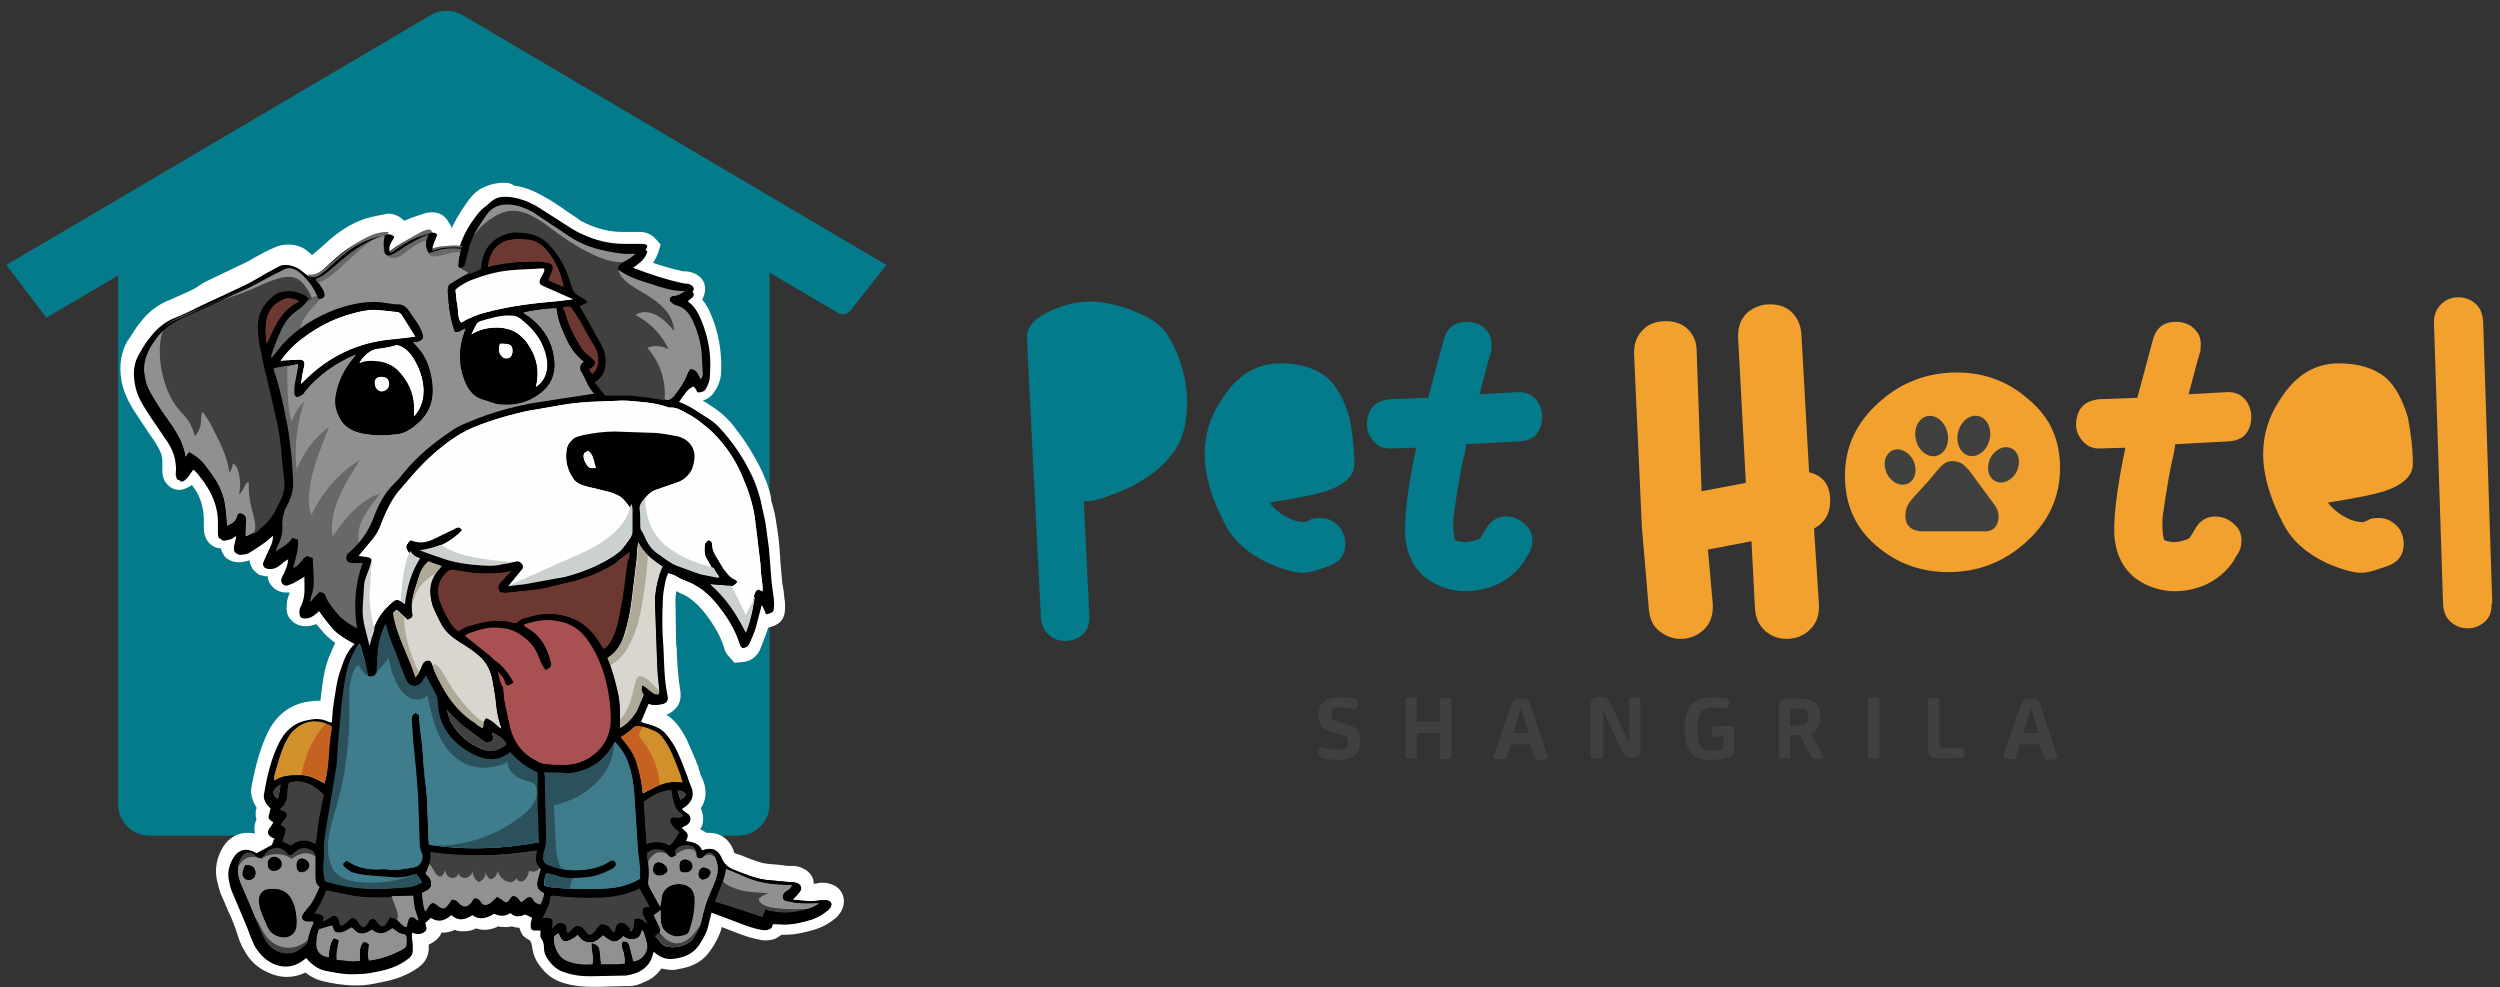 <?xml version="1.0" encoding="utf-8"?>
<!-- Generator: Adobe Illustrator 23.0.5, SVG Export Plug-In . SVG Version: 6.00 Build 0)  -->
<svg version="1.1" id="Capa_1" xmlns:v="https://vecta.io/nano"
	 xmlns="http://www.w3.org/2000/svg" xmlns:xlink="http://www.w3.org/1999/xlink" x="0px" y="0px" viewBox="0 0 355.7 140.5"
	 style="enable-background:new 0 0 355.7 140.5;" xml:space="preserve">
<rect x="0" y="0" width="355.7" height="140.5" fill="#333333" stroke="none"/>
<style type="text/css">
	.st0{fill:#047B8B;}
	.st1{fill:#010001;}
	.st2{fill:#FFFFFF;}
	.st3{fill:#8F908F;}
	.st4{fill:#FDFEFD;}
	.st5{fill:#3F7C8C;}
	.st6{fill:#A95053;}
	.st7{fill:#3F7C8B;}
	.st8{fill:#6D3832;}
	.st9{fill:#D9D6CF;}
	.st10{fill:#909190;}
	.st11{fill:#90908F;}
	.st12{fill:#40413F;}
	.st13{fill:#629751;}
	.st14{fill:#90918F;}
	.st15{fill:#D1902C;}
	.st16{fill:#2B525C;}
	.st17{fill:#696868;}
	.st18{fill:#CBD1CF;}
	.st19{fill:#AFA99A;}
	.st20{fill:#8F9190;}
	.st21{fill:#C56222;}
	.st22{fill:#F2A12F;}
</style>
<path class="st0" d="M126.1,37.7L65.9,2.2c-1.5-0.9-3.3-0.9-4.7,0L0.9,37.7l5.7,7.5l10.2-6v75.2c0,2.5,2,4.5,4.5,4.5c0,0,0,0,0,0
	H105c2.5,0,4.5-2,4.5-4.5c0,0,0,0,0,0V38.8l9.7,5.7c0.6,0.4,1.4,0.2,1.9-0.4C121.1,44.1,126.1,37.7,126.1,37.7z"/>
<path class="st1" d="M85.4,139.3h-1.1c-1.2,0-2.5-0.1-3.7-0.5c-1.2-0.3-2.1-1-2.9-2.1c-0.5-0.8-0.8-1.5-0.9-2.3
	c0-0.4-0.1-0.7-0.2-0.9s-0.2-0.4-0.2-0.7c-0.3,0-0.8-0.2-1.1-0.5c-0.4-0.5-0.4-1.1-0.4-1.3v-0.2c-0.3,0.1-0.6,0.1-0.8,0.1
	c-0.4,0-0.8-0.1-1.2-0.3c-0.3,0.1-0.7,0.2-1,0.2c-0.4,0-0.7-0.1-1.1-0.2c-0.6,0.3-1.2,0.5-1.9,0.5c-0.5,0-0.9-0.1-1.3-0.3
	c-0.6,0.3-1.1,0.4-1.6,0.4s-0.9-0.1-1.4-0.3c-0.5,0.3-1.1,0.5-1.7,0.5c-0.3,0-0.6-0.1-0.9-0.2c0.1,0.4,0,0.9-0.5,1.4
	c-0.4,0.4-1,0.7-1.6,0.7c0,0.4,0.1,0.9,0.1,1.3c0,0.5-0.2,1.3-1,1.9c-1.4,1-3,1.7-5.1,2.1l-2.8,0.4h-0.5c-1.5,0-3-0.3-4.3-0.6
	c-1-0.2-1.8-0.7-2.5-1.5c-0.2,0.1-0.4,0.3-0.6,0.4c-0.7,0.3-1.5,0.5-2.2,0.5c-1,0-1.9-0.3-2.8-0.8s-1.6-1.3-2.3-2.4
	c-0.4-0.7-0.7-1.4-0.9-2.1l-0.3-0.9l-1-2.4l-0.9-2.1c-0.3-0.6-0.5-1.3-0.7-2.1c-0.4-1.4-0.1-2.9,0.8-4.2c0.6-0.9,1.5-1.4,2.6-1.4
	c0.4,0,0.8,0.1,1.2,0.2c0.1,0,0.2,0.1,0.2,0.1l1.2-0.6c-0.2-0.2-0.3-0.4-0.5-0.6c-0.2-0.4-0.2-1,0.1-1.4c0.1-0.2,0.2-0.3,0.2-0.4
	c-0.2-0.3-0.4-0.6-0.3-1.1c0-0.2,0.1-0.5,0.1-0.7l-0.1-0.1c-0.4-0.6-0.9-1.4-0.7-2.6c0.4-2.4,1-5,2.2-7.4c1-2.1,2.6-3.3,4.6-3.7
	c0.6-0.1,1.1-0.2,1.6-0.2c0.4,0,0.8,0,1.2,0.1c0-0.4,0.1-0.8,0.1-1.1l0.1-0.8c0.2-1.7,0.5-3.4,1.1-5.1c0.3-0.9,0.7-1.8,1.3-2.7
	c-0.8-0.4-1.5-1-2.2-1.7c-0.6-0.6-1.1-1.3-1.6-2c-0.5,0.4-1.1,0.6-1.8,0.6c-0.3,0-1,0-1.4-0.5c-0.4-0.4-0.4-1-0.3-1.4l0.3-1.3
	c0.3-0.6,0.4-1.3,0.4-2c-0.1,0.1-0.2,0.1-0.3,0.2c-0.3,0.2-0.7,0.3-1.1,0.4h-0.3c-0.5,0-0.9-0.2-1.2-0.6s-0.4-0.9-0.3-1.4
	c0-0.2,0.1-0.4,0.2-0.6c-0.3,0.1-0.7,0.2-1,0.2c-0.2,0-0.5,0-0.7-0.1L37.6,81l-0.2-0.2c-0.5-0.4-0.9-1.1-0.4-2.3l0.4-0.8l-1.5,1
	c-0.4,0.2-0.7,0.3-1,0.3h-0.1c-0.2,0-0.4,0.1-0.5,0.1c-0.5,0-1-0.2-1.3-0.6c-0.2-0.3-0.5-0.8-0.4-1.5c-0.3,0.1-0.5,0.1-0.7,0.1
	c-0.6,0-0.9-0.2-1.1-0.4c-0.4-0.5-0.5-1.1-0.5-1.6v-0.9c0.1-2.3-0.7-4.3-2.3-6.1l-0.3-0.4c0,0.1-0.1,0.1-0.1,0.2
	c-0.2,0.3-0.4,0.5-0.7,0.7s-0.6,0.3-0.9,0.3c-0.4,0-0.8-0.2-1.1-0.5c-0.3-0.3-0.4-0.8-0.4-1.2v-1.4c-0.1-1-0.5-2-1.3-3.3l-0.9-1.3
	l-1.4-2.1c-0.9-1.4-1.9-2.9-2.2-4.7c-0.4-2.1-0.1-3.8,0.8-5.2l0.1-0.1c0.5-0.8,1-1.7,1.7-2.5c1-1.2,2.2-2.1,3.6-2.7l3-1.3l2.1-1
	l4.8-2.3l2.5-1.3l1.3-0.7l1.4-0.7c0.5-0.2,1-0.3,1.5-0.3c0.7,0,1.4,0.2,2,0.7c0.2,0.1,0.4,0.3,0.6,0.4c0.1,0.1,0.2,0.2,0.4,0.3
	L45,38c0.1,0,0.3-0.1,0.5-0.3l1.6-1.4c0.3-0.3,0.7-0.6,1-0.9c1.6-1.4,3.2-2.4,4.9-2.9l2-0.5l0.5-0.1h0.4c0.4,0,0.9,0.1,1.5,0.7
	l0.4,0.5l-0.1,0.2l1.7-0.9c0.6-0.3,1.3-0.5,1.9-0.6c0.2,0,0.4-0.1,0.7-0.1c0.6,0,1.1,0.3,1.4,0.8l0.3,0.4H63
	c-0.1,0.2-0.1,0.5-0.2,0.7c0.6-0.1,1.1-0.1,1.6-0.1H65c0.6-1.5,1.4-2.7,2.1-3.8c0.5-0.8,1.2-1.4,1.9-1.9c0.8-0.5,1.6-0.7,2.6-0.7
	c0.5,0,1,0.1,1.5,0.1c1.4,0.2,2.6,0.8,3.6,1.3l3.5,2.2c0.5,0.4,1,0.7,1.5,1c0.4,0.3,0.9,0.5,1.4,0.7c1.8,0.9,3.7,1.3,5.6,1.3H91
	c0.4,0,1.1,0,1.7,0.7l0.3,0.4v0.6c-0.3,1.1-1,1.7-1.7,2.3l6,1.8h0.2c0.2,0,0.4,0,0.7,0.1c0.6,0.2,1,0.4,1.2,0.8
	c0.4,0.7,0.3,1.5-0.4,2.1l-0.2,0.2c1.1,1,1.7,2.3,2.1,3.6c0.8,2.1,1.1,4.4,1,6.6c0,0.8-0.3,1.4-0.7,2.1c-0.5,0.7-1.1,1.1-1.9,1.1
	h-0.5L98.6,56L98,56.8c0.8,0.4,1.5,0.8,2.1,1.3l0.9,0.6c1.1,0.7,2.2,1.7,3.3,3.1c1.3,1.7,2.3,3.2,3,4.7c0.8,1.6,1.3,3,1.6,4.4
	c0.1,0.3,0.2,0.7,0.2,1c0.2,0.7,0.4,1.5,0.5,2.3l0.5,3.8l0.2,2.7l0.2,2.3c0,0.4,0.1,0.8,0.2,1.2c0.1,0.3,0.1,0.6,0.1,1
	s0.1,0.8,0,1.3c0,1.4-0.7,1.6-1.7,1.9l-0.5,0.1l-0.3,1.2c-0.1,0.4-0.3,0.8-0.4,1.2l-0.3,0.8c-0.3,0.9-0.9,1.4-1.9,1.5h-0.5l-0.3-0.4
	c-0.2-0.2-0.4-0.4-0.5-0.8c-0.5-1.5-1.2-3-2.3-4.4c-1.2-1.7-2.3-2.8-3.6-3.5c-0.3-0.2-0.7-0.4-1.1-0.5c-0.3-0.1-0.5-0.2-0.8-0.4
	c-0.2-0.1-0.4-0.2-0.6-0.4c-0.1-0.1-0.2-0.1-0.3-0.2l-0.1,0.6c-0.1,0.7-0.3,1.5-0.3,2.1l0.1,6.5c0,0.5,0,0.9,0.1,1.4l0.5,5.3
	c0.1,0.5,0,1.1-0.3,1.5c-0.2,0.3-0.7,0.7-1.4,0.8c-0.3,0-0.6,0.1-0.9,0.1H93l-0.4,0.9c1.1,0.3,2.2,0.8,3,1.8
	c0.6,0.8,1.1,1.4,1.4,2.1c0.5,1,0.9,2,1.2,2.9l0.4,1c0.1,0.2,0.2,0.4,0.2,0.6c0.1,0.2,0.2,0.5,0.3,0.7c0.8,1.5,0.6,2.9-0.5,4
	l0.2,0.2c0.4,0.5,0.5,1.1,0.4,1.6c-0.1,0.4-0.3,0.8-0.6,1.1c0.2,0.3,0.3,0.5,0.2,0.9c0.5,0.2,1,0.4,1.5,0.9c0.3-0.1,0.5-0.1,0.7-0.1
	c0.7,0,2,0.3,2.6,2c0.2,0.5,0.5,0.8,1,1l1.4,0.5c1.1,0.4,2.1,0.8,3.2,1c0.7,0.1,1.5,0.1,2.2,0.2l0.9,0.1h0.3c0.2,0,0.5,0,0.9,0.1
	c0.7,0.2,1.2,0.6,1.4,1.2c0.2,0.5,0.1,1-0.1,1.4h0.2c0.5,0,1.1,0,1.7-0.1h0.6c0.2,0,0.4,0,0.6,0.1c0.8,0.2,1.1,0.7,1.3,1
	s0.2,0.9-0.2,1.6c-0.2,0.2-0.4,0.5-0.6,0.6c-0.6,0.4-1.4,1-2.4,1.3c-1.2,0.4-2.7,0.8-4.2,0.8l0,0c-0.3,0-0.6,0-0.9-0.1l-0.1,0.2
	l-0.3,0.2c-0.4,0.3-0.9,0.4-1.4,0.4c-0.2,0-0.5,0-0.7-0.1c-1.1-0.2-2.2-0.5-3.4-1c-0.9-0.4-1.8-0.7-2.7-1c-0.1,0-0.1,0-0.2-0.1
	l-0.2,1c-0.2,1-0.7,2-1.4,3.1c-1.1,1.7-2.8,2.1-4,2.2h-0.7c-0.7,0-1.4-0.2-2-0.5c-0.5,1.1-1.3,1.9-2.5,2.3c-0.5,0.2-1.1,0.4-1.7,0.4
	h-0.7C87.7,139.2,86.5,139.3,85.4,139.3L85.4,139.3z"/>
<path class="st2" d="M71.7,28c0.4,0,0.9,0,1.3,0.1c1.2,0.2,2.2,0.6,3.3,1.2l5,3.2c0.5,0.3,1,0.6,1.5,0.8c1.9,0.9,3.9,1.4,6.1,1.4
	h2.4c0.3,0,0.6,0,0.8,0.3c-0.4,1.4-1.6,1.9-2.7,2.8c0.3,0.1,0.5,0.3,0.7,0.3c2.3,0.9,4.7,1.7,7.1,2.2c0.3,0.1,0.5,0,0.8,0.1
	c0.2,0.1,0.5,0.2,0.6,0.4c0.2,0.3,0.1,0.6-0.2,0.8c-0.2,0.2-0.5,0.4-0.7,0.6c-0.1,0.1-0.3,0.2-0.5,0.3c1.7,0.8,2.3,2.3,2.9,3.9
	c0.7,2,1.1,4.1,0.9,6.3c0,0.6-0.2,1.1-0.5,1.7c-0.2,0.4-0.6,0.6-1,0.6h-0.3c-0.1-0.3-0.3-0.6-0.5-0.8l-2.1,3
	c1.5,0.5,2.8,1.5,4.1,2.3c1.2,0.7,2.1,1.8,3,2.9c1.1,1.4,2.1,2.9,2.9,4.5c0.7,1.3,1.2,2.7,1.6,4.2l0.7,3.2l0.5,3.7l0.4,5l0.3,2.2
	c0,0.4,0.1,0.8,0,1.2c0,0.7-0.1,0.7-1,1c-0.1-0.2-0.2-0.5-0.3-0.7s-0.2-0.5-0.4-0.7l-0.9,3.4c-0.2,0.7-0.5,1.3-0.8,2
	c-0.2,0.5-0.4,0.7-1,0.8c-0.1-0.1-0.3-0.3-0.3-0.4c-0.5-1.7-1.4-3.3-2.4-4.7c-1.1-1.5-2.3-2.9-3.9-3.8c-0.6-0.4-1.3-0.6-2-0.9
	L96,81.8c-0.3-0.1-0.5-0.2-0.9-0.3c-0.2,0.4-0.3,0.7-0.4,1.1c-0.2,1-0.4,2-0.4,3c-0.1,2.2-0.1,4.4,0.1,6.6c0.1,2.3,0.1,4.6,0.6,6.9
	c0.1,0.6-0.2,1-0.9,1.1c-0.3,0-0.5,0.1-0.8,0.1s-0.7,0-1-0.2l-1.1,2.6c0.2,0.1,0.3,0.1,0.5,0.2c1.1,0.3,2.3,0.6,3.1,1.6
	c0.5,0.6,0.9,1.2,1.3,1.9c0.6,1.2,1.1,2.5,1.6,3.8c0.2,0.5,0.3,1,0.5,1.4c0.7,1.4,0.4,2.6-1.2,3.5c0.2,0.2,0.4,0.4,0.6,0.5
	c0.1,0.1,0.3,0.2,0.4,0.3c0.4,0.5,0.3,1.1-0.3,1.5c-0.2,0.1-0.5,0.2-0.7,0.4c1,0.9,1,0.9,0.6,1.9c1,0.1,1.9,0.3,2.3,1.3h0.1
	c0.4-0.1,0.7-0.2,1-0.2c0.7,0,1.3,0.4,1.7,1.3c0.3,0.8,0.9,1.3,1.6,1.6c1.6,0.6,3.1,1.3,4.8,1.5l3.2,0.3c0.3,0,0.7,0,1,0.1
	c0.7,0.2,0.9,0.8,0.5,1.3c-0.3,0.4-0.6,0.7-1,1.1l2.2,0.2c0.6,0,1.2,0,1.8-0.1h0.9c0.6,0.1,0.8,0.6,0.4,1.1
	c-0.1,0.1-0.2,0.3-0.4,0.4c-0.6,0.5-1.3,0.9-2.1,1.2c-1.3,0.4-2.6,0.7-3.9,0.7c-0.3,0-0.6,0-0.9-0.1H110c-0.1,0.2-0.1,0.4-0.2,0.6
	c-0.2,0.2-0.5,0.2-0.8,0.2c-0.2,0-0.3,0-0.5-0.1c-1.1-0.2-2.2-0.6-3.2-1l-4-1.5l-0.5,2c-0.2,1-0.7,1.9-1.3,2.8
	c-0.8,1.2-2,1.6-3.3,1.8h-0.5c-1,0-1.8-0.4-2.6-1.1l-0.3,1c-0.3,1-1,1.7-2,2.1c-0.5,0.2-1,0.3-1.5,0.4l-4.1,0.2h-1.1
	c-1.2,0-2.3-0.1-3.5-0.5c-1.1-0.3-1.8-0.9-2.4-1.7c-0.4-0.5-0.7-1.1-0.7-1.8c0-0.5-0.1-1-0.4-1.4c-0.2-0.3-0.1-0.7-0.1-1.1h-0.7
	c-0.6,0-0.7-0.2-0.7-0.8c0-0.3,0.1-0.6,0.2-1c-0.3-0.2-0.6-0.3-1-0.5c-0.3,0.2-0.6,0.3-1,0.3c-0.4,0-0.7-0.1-1.1-0.5
	c-0.4,0.3-0.7,0.4-1.1,0.4s-0.8-0.1-1.2-0.3c-0.6,0.4-1.2,0.6-1.9,0.6c-0.4,0-0.8-0.1-1.3-0.4c-0.5,0.4-1.1,0.6-1.6,0.6
	s-0.9-0.2-1.4-0.6c-0.5,0.5-1.1,0.8-1.7,0.8c-0.4,0-0.9-0.1-1.2-0.4c-0.3,0.3-0.6,0.5-0.8,0.7v0.2c0.1,0.3,0.3,0.7,0,1
	s-0.6,0.4-0.9,0.4h-0.2c-0.2,0-0.4-0.1-0.7-0.2c-0.2,0.3-0.1,0.6-0.1,0.9c0.1,0.6,0.1,1.1,0.1,1.7c0,0.5-0.2,0.8-0.6,1.1
	c-1.4,1.1-3,1.6-4.7,1.9c-0.9,0.2-1.8,0.3-2.7,0.3h-0.5c-1.4,0-2.7-0.2-4.1-0.5c-0.9-0.2-1.9-0.9-2.6-1.8c-0.4,0.3-0.8,0.6-1.2,0.8
	c-0.6,0.3-1.2,0.4-1.8,0.4c-0.8,0-1.6-0.2-2.3-0.7c-0.8-0.5-1.4-1.2-1.9-2c-0.5-0.9-0.8-1.9-1.2-2.9l-1.9-4.5
	c-0.3-0.6-0.5-1.3-0.6-1.9c-0.3-1.2,0-2.4,0.7-3.5c0.4-0.6,1-1,1.7-1c0.3,0,0.6,0.1,0.9,0.2l0.6,0.3l2.2-1.2c0.1-0.3,0.2-0.6,0.4-1
	c-0.1,0-0.3,0-0.4-0.1c-0.5-0.2-0.7-0.6-0.5-1s0.5-0.7,0.7-1.1c-0.2-0.3-0.7-0.3-0.7-0.8l0.3-1.2l-0.4-0.4c-0.4-0.5-0.7-1.1-0.5-1.8
	c0.4-2.4,1-4.9,2.1-7.1c0.8-1.6,2-2.8,3.9-3.2c0.5-0.1,1-0.2,1.4-0.2c0.6,0,1.2,0.1,1.7,0.4c0.1,0,0.2,0,0.3,0.1h0.2
	c0.1-0.7,0.1-1.5,0.2-2.2c0.3-1.9,0.5-3.9,1.2-5.7c0.4-1.2,0.9-2.4,1.9-3.3c-1.1-0.6-2.2-1.2-3-2c-0.8-0.9-1.5-1.8-2.2-2.8
	c-0.1,0.1-0.2,0.3-0.4,0.4c-0.4,0.4-0.9,0.7-1.5,0.7h-0.1c-0.6,0-0.7-0.2-0.7-0.8c0-0.4,0.1-0.7,0.3-1c0.6-1.4,0.4-2.8,0.4-4.2
	c-0.6,0.4-1.2,0.7-1.7,1l-0.8,0.3h-0.2c-0.4,0-0.6-0.3-0.6-0.7c0.1-0.3,0.2-0.6,0.4-0.9c0.3-0.7,0.6-1.3,0.6-2.2
	c-0.5,0.2-0.9,0.5-1.2,0.8c-0.5,0.4-1,0.7-1.6,0.7c-0.1,0-0.3,0-0.5-0.1c-0.4-0.3-0.3-0.7-0.1-1.1l1-2.2c0.2-0.5,0.3-1,0.2-1.6
	L37.5,77c-0.8,0.6-1.6,1.1-2.4,1.6c-0.2,0.1-0.6,0.2-0.8,0.2H34c-0.6,0-0.8-0.4-0.7-1.1l0.3-1.3c0-0.1,0-0.3,0.1-0.5
	c-0.4,0.2-0.7,0.3-0.9,0.5c-0.2,0.1-0.4,0.2-0.6,0.2c-0.2,0.1-0.4,0.1-0.6,0.1c-0.5,0-0.6-0.3-0.6-1v-1c0.1-2.6-0.9-4.8-2.5-6.8
	c-0.3-0.4-0.6-0.8-1-1.1c-0.1-0.1-0.1-0.1-0.3-0.2c-0.3,0.4-0.5,0.8-0.8,1.1c-0.1,0.2-0.3,0.3-0.5,0.5c-0.1,0.1-0.2,0.1-0.4,0.1
	c-0.1,0-0.2,0-0.3-0.1s-0.1-0.4-0.2-0.6c0-0.5,0.1-1,0-1.5c-0.1-1.4-0.7-2.6-1.5-3.7l-2.1-3.1c-0.9-1.4-1.9-2.8-2.2-4.6
	c-0.3-1.6-0.2-3.1,0.7-4.5c0.5-0.9,1-1.7,1.7-2.5c0.8-1,1.9-1.9,3.1-2.4c1.3-0.5,2.5-1.1,3.7-1.7l6.2-2.9c1.3-0.6,2.5-1.4,3.8-2.1
	l1.3-0.7c0.4-0.2,0.7-0.2,1.1-0.2c0.5,0,1,0.2,1.4,0.5c0.3,0.2,0.6,0.5,0.9,0.7c0.4,0.3,0.8,0.5,1.1,0.5c0.4,0,0.7-0.2,1.1-0.5
	c0.9-0.7,1.7-1.5,2.6-2.3c1.4-1.2,2.8-2.1,4.5-2.7c0.8-0.3,1.6-0.4,2.4-0.6H55c0.3,0,0.5,0.1,0.7,0.3c-0.3,0.7-1,1.3-0.6,2.3
	c0.1-0.1,0.3-0.1,0.4-0.2c1.1-0.8,2.2-1.5,3.4-2l1.8-0.6c0.2,0,0.3-0.1,0.5-0.1s0.4,0.1,0.6,0.3c-0.2,0.7-0.7,1.4-0.7,2.3
	c1-0.4,2-0.5,3-0.5h1.3c0.5-1.6,1.3-3,2.3-4.3c0.4-0.6,1-1.2,1.6-1.6C70.3,28.2,71,28,71.7,28 M84.9,123.4c0.8-0.3,1.4-0.6,2.1-1
	c0.3,0.1,0.5,0.1,0.6,0.4c-0.1-0.3-0.3-0.3-0.6-0.4C86.4,122.8,85.7,123.2,84.9,123.4 M71.7,26c-1.2,0-2.2,0.3-3.2,0.8
	c-0.9,0.5-1.6,1.3-2.2,2.2c-0.7,1-1.4,2.1-2,3.4h-0.1v-0.2l-0.5-0.8c-0.5-0.8-1.3-1.2-2.2-1.2c-0.4,0-0.7,0.1-0.9,0.1L58.5,31
	c-0.3,0.1-0.6,0.3-1,0.4l0,0c-0.6-0.6-1.4-1-2.2-1c-0.2,0-0.4,0-0.6,0.1l-0.5,0.1c-0.7,0.1-1.4,0.3-2.2,0.5
	c-1.8,0.6-3.5,1.6-5.2,3.1c-0.3,0.3-0.7,0.6-1,0.9l-1.4,1.2l-0.2-0.2c-0.2-0.2-0.4-0.3-0.6-0.5c-0.8-0.6-1.7-0.8-2.6-0.8
	c-0.6,0-1.3,0.1-1.9,0.4c-0.5,0.2-0.9,0.4-1.3,0.6l-0.2,0.1l-1.3,0.7c-0.8,0.5-1.6,0.9-2.5,1.3L29,40.2L27.8,41L27,41.4l-2.9,1.3
	c-1.6,0.6-3,1.7-4,3c-0.7,0.8-1.2,1.7-1.8,2.6l-0.1,0.1c-1,1.7-1.3,3.6-0.9,5.9c0.4,2,1.4,3.6,2.4,5.1l1.4,2.1l0.9,1.3
	c0.7,1.1,1.1,1.9,1.1,2.8V67c0,0.5,0.1,1.2,0.6,1.8s1.1,0.9,1.8,0.9c0.5,0,1-0.2,1.5-0.5c0.1-0.1,0.2-0.1,0.3-0.2
	c1.2,1.5,1.7,3.2,1.7,5v1c0,0.4,0,1.5,0.8,2.3c0.3,0.3,0.8,0.7,1.6,0.7c0.1,0.5,0.4,0.8,0.5,1.1c0.5,0.6,1.3,0.9,2.1,0.9
	c0.2,0,0.5,0,0.7-0.1h0.1c0.2,0,0.4-0.1,0.7-0.2c0.1,1,0.7,1.6,1,1.8l0.4,0.3l0.5,0.1c0.2,0.1,0.5,0.1,0.7,0.1c0,0.5,0.2,1,0.6,1.4
	c0.5,0.6,1.2,0.9,2,0.9h0.5v0.1c-0.2,0.5-0.4,1-0.4,1.7c-0.1,0.9,0.1,1.6,0.6,2.1c0.7,0.8,1.7,0.9,2,0.9h0.1c0.5,0,1-0.1,1.5-0.3
	l1.2,1.4c0.5,0.5,1,0.9,1.5,1.3c-0.4,0.7-0.6,1.4-0.9,2c-0.7,1.8-0.9,3.6-1.1,5.3l-0.1,0.8v0.1h-0.4c-0.6,0-1.1,0.1-1.8,0.2
	c-2.3,0.5-4.1,1.9-5.3,4.3c-1.2,2.5-1.8,5.1-2.3,7.6c-0.3,1.5,0.4,2.6,0.7,3.1c0,0.1,0,0.2-0.1,0.4c0,0.3-0.1,0.8,0.1,1.3
	c-0.3,0.6-0.4,1.3-0.2,2c-0.4-0.1-0.7-0.1-1.1-0.1c-1.4,0-2.6,0.7-3.4,1.9c-1,1.6-1.3,3.3-0.9,5c0.2,0.8,0.4,1.6,0.7,2.2l0.9,2.1
	c0.4,0.8,0.7,1.6,1,2.4l0.3,0.9c0.2,0.7,0.5,1.5,1,2.3c0.7,1.3,1.6,2.1,2.6,2.7c1.1,0.6,2.2,1,3.4,1c0.9,0,1.8-0.2,2.6-0.6h0.1
	c0.7,0.6,1.6,1,2.4,1.2c1.3,0.3,2.9,0.6,4.5,0.6H51c1.1,0,2.1-0.2,3-0.4c2.3-0.4,4.1-1.1,5.6-2.2c1.2-0.9,1.4-2,1.4-2.7v-0.5
	c0.4-0.2,0.8-0.4,1.2-0.8c0.2-0.2,0.5-0.5,0.6-0.9h0.1c0.6,0,1.2-0.1,1.8-0.4c0.4,0.2,0.9,0.2,1.3,0.2c0.6,0,1.2-0.1,1.7-0.4
	c0.4,0.1,0.8,0.2,1.2,0.2c0.7,0,1.4-0.2,2-0.5c0.3,0.1,0.7,0.1,1,0.1s0.6,0,0.9-0.1c0.3,0.1,0.7,0.2,1.1,0.2
	c0.1,0.4,0.3,0.8,0.5,1.1c0.3,0.3,0.6,0.5,1,0.7c0.1,0.1,0.1,0.3,0.2,0.4c0,0,0,0.1,0.1,0.4c0.1,1,0.4,1.9,1.1,2.8
	c0.9,1.3,2.1,2.1,3.5,2.5s2.7,0.5,3.9,0.5h1.1l3.5-0.1h0.7c0.7,0,1.4-0.2,2-0.5c1.1-0.4,2-1.1,2.6-2c0.5,0.1,1,0.2,1.5,0.2
	c0.3,0,0.5,0,0.8-0.1c2.2-0.3,3.7-1.2,4.7-2.7c0.7-1,1.3-2.1,1.6-3.3l1.8,0.7c1.3,0.5,2.4,0.9,3.6,1.1c0.3,0.1,0.6,0.1,0.9,0.1
	c0.7,0,1.4-0.2,1.9-0.6l0.3-0.2h0.4c1.7,0,3.2-0.4,4.5-0.8c1.2-0.4,2.1-1,2.7-1.5c0.3-0.2,0.6-0.6,0.8-0.9c0.5-0.8,0.6-1.7,0.3-2.5
	c-0.2-0.5-0.7-1.3-2-1.6c-0.3-0.1-0.5-0.1-0.9-0.1c-0.3,0-0.6,0-0.7,0.1c-0.2,0-0.4,0-0.5,0.1c0-0.2-0.1-0.5-0.1-0.7
	c-0.3-0.9-1.1-1.5-2.1-1.8c-0.4-0.1-0.8-0.1-1.1-0.1h-0.2c-0.3,0-0.6,0-0.9-0.1l-2.2-0.2c-1-0.1-1.9-0.5-3-0.9
	c-0.5-0.2-0.9-0.4-1.4-0.5c-0.3-0.1-0.4-0.2-0.4-0.4c-0.6-1.7-1.9-2.6-3.5-2.6h-0.4c-0.3-0.2-0.6-0.4-0.9-0.5c0.2-0.3,0.4-0.7,0.4-1
	c0.1-0.7,0-1.4-0.3-2c0.9-1.3,0.9-2.9,0.1-4.5c-0.1-0.2-0.2-0.4-0.2-0.6c-0.1-0.2-0.2-0.4-0.2-0.7c-0.1-0.3-0.3-0.6-0.4-1l-1.3-3
	c-0.4-0.7-0.8-1.5-1.5-2.3c-0.4-0.5-0.9-0.9-1.4-1.2c0.6-0.2,1.1-0.6,1.5-1.1c0.5-0.6,0.6-1.4,0.5-2.3c-0.3-1.7-0.4-3.4-0.5-5.2
	c0-0.5,0-0.9-0.1-1.4l-0.1-6.4c0-0.4,0.1-0.8,0.1-1.2l0.6,0.3c0.4,0.2,0.7,0.3,1,0.5c1.1,0.7,2.1,1.7,3.2,3.3c1,1.4,1.7,2.8,2.1,4.2
	c0.1,0.4,0.4,0.8,0.7,1.1l0.7,0.8l1.1-0.1c1.3-0.1,2.3-0.9,2.7-2.2c0.1-0.2,0.2-0.5,0.3-0.8c0.2-0.4,0.3-0.8,0.5-1.3
	c0.1-0.2,0.1-0.4,0.2-0.6c1.2-0.3,2.4-0.8,2.4-2.8c0-0.5,0-1-0.1-1.4c0-0.3-0.1-0.7-0.1-1c-0.1-0.4-0.1-0.8-0.2-1.1l-0.2-2.3
	l-0.2-2.8c-0.1-1.4-0.3-2.6-0.5-3.8c-0.1-0.8-0.3-1.6-0.5-2.3c-0.1-0.3-0.2-0.6-0.2-1c-0.3-1.5-0.9-3-1.7-4.6
	c-0.8-1.5-1.7-3.1-3.1-4.9c-0.7-1-1.9-2.4-3.5-3.4l-0.9-0.6c-0.2-0.1-0.3-0.2-0.5-0.3c0.6-0.2,1.3-0.6,1.8-1.5
	c0.5-0.8,0.8-1.7,0.8-2.6c0.1-2.3-0.2-4.7-1-7c-0.4-1.1-0.8-2.2-1.7-3.3c0.5-0.8,0.6-1.9,0.1-2.7c-0.4-0.6-1-1-1.8-1.2
	c-0.4-0.1-0.7-0.1-0.9-0.1h-0.1c-1.4-0.3-2.8-0.7-4.3-1.2c0.3-0.4,0.6-1,0.8-1.6l0.3-1L93.3,34c-0.9-1-2-1-2.3-1h-2.4
	c-1.8,0-3.5-0.4-5.2-1.2c-0.4-0.2-0.9-0.4-1.2-0.7l-1.5-1c-1.1-0.8-2.3-1.6-3.6-2.3c-1.1-0.6-2.4-1.2-4-1.4
	C72.8,26.1,72.3,26,71.7,26L71.7,26L71.7,26z"/>
<g>
	<path id="B" class="st3" d="M74.4,44.5c0.7-0.3,3.9-0.7,4.8-0.6c0.1,1.5,0.7,2.8,1.3,4.2c0.6,1.3,1.4,2.5,2.6,3.4
		c-0.2,0.2-0.4,0.4-0.5,0.6s-0.1,0.6,0.1,0.8c0.6,1,0.9,2.2,1.9,3.2L82,56.5c-2.2,0.2-4.3,0.6-6.5,1c-3,0.6-5.9,1.4-8.7,2.6
		c-0.9,0.4-1.8,0.8-2.7,1.4c-2.5,1.7-4.8,3.5-6.6,5.8l-1.3,1.5c-1.4,1.5-2.3,3.3-3.1,5.1c-0.8,1.9-1.9,3.4-3.4,4.8
		c-0.2,0.1-0.3,0.3-0.4,0.5c-0.1,0.6,0.1,0.9,0.7,1c0.4,0.1,0.8,0,1.2,0h0.4c-1.1,3-1.3,6.1-0.8,9.3c-1.2-0.6-2.2-1.2-2.9-2.2
		c-0.6-0.8-1.3-1.5-1.6-2.5c-0.1-0.4-0.5-0.4-0.8-0.5c-0.4,0.5-0.8,1-1.3,1.4l-0.1-0.1c0.2-0.7,0.4-1.3,0.5-2s0-1.4,0-2l-0.1-2.1
		l-0.8-0.3c-0.8,0.5-1,1.5-2,1.7c0.5-1.7,0.8-3,0.7-4c-0.2-0.1-0.5-0.2-0.8-0.3c-0.6,0.9-1.5,1.3-2.4,2c0.2-0.5,0.3-0.9,0.5-1.2
		c0.3-0.7,0.5-1.5,0.5-2.3v-1.2c0-0.4,0.1-0.8,0.3-1.2c0.1-0.3,0.3-0.5,0.4-0.8c0.6-1.1,0.9-2.2,0.8-3.5l-0.2-3.1l-0.6-4.6
		c-0.4-2.5-1-5-1.8-7.5C39,53,39,52.8,38.9,52.5l3.5-0.7v0.6L42,54.5c-0.1,0.4-0.1,0.8-0.1,1.2c0,0.3,0,0.7,0.3,0.8
		c0.2,0,0.5-0.2,0.8-0.3c0.2-0.1,0.3-0.3,0.4-0.5c1.9-2.3,4.3-4,7.1-5.2h0.2c-0.3,0.5-0.7,0.9-1,1.3c-0.9,1.3-1.6,2.8-1.9,4.4
		c-0.2,1.3,0.1,2.5,0.7,3.6c0.7,1.1,1.8,1.6,3.1,1.9c1.6,0.3,3.2,0.3,4.8,0.1c1.2-0.1,2.2-0.8,3.1-1.6c1.7-1.5,2.3-3.4,2-5.6
		c-0.2-1.6-0.6-3.2-1.6-4.5c-0.3-0.5-0.8-0.9-1.2-1.4c0.6,0,1.1,0,1.5-0.6c0-0.7-0.4-1.4-0.8-2l-1.3-1.9c-0.3-0.5-0.8-0.8-1.5-0.8
		c-0.6,0-1.1-0.1-1.7-0.2c-2.5-0.4-4.8,0.1-7.1,0.9c-2.9,1.1-5.5,2.7-7.6,5c-0.6,0.6-1.1,1.3-1.6,2v-0.4c0.2-0.7,0.4-1.4,0.7-2
		c0.6-1.4,1.2-2.8,2.3-3.9c0.3-0.3,0.6-0.5,0.9-0.7c0.6-0.4,1.1-0.9,1.4-1.6c-0.1-0.1-0.2-0.3-0.4-0.3c-1-0.6-2.1-0.7-3.3-0.6
		c-0.6,0.1-1.1,0.4-1.5,0.8c-1.3,1-2,2.4-2,4.1c0,1.2,0.1,2.4,0.4,3.5l0.9,4l1.5,6.3c0.3,1.6,0.5,3.1,0.6,4.7c0.1,1,0.1,1.9,0.3,2.9
		c0.2,1.1,0,2.1-0.5,3.1L39,72.8c-0.6,1.4-2.7,3.1-4.1,3.5l0.1-2.5c0-0.3-0.1-0.5-0.5-0.7s-0.7-0.1-0.8,0.4c-0.2,0.7-0.7,1-1.4,1.3
		L32,71.7c-0.2-1-0.5-2-1-2.9s-1.1-1.7-1.7-2.5s-1.4-1.5-2.4-2c-0.2,0.2-0.3,0.4-0.5,0.7c-0.3-2.2-1.5-3.9-2.7-5.6
		c-0.9-1.2-1.7-2.5-2.4-3.8c-0.5-0.9-0.7-1.8-0.8-2.9c-0.2-2.1,0.9-3.7,2.1-5.2c1.1-1.4,2.7-2.3,4.4-2.9l2-0.9l6.5-3l3.6-1.9
		l1.2-0.6c0.8-0.4,1.4-0.3,2.1,0.2c1.3,1,2.2,2.2,2.8,3.7c0,0.1,0.1,0.1,0.1,0.2c0.4,0.1,0.6,0,0.9-0.4c-0.1-0.9-0.9-1.5-1.3-2.4
		c0.9-0.2,1.6-0.8,2.2-1.4c1.3-1.2,2.6-2.4,4.2-3.3c1-0.6,2-1,3.1-1.4h0.4c-0.3,0.7-0.2,1.4-0.1,2.1c0.1,0.5,0.5,0.8,0.9,0.6
		c0.4-0.1,0.8-0.3,1.1-0.6c1.2-0.9,2.5-1.6,3.9-2.2c0.1,0,0.2-0.1,0.4-0.2c-0.4,0.9-0.6,1.8,0,2.7c0.8-0.2,1.5-0.5,2.3-0.6
		c0.7-0.1,1.5-0.1,2.3,0c0,0.9-0.5,1.7-0.3,2.6c0.4,0.1,0.6-0.1,0.8-0.3c0.1-0.2,0.2-0.4,0.2-0.7l0.7-2.6c0.1-0.5,0.3-0.9,0.6-1.3
		c0.5-0.9,1-1.7,1.6-2.5c0.7-1,1.7-1.5,2.9-1.5c1.3,0,2.5,0.4,3.6,1c1.8,1,3.4,2.3,5.1,3.4s3.5,1.9,5.4,2.2c1.3,0.2,2.6,0.4,4,0.4
		c0.1,0,0.2,0,0.3,0.1c-0.6,0.6-1.3,1-2.1,1.4c-0.3,0.1-0.5,0.3-0.5,0.7c1.4,1.1,3,1.6,4.7,2.1c1.6,0.5,3.2,1.1,5.1,1
		c-0.6,0.5-1.2,0.8-1.8,0.9c-0.1,0-0.3,0-0.4,0.1c-0.2,0.1-0.3,0.4-0.1,0.5c0.2,0.2,0.4,0.4,0.7,0.5c1.3,0.3,2,1.2,2.5,2.3
		c0.6,1.3,1.1,2.7,1.2,4.1c0.2,1.1,0.2,2.3,0.2,3.4c0,0.3,0,0.7-0.3,0.9c-0.4-0.6-0.5-1.4-1.5-1.4c-0.1,0.2-0.3,0.4-0.4,0.7
		c-0.4,1.1-1.1,2.1-1.8,3c-0.1,0.1-0.2,0.3-0.4,0.4c-0.3,0.3-0.6,0.4-1,0.2c-1.6-0.4-3.2-0.5-4.8-0.7c-1.1-0.1-2.2,0-3.3,0h-0.4
		l-1.5-1.9c1.5-0.9,1.7-2.4,1.5-3.8c-0.1-0.8-0.5-1.5-0.9-2.2l-2.7-4.8c0.3-0.2,0.7-0.4,1.1-0.6l-0.4-0.4l-1-0.6
		c-0.4-0.2-0.6-0.4-0.7-0.8c-0.5-1.3-0.8-2.6-1.5-3.8c-0.6-1-1.2-1.9-2-2.7c-0.9-0.8-1.9-1.3-3-1.5c-0.9-0.1-1.8-0.2-2.6,0
		c-1.9,0.5-3.4,1.7-3.8,3.8c-0.1,0.4-0.2,0.9-0.2,1.3c-0.7,0.3-1.4,0.5-2,0.9c-0.8,0.4-1.6,0.9-2.4,1.4c-0.2,0.1-0.3,0.5-0.3,0.7
		c0,0.5,0.1,1.1,0.1,1.6c0.1,1.5,0.3,2.9,0.9,4.3c0.6,0.3,1-0.2,1.6-0.5c-0.1,0.2-0.1,0.4-0.2,0.6c-0.9,2.5-0.9,4.9,0.2,7.3
		c0.5,1.2,1.3,2,2.6,2.3c0.7,0.2,1.3,0.5,2,0.6c2.4,0.3,4.6-0.2,6.4-1.9c1.4-1.3,1.8-2.9,1.5-4.7C78.4,48,76.8,46,74.4,44.5
		L74.4,44.5z"/>
</g>
<g>
	<path id="C" class="st4" d="M51,79.1l1.8-2.2c0.6-0.7,0.9-1.6,1.3-2.4c0.6-1.5,1.3-3,2.3-4.3l1.2-1.4c2.1-2.5,4.3-4.7,7-6.5
		c1.2-0.8,2.4-1.4,3.8-1.9c2.1-0.8,4.3-1.4,6.5-1.9l5.2-0.9c1.1-0.2,2.3-0.3,3.4-0.4l5-0.2c0.9,0,1.9,0.1,2.8,0.2
		c1.2,0.1,2.5,0.3,3.6,0.7c0.1,0,0.2,0.1,0.3,0.1c0.9-0.1,1.6,0.3,2.3,0.7c1,0.5,1.9,1.1,2.7,1.8c0.8,0.6,1.5,1.3,2.2,2.1
		c1.4,1.6,2.5,3.4,3.3,5.4c0.8,1.8,1.4,3.7,1.7,5.7l0.8,6.6c0,1.1,0.2,2.1,0.3,3.2v0.9l-0.8-0.3c-0.3,0.1-0.3,0.4-0.4,0.6
		c-0.3,1.7-0.5,3.5-1.2,5.1c0,0.1-0.1,0.2-0.2,0.4c-1.3-2.6-2.8-4.9-5.1-6.9c0.6,0,0.9,0.1,1.2,0.1c0.5,0,1.1,0.1,1.6,0.1
		c0.4,0,0.8-0.1,1.1-0.5c-0.1-0.1-0.2-0.3-0.3-0.3c-0.8-0.3-1.2-1-1.7-1.6s-0.8-1.4-1.2-2c-0.2-0.4-0.5-0.9-0.4-1.4
		c0-0.1,0-0.3-0.1-0.4c-0.1-0.1-0.2-0.2-0.4-0.2c-0.1,0-0.3,0.2-0.3,0.3c-0.1,0.6-0.1,1.3,0.1,1.8l1.2,2.2l0.6,0.9
		c-0.1,0-0.2,0.1-0.3,0.1c-0.8-0.1-1.7-0.2-2.5-0.5c-1.1-0.3-2.2-0.7-3.3-1.2c-1-0.4-1.8-1.1-2.7-1.7s-1.5-1.5-1.9-2.5
		c-0.1-0.2-0.2-0.5-0.3-0.6c-0.2-0.3-0.3-0.7-0.3-1.1l-0.1-2.3c0-0.3,0.1-0.6,0.3-0.9c0.6-0.9,1.4-1.7,2.5-2l2.3-0.8
		c1.8-0.5,2.4-1.4,2.6-3.2s-1.1-3-2.3-3.2L93,61.9c-1.9-0.2-3.8-0.2-5.8-0.2c-1.5,0-3,0.2-4.5,0.5c-0.2,0-0.5,0.1-0.7,0.2
		c-0.9,0.2-1.3,0.9-1.4,1.7c-0.2,1.4,0.1,2.7,0.9,3.9c0.4,0.7,1.2,1,1.9,1.2l2.9,0.7c0.4,0.1,0.8,0.2,1.2,0.4c1,0.3,1.6,1.2,2.2,2
		c0.1,0.1,0.1,0.3,0.1,0.5v3.1c0,0.4-0.1,0.6-0.3,0.9L88.6,78c-0.6,0.8-1.4,1.3-2.2,1.8c-2,1.3-4.2,2-6.4,2.6
		c-1.8,0.5-3.6,0.7-5.5,1L72,83.7l1.4-1.7c0.2-0.2,0.3-0.4,0.5-0.6s0.3-0.5,0.1-0.8s-0.5-0.5-0.9-0.4c-0.7,0.1-1.3,0.2-2,0.4
		c-1.2,0.2-2.4,0.2-3.5,0.1c-1.4-0.1-2.8-0.3-4.2-0.7s-2.8-0.8-4.2-1.5c2.4-0.2,4.5-1.1,6.2-2.7c-0.2-0.4-0.4-0.5-0.7-0.4
		s-0.5,0.2-0.8,0.4l-2.7,1.3c-0.9,0.4-1.7,0.5-2.7,0.2c-0.1,0-0.3-0.1-0.4-0.1c-0.3,0.3-0.4,0.7-0.2,1s0.4,0.7,0.6,0.9l1,0.6
		c-1.3,2-1.9,4.2-2.2,6.6c-1.2-1-1.4-0.7-2.2,0.1c-1.3,1.2-2,2.8-2.4,4.6c-0.1,0.4-0.2,0.9-0.4,1.3c-0.4-1.8-1.2-3.6-1-5.5l0.2-3.2
		c0-0.4,0.2-0.9,0.3-1.3c0.2-0.7,0.5-1.3,0.7-2c0.1-0.4,0-0.6-0.4-0.7C52,79.2,51.5,79.2,51,79.1L51,79.1z"/>
</g>
<g>
	<path id="D" class="st5" d="M51.2,91.5l1.4,4.5c0.9,0,1.1-0.1,1.1-0.9c0-1.6,0.1-3.2,0.6-4.8l0.7-1.8c0.1,0.3,0.2,0.4,0.2,0.5
		l0.7,2.1l2,5.2c0,0.1,0.1,0.2,0.1,0.2c0.4,1,1.5,1.2,2.2,0.3l0.6-0.9l1.5,2.8c0.1,0.3,0.3,0.6,0.2,0.9c0,2.6,1.1,4.6,3,6.2
		c0.7,0.6,1.4,1,2.2,1.4c1.6,0.8,3.2,0.9,4.8-0.2c0.1-0.1,0.2-0.1,0.3-0.2c1,1.3,2.3,2.2,3.9,2.9v5l0.2,5.1
		c-5.3,1-10.6,1.2-15.8,0.4C61,120,61,120,61,119.9c-0.1-1.5-0.1-3.1-0.2-4.6c0-1.4-0.1-2.7-0.3-4.1c-0.1-0.7-0.1-1.3-0.2-2
		c-0.1-0.9-0.1-1.8-0.2-2.7c-0.1-1.2-0.3-2.3-0.4-3.5c0-0.4-0.1-0.8-0.1-1.3c-0.2-0.1-0.4-0.2-0.5-0.3c-0.3,0.3-0.3,0.6-0.3,0.9
		c0.1,1,0.1,2,0.2,3c0.1,1.3,0.3,2.6,0.4,4l0.3,3.7v0.4c0.1,2,0.1,4,0.2,5.9c0,0.6,0.1,1.2,0.3,1.8c0.4,0.9-0.1,2.1-1.3,2.3
		s-2.5,0.5-3.8,0.3c-0.4-0.1-0.9,0-1.3,0c-1.5,0-2.9-0.2-4.2-1.1c-0.1,0-0.2-0.1-0.2-0.1h-0.2c-0.2,0.2-0.2,0.5,0,0.6
		c0.3,0.3,0.7,0.7,1.1,0.8c0.6,0.2,1.2,0.4,1.9,0.4l3.8,0.3c0.9,0.1,1.9,0,2.8-0.3c0.2-0.1,0.5-0.1,0.7-0.1c0.3,0.4,0.5,0.8,0.8,1.2
		c-0.7,0.4-1.4,0.7-2.2,0.7c-1.7,0.1-3.4,0.2-5,0.2c-2.3-0.1-4.5-0.4-6.7-1.1c-0.2-1-0.3-2.1-0.1-3.2c0.1-0.3,0.1-0.6,0-1
		c-0.1-1.5,0.2-3.1,0.5-4.6l1.3-7.8c0.2-1,0.1-2.1,0.2-3.1c0.2-1.8,0.3-3.7,0.5-5.5c0.2-1.4,0.3-2.7,0.6-4.1
		c0.2-1.3,0.7-2.6,1.4-3.8C50.7,92.1,50.9,91.8,51.2,91.5z"/>
</g>
<g>
	<path id="E" class="st6" d="M70.8,95.5l1.4,1.6c0.3,0.3,0.4,0.3,0.9,0c-0.7-1.2-1.4-2.3-2.6-3.1c-0.5-0.4-0.9-0.9-1.4-1.2l-3-2.4
		c0.4-0.2,0.7-0.4,1.2-0.6c1.2-0.4,2.4-0.7,3.6-0.7c1.3,0.1,2.5,0.4,3.6,1.1c1.2,0.8,2,1.9,2.5,3.2c0.1,0.4,0.3,0.7,0.5,1.1
		c0.1,0.2,0.3,0.4,0.4,0.6c0.4,0,0.5-0.2,0.5-0.5v-0.4c-0.5-1.9-1.3-3.6-3.1-4.7c-0.2-0.1-0.5-0.3-0.8-0.6c0.2-0.1,0.4-0.2,0.5-0.3
		c1.6-0.5,3.1-0.8,4.8-0.4c1.8,0.4,3.2,1.3,4.2,2.8c1.3,2,2.2,4.2,2.7,6.5c0.3,1.5,0.5,3.1,0.5,4.6c0,2.6-1.2,4.4-3.3,5.7
		c-1,0.6-2.2,1-3.5,1c-0.9,0-1.8,0-2.7-0.1c-0.6,0-1.1-0.3-1.6-0.6c-1.9-1-3-2.6-3.5-4.6l-0.8-3.7l-0.2-2
		C71.2,97.2,71,96.4,70.8,95.5z"/>
</g>
<g>
	<path id="F" class="st7" d="M77.4,109.9h3.4c1.7,0,3.1-0.7,4.5-1.7c1-0.7,1.6-1.7,2.2-2.8c0.9,1,1.6,2,2,3.3
		c0.4,1.4,0.7,2.9,0.8,4.4l0.5,7.9l0.3,2.5v1.5c-1.1,0.7-2.4,1.1-3.7,1.3c-2.4,0.3-4.8,0.2-7.2,0.1l-2.1-0.2c-0.2,0-0.4-0.1-0.7-0.2
		c-0.1-0.7,0.1-1.2,0.3-1.9l1.6,0.4c1.4,0.5,2.8,0.3,4.2,0.2c1.1-0.1,2.2-0.5,3.2-1c0.1-0.1,0.3-0.1,0.4-0.2
		c0.2-0.1,0.5-0.3,0.5-0.6c0-0.4-0.3-0.5-0.6-0.5c-0.9,0.5-1.8,1-2.9,1.2c-2,0.4-4,0.3-5.9-0.5c-0.8-0.3-1-0.5-0.9-1.4
		c0-0.2,0-0.5,0.1-0.7c0.3-0.7,0.3-1.4,0.3-2.1l-0.2-8.6C77.5,110.3,77.5,110.1,77.4,109.9L77.4,109.9z"/>
</g>
<g>
	<path id="G" class="st8" d="M89.6,78.5c0,0.5,0,0.9-0.1,1.3l-0.9,6.4c-0.3,1.7-0.6,3.4-1.4,4.9C87,91.7,86.7,92,86,92.5l-0.9-1.4
		c-1.4-2.2-3.4-3.4-5.9-3.7c-1.5-0.2-3,0.1-4.4,0.6c-0.3,0.1-0.5,0.2-0.7,0.4c-0.4,0.3-0.7,0.3-1.1,0.2c-2-0.6-4-0.2-6,0.5
		c-0.6,0.2-1,0.5-1.6,0.8c-0.8-0.4-1.2-1.1-1.6-1.8c-0.5-0.8-0.9-1.7-1.2-2.6c-0.5-1.4-0.3-2.7,0.7-3.8c0.5-0.6,1-0.8,1.8-0.6
		c2,0.5,4.1,0.6,6.2,0.4c0.5,0,1.1-0.2,1.8-0.3l-1.5,1.6c-0.4,0.4-0.5,0.8-0.2,1.3c0.1,0.1,0.2,0.2,0.3,0.2c0.2,0,0.4,0.1,0.6,0
		l2.9-0.3l2.3-0.3l3.7-0.9c2.2-0.5,4.3-1.4,6.3-2.6C88,79.7,88.8,79.1,89.6,78.5L89.6,78.5z"/>
</g>
<g>
	<path id="H" class="st9" d="M71.3,103.7c-0.8-0.5-1.2-1.2-2.1-1.3c-0.5,0.3-0.3,0.9-0.5,1.4c-0.2-0.1-0.3-0.2-0.4-0.2
		c-0.2-0.2-0.4-0.4-0.7-0.5c-1.8-1.1-3.2-2.7-4.3-4.5c-0.7-1.1-1.4-2.2-1.7-3.5c0-0.1-0.1-0.2-0.1-0.3c-0.1-0.3-0.2-0.7-0.6-0.6
		c-0.4,0-0.6,0.3-0.8,0.6l-0.6,1.3c-0.1,0.1-0.2,0.2-0.4,0.5c-0.9-3.2-2.6-6-3.2-9.2l0.6-0.6l1.5,1.4c0.3-0.1,0.5-0.3,0.7-0.4
		c-0.4-1.6,0-3,0.5-4.4c0.4-1.2,0.6-2.6,1.8-3.4l1.9,0.7c-0.1,0.2-0.2,0.4-0.4,0.5c-1.4,1.4-1.5,3.1-1,4.9c0.3,0.9,0.8,1.8,1.2,2.6
		c0.6,1.2,1.6,2,2.7,2.7c1,0.6,1.9,1.2,2.7,1.9c1,0.8,1.6,2,1.9,3.2l0.5,3c0.1,1.3,0.3,2.6,0.7,3.8
		C71.3,103.3,71.3,103.4,71.3,103.7z"/>
</g>
<g>
	<path id="I" class="st10" d="M76.4,121c-0.2,1-0.4,2,0.6,2.7c-0.1,0.5-0.3,1-0.4,1.5c-0.3,1.1-0.2,1.3,0.8,1.9
		c0,0.7-0.2,1.3-0.5,1.9c-0.4-0.1-0.7-0.2-1-0.6c-0.3-0.5-0.8-0.5-1.2-0.1c-0.1,0.1-0.3,0.3-0.5,0.4c-0.4-0.3-0.6-1-1.3-0.9
		c-0.1,0.1-0.2,0.3-0.4,0.5c-0.4,0.5-0.5,0.5-1,0.1c-0.2-0.2-0.5-0.3-0.8-0.5l-0.5,0.5c-0.2,0.2-0.4,0.4-0.6,0.5
		c-0.6,0.3-0.9,0.2-1.2-0.3c-0.2-0.3-0.5-0.5-0.9-0.5c-0.1,0.2-0.2,0.4-0.4,0.6c-0.6,0.7-1.2,0.8-1.8,0.1c-0.3-0.3-0.5-0.6-1-0.5
		c-0.1,0.2-0.3,0.4-0.5,0.7c-0.5,0.7-0.8,0.7-1.5,0.2c-0.1-0.1-0.3-0.2-0.4-0.3c-0.4-0.2-0.6-0.1-0.8,0.2s-0.4,0.5-0.6,0.9
		c-0.4-1-0.4-2-0.5-2.9c0.3-0.2,0.6-0.3,0.9-0.5c0.6-0.4,0.6-1,0.1-1.5l-0.3-0.3c-0.2-0.2-0.2-0.5-0.1-0.7c0.1-0.1,0.2-0.2,0.2-0.4
		c0.3-0.7,0.6-1.4,0.4-2.2C66.3,121.9,71.3,121.8,76.4,121L76.4,121z"/>
</g>
<g>
	<path id="J" class="st9" d="M93.8,98.7c-0.5,0.2-0.9,0-1.2-0.3c-0.4-0.3-0.7-0.6-1.2-0.9c-0.1,0.3-0.2,0.4-0.1,0.6l0.3,0.8
		l-0.9,2.1c-0.4,0.9-1.6,2.2-2.5,2.6c0-1.7,0.1-3.4-0.3-5.1s-0.8-3.3-1.5-4.9c1.3-0.8,2-2,2.4-3.3c0.6-1.7,0.9-3.5,1.1-5.3l0.6-5
		c0-0.4,0-0.8,0.1-1.2c0-0.6,0.1-1.1,0.2-1.7c0.8,1.6,2,2.6,3.5,3.5c-0.2,0.5-0.4,0.9-0.5,1.3c-0.4,1.3-0.7,2.7-0.6,4.1l0.3,8.5
		l0.3,3.7C93.9,98.4,93.8,98.6,93.8,98.7z"/>
</g>
<g>
	<path id="K" class="st10" d="M45.5,126.2c-0.5,1.1-0.9,2.2-1.7,3c-0.3,0.3-0.5,0.6-0.7,0.9c-0.3,0.5,0,0.9,0.5,1h1v0.3
		c-0.4,0.7-0.7,1.6-0.8,2.4c0,0.2-0.1,0.4-0.2,0.5c-0.4,0.4-0.8,0.7-1.3,1c-1,0.6-2.7,0.5-3.9-0.7c-0.7-0.7-1.1-1.6-1.5-2.6
		l-1.5-3.6l-1.2-2.8c-0.5-1.3-0.5-2.5,0.2-3.7c0.3-0.5,0.7-0.7,1.2-0.6c0.2,0.1,0.5,0.2,0.7,0.4c0.5,0.5,0.8,0.5,1.3,0
		c0.1-0.1,0.1-0.2,0.2-0.3c0.8-0.9,2.3-1.2,3.2,0.2c0.4,0.1,0.7-0.1,0.9-0.3c0.9-0.8,1.5-0.9,2.5-0.3c0.4,0.2,0.5,0.5,0.5,0.9v2.8
		C44.9,125.3,44.9,125.8,45.5,126.2L45.5,126.2z M42.2,131.3c0-1.5-0.3-2.7-1.1-3.8c-0.4-0.6-1-0.9-1.8-1h-1
		c-0.9,0.1-1.5,0.8-1.5,1.7c0,0.2,0.1,0.5,0.1,0.7c0.2,1,0.7,1.9,1.1,2.9c0.4,0.9,1,1.3,1.8,1.5c1.3,0.3,2.3-0.5,2.3-1.8
		C42.2,131.3,42.2,131.2,42.2,131.3L42.2,131.3z M34.9,123.1c-0.3,0.5-0.4,1-0.3,1.4c0.1,0.5,0.4,0.7,0.9,0.7
		c0.5-0.1,0.8-0.4,0.9-0.9C36.4,123.4,35.8,123,34.9,123.1z M38.1,122.9c0,0.6,0.3,1,0.8,1c0.6,0,1.1-0.4,1.1-1c0-0.5-0.5-0.9-1.1-1
		C38.5,121.9,38.1,122.3,38.1,122.9z M42.2,123.1c0,0.6,0.2,0.9,0.7,0.9c0.6,0,1.1-0.4,1.1-1c0-0.4-0.6-0.9-1.1-0.9
		C42.4,122.2,42.2,122.5,42.2,123.1z"/>
</g>
<g>
	<g>
		<path id="L" class="st4" d="M42.8,54.7l0.2-1.3l0.3-1.4c0.1-0.5-0.1-0.8-0.6-0.8c-0.6,0-1.3,0-1.9,0.1c-0.3,0-0.5,0.1-0.9,0.1
			c0.7-1,1.4-1.8,2.2-2.5c2.5-2.1,5.2-3.6,8.4-4.4c1.1-0.3,2.2-0.5,3.3-0.4l3,0.3c0.2,0,0.3,0.1,0.4,0.3c0.7,1,1.3,2.1,2,3.2
			l-3.3,0.4c-4.9,0.4-9.1,2.4-12.6,5.9l-0.4,0.4C42.9,54.6,42.8,54.6,42.8,54.7z"/>
	</g>
	<g>
		<path id="M" class="st4" d="M81.6,42.6c-0.6,0.1-1.2,0.1-1.8,0.2c-3.6,0.3-7.1,0.7-10.5,1.6c-1.3,0.3-2.5,0.8-3.7,1.5
			c-0.5-0.7-0.4-1.6-0.5-2.4c-0.2-0.8-0.2-1.6-0.3-2.4c1-0.8,2.1-1.4,3.3-1.8c1.7-0.6,3.5-1,5.3-1.1c1.2-0.1,2.4-0.1,3.5-0.2h0.6
			c0.1,0.4-0.1,0.7-0.2,0.9c-0.1,0.3-0.3,0.5-0.4,0.8c-0.1,0.4,0.1,0.6,0.5,0.8l4.3,1.8C81.6,42.5,81.6,42.6,81.6,42.6z"/>
	</g>
</g>
<g>
	<path id="N" class="st11" d="M92.1,121.3c0.6-0.5,1.1-0.6,1.8-0.5s0.9,0.8,1.5,1.1c0.2-0.1,0.4-0.2,0.7-0.3
		c-0.1-0.2-0.1-0.4-0.2-0.6c0.5-0.9,1.3-1,2.2-0.8s1,0.9,1,1.7c0.4,0.1,0.7,0.1,0.9-0.2c0.7-1,1.5-0.6,1.8,0.4
		c0.4,1,0.4,1.9,0.1,2.8c-0.2,0.7-0.5,1.3-0.8,2c-0.6,1.3-1,2.7-1.3,4.1c-0.2,0.9-0.7,1.8-1.2,2.5c-0.8,1.2-3.1,1.6-4.2,1
		c-0.6-0.4-0.8-1-1.3-1.4c0.1-0.1,0.1-0.2,0.2-0.2c0.6-0.4,0.6-0.5,0.4-1.1s-0.5-1.1-0.8-1.7l1.1-0.8v1c0,0.4,0,0.8,0.1,1.2
		c0.2,1.1,1.5,1.7,2.3,1.6c0.3-0.1,0.7-0.1,1-0.2s0.5-0.3,0.6-0.7c0.4-1.5,0.8-3.1,0.7-4.7c-0.1-0.8-0.6-1.4-1.3-1.6
		c-1.4-0.4-3.2,0.2-3.3,2.1c0,0.3-0.1,0.6-0.2,1.1l-1.6-2.9c-0.1-0.2-0.2-0.6-0.2-0.8c0.2-1.2,0.1-2.4-0.1-3.5
		C92.1,121.8,92.1,121.6,92.1,121.3L92.1,121.3z M93.7,122.7c-0.5,0-0.7,0.4-0.7,1s0.3,0.9,0.8,0.9c0.6,0,1.2-0.4,1.2-0.8
		C94.9,123.2,94.3,122.7,93.7,122.7z M97.5,122.3c-0.5,0-0.8,0.3-0.8,0.9s0.1,0.8,0.6,0.9c0.7,0,1.2-0.3,1.2-0.8
		C98.5,122.8,98,122.3,97.5,122.3z M101.1,124.1c-0.1-0.4-0.4-0.5-0.7-0.6c-0.4-0.1-0.7,0-0.9,0.4c-0.2,0.5-0.1,1,0.3,1.2
		c0.1,0.1,0.3,0.1,0.4,0C100.7,124.9,101,124.6,101.1,124.1z"/>
</g>
<g>
	<g>
		<path id="O" class="st12" d="M89.8,132.6c-0.2-0.2-0.3-0.4-0.5-0.5l-0.6-0.6c-0.5-0.3-0.9-0.2-1.1,0.4c-0.1,0.3,0,0.6-0.3,0.8
			c-0.3,0-0.5-0.3-0.7-0.5c-0.3-0.5-0.7-0.6-1.2-0.7c-0.2,0.2-0.3,0.4-0.5,0.6c-0.1,0.2-0.2,0.4-0.4,0.5c-0.6,0.6-1,0.6-1.5-0.1
			c-0.1-0.1-0.2-0.3-0.3-0.4c-0.4-0.5-0.8-0.5-1.2,0c-0.3,0.3-0.6,0.5-0.8,0.8c-0.4-0.2-0.3-0.5-0.4-0.7c0-0.5-0.3-0.8-0.9-0.9
			c-0.3,0.3-0.7,0.7-1.3,1.1c0.1-0.4,0.2-0.6,0.2-0.8v-0.7c-0.5-0.5-1-0.3-1.5-0.1c0.6-1.1,1.3-2.1,1.2-3.3c0.2,0,0.3-0.1,0.4-0.1
			c2.3,0.3,4.5,0.4,6.8,0.3c1.8,0,3.6-0.4,5.3-1.2c0.1-0.1,0.3-0.1,0.4-0.2l1.5,2.7c-0.3,0-0.5,0.1-0.8,0.1c-0.3,0.5-0.2,0.9,0,1.3
			l0.6,1.2c-0.8-0.1-1-1-1.9-0.9C90.1,131.2,90.4,132.1,89.8,132.6L89.8,132.6z"/>
	</g>
	<g>
		<path id="P" class="st12" d="M59.6,131c-0.3-0.1-0.5-0.2-0.7-0.2c-0.6-0.2-0.7-0.1-0.9,0.5c-0.1,0.3-0.1,0.5-0.2,0.8
			c-0.4,0-0.7-0.2-0.9-0.5c-0.2-0.2-0.4-0.5-0.6-0.6c-0.3-0.2-0.6-0.2-0.9-0.3l-0.5,0.9c-0.4,0.5-0.8,0.5-1.2,0
			c-0.1-0.1-0.2-0.3-0.3-0.4c-0.3-0.3-0.8-0.4-1,0.1c-0.1,0.2-0.2,0.3-0.3,0.5c-0.3,0.4-0.7,0.4-1,0c-0.1-0.1-0.1-0.2-0.2-0.3
			c-0.3-0.4-0.3-0.4-0.9-0.7c-0.5,0.3-0.9,1-1.7,1.1c-0.2-0.6-0.1-1.3-1-1.4c-0.5,0.2-0.9,0.5-1.4,0.8l-0.1-0.1c0-0.2,0.3-0.5,0-0.7
			c-0.2-0.2-0.5-0.2-0.8-0.3h-0.4c0.4-0.6,0.7-1.1,1-1.7l0.8-1.8l4,0.8c1.4,0.2,2.8,0.2,4.2,0.2l4.2-0.1c0.1,0.6,0.1,1.2,0.2,1.8
			C59.2,129.9,59.5,130.4,59.6,131L59.6,131z"/>
	</g>
</g>
<g>
	<path id="Q" class="st13" d="M47.2,103.3c0,0.4,0,0.8-0.1,1.1c-0.4,2.3-0.2,4.7-0.9,7.1c-1.1-0.6-2.2-1.2-3.5-1.2
		c-1.2,0-2.5,0-3.7,0.8v-0.7c0.4-1.6,0.8-3.2,1.6-4.8c0.3-0.7,0.7-1.4,1.4-1.9C43.6,102.4,45.3,102.2,47.2,103.3z"/>
</g>
<g>
	<path id="R" class="st12" d="M116.6,128.5c-1.4,1-4.9,1.9-7.7,0.9c-0.1,0.3-0.3,0.7-0.4,1.1l-6.8-2.2c0.5-1.5,1.3-3,1.6-4.7
		c1.6,0.6,3,1.4,4.6,1.8s3.1,0.5,4.8,0.5c-0.1,0.5-0.5,0.6-0.8,0.9c-0.3,0.2-0.5,0.4-0.5,0.8c0,0.3,0.1,0.6,0.5,0.6
		c0.7,0.1,1.3,0.3,2,0.3C114.8,128.6,115.6,128.5,116.6,128.5L116.6,128.5z"/>
</g>
<g>
	<path id="S" class="st13" d="M88.3,104.9c0.2-0.1,0.3-0.2,0.4-0.3c0.5-0.4,1-0.7,1.4-1.1c0.3-0.3,0.7-0.4,1-0.3l1.9,0.6
		c0.6,0.3,1.1,0.7,1.5,1.2c1.1,1.6,1.7,3.4,2.4,5.1c0.1,0.4,0.3,0.8,0.4,1.2c-0.7,0-1.4-0.1-2,0c-0.7,0.1-1.3,0.3-1.9,0.6l-1.9,1
		c-0.2-1.5-0.4-2.9-0.8-4.3C90.2,107.2,89.3,106,88.3,104.9L88.3,104.9z"/>
</g>
<g>
	<path id="T" class="st10" d="M47.5,133.5c-0.6,0.9-0.7,1.8-0.7,2.7c-1.2,0-1.9-0.8-2-1.8c0-0.8,0.1-1.6,0.4-2.2l2-0.6
		c0.1,0.2,0.1,0.3,0.2,0.5c0.2,0.6,0.5,0.7,1.1,0.5c0.4-0.1,0.7-0.3,1-0.5c0.1-0.1,0.2-0.2,0.4-0.2c0.5,0.3,0.8,0.9,1.4,0.9
		s1.1-0.3,1.5-0.6c0.9,0.8,1.5,0.7,2.9-0.2c1.1,0.8,1.1,0.8,2,1c0.2,0.4,0.1,0.9,0.1,1.4c0,0.4-0.3,0.5-0.6,0.7
		c-0.9,0.5-1.9,0.9-2.9,1.2c-0.7,0.2-1.3,0.3-2,0.4c-0.4-0.8-0.1-1.5,0-2.3c-0.2-0.1-0.4-0.2-0.6-0.4c-0.7,0.8-0.5,1.8-0.5,2.7
		c-1.2,0.2-2.3-0.1-3.5-0.1c-0.1-1,0.1-1.8,0.3-2.8C48,133.7,47.8,133.6,47.5,133.5L47.5,133.5z"/>
</g>
<g>
	<path id="U" class="st12" d="M46.1,113.1l-0.6,3.5l-0.5,3.6c-1.3-0.8-2.4-0.7-3.5,0.2l-1.3-0.6c0.1-0.5,0.3-0.9,0.4-1.3
		c0.1-0.6,0.1-0.6-0.4-0.9c-0.1-0.1-0.2-0.1-0.3-0.2c0.2-0.3,0.5-0.6,0.7-0.9c0.4-0.6,0.3-0.9-0.4-1.1c-0.1-0.1-0.3-0.1-0.5-0.2
		c0.9-0.6,1.2-1.4,1.2-2.3c0-0.5,0.1-1,0.2-1.5C42.7,110.8,44.5,111.4,46.1,113.1z"/>
</g>
<g>
	<path id="V" class="st10" d="M78.8,133.2c0.2-0.1,0.4-0.3,0.7-0.4c0.1,0.2,0.1,0.3,0.2,0.5c0.3,0.6,0.6,0.8,1.3,0.5l0.6-0.3
		c0.2-0.1,0.4-0.3,0.6-0.5c0.4,0.7,0.9,1.1,1.8,1.1c0.8,0,1.3-0.6,1.8-1c1.4,1.1,1.8,1.2,2.9,0.1c0.4,0.4,1,0.5,1.6,0.4
		s0.9-0.6,1-1.3c0.2,0.2,0.3,0.3,0.3,0.4c0.2,0.6,0.4,1.2,0.5,1.8c0.2,1.2-0.8,2.3-2,2.4l-0.6-2.3c-0.1-0.4-0.4-0.6-0.9-0.5
		c-0.2,0.3-0.1,0.7,0,1c0.2,0.6,0.3,1.3,0.3,2.1c-0.6,0-1.2,0-1.7,0.1h-1.7l-0.2-1.9c-0.1-0.7-0.3-0.9-1.1-1.1c-0.1,1,0.4,2,0.1,3
		c-1.3,0.1-2.5-0.1-3.7-0.5C79.4,136.1,78.7,134.7,78.8,133.2L78.8,133.2z"/>
</g>
<g>
	<path id="W" class="st12" d="M97.3,116c-0.4,0.4-0.8,0.3-1.2,0.4c-0.6,0-0.8,0.4-0.5,0.9c0.1,0.3,0.4,0.5,0.6,0.7s0.4,0.3,0.6,0.5
		c-0.5,0.6-0.7,1.4-1.5,1.9c-1-0.6-2.1-0.6-3.3-0.2l-0.4-6.1c1.2-0.9,2.4-1.6,4-1.7C95.8,113.7,95.8,115.2,97.3,116z"/>
</g>
<g>
	<path id="X" class="st8" d="M69.4,38c0.2-2.1,1.3-3.6,3.2-4c0.8-0.2,1.8-0.1,2.6,0c1.3,0.2,2.3,1.1,3,2.1c1,1.4,1.7,3,2,4.7
		c-0.8-0.3-1.6-0.6-2.3-1l0.6-1.5c0.2-0.5,0-0.7-0.5-0.9c-0.5-0.1-1-0.2-1.5-0.2C74.2,37.2,71.8,37.4,69.4,38z"/>
</g>
<g>
	<g>
		<path id="Y" class="st4" d="M58.9,59.3v-1.4c-0.1-2-0.9-3.7-2.3-5.1c-0.8-0.8-1.8-1.2-2.9-1.3c-0.8-0.1-1.6-0.1-2.4,0.2h-0.2
			c0.1-0.2,0.2-0.3,0.3-0.5c0.7-0.9,1.5-1.6,2.7-1.6c0.7-0.1,1.3-0.2,2-0.4c0.5-0.2,0.9,0,1.3,0.3c0.7,0.4,1.1,1,1.5,1.6
			c0.8,1.4,1.3,2.8,1.4,4.4C60.3,56.8,60,58.1,58.9,59.3z"/>
	</g>
	<g>
		<path id="Z" class="st4" d="M76.2,55.1c0.6-2.4,0.1-4.5-1.2-6.3c-1-1.4-2.4-2.1-4.1-2.2c-1.3,0-2.6,0.2-3.9,1
			c0.3-0.7,0.6-1.2,0.8-1.6c0.1-0.2,0.3-0.3,0.5-0.4c1.4-0.4,2.9-0.9,4.4-0.8c0.5,0,0.9,0.1,1.3,0.4c1.6,1.3,3,2.8,3.6,4.9
			c0.3,1,0.4,2,0.1,3C77.5,54,77,54.6,76.2,55.1z"/>
	</g>
</g>
<g>
	<path id="a" class="st8" d="M80.1,43.7c0.4-0.1,0.8-0.1,1.2-0.2l1.7,2.7c0.6,0.9,1.1,1.9,1.6,2.8c0.5,0.8,0.7,1.6,0.6,2.5
		c-0.1,0.7-0.3,1.3-0.9,1.7c-0.2-0.2-0.3-0.4-0.5-0.7c0.2-0.2,0.4-0.3,0.6-0.4c0.3-0.3,0.4-0.6,0.1-0.9c-0.2-0.2-0.5-0.4-0.7-0.6
		c-0.6-0.4-1.1-1-1.4-1.7c-0.9-1.4-1.6-2.9-2-4.6C80.2,44.2,80.1,44,80.1,43.7L80.1,43.7z"/>
</g>
<g>
	<path id="b" class="st14" d="M70,104.2l1.7,0.9c0.2,0.2,0.4,0.5,0.6,0.8c-1.2,1-2.4,1.2-3.7,0.7c-1.8-0.7-3.2-1.9-4.3-3.6
		c-0.4-0.7-0.5-1.4-0.8-2.3l1.5,1.5l1.2,1.1l2.7,2c0.1,0.1,0.2,0.2,0.3,0.2c0.5,0.3,1,0,1-0.6C70.1,104.7,70.1,104.5,70,104.2z"/>
</g>
<g>
	<path id="c" class="st8" d="M42.6,42.8l-0.3,0.3c-1.6,0.8-2.6,2.2-3.3,3.8l-0.9,2c-0.1-0.1-0.1-0.2-0.2-0.3
		c-0.1-1.1-0.2-2.3,0.1-3.4c0.3-1.2,1.1-2,2.1-2.5C40.8,42.2,41.7,42.4,42.6,42.8z"/>
</g>
<g>
	<path class="st4" d="M54.3,53.6c0.7,0,1.1,0.4,1.1,1.1c0,0.6-0.5,1-1.1,1.1c-0.6,0-1-0.5-1-1.2C53.2,53.9,53.5,53.6,54.3,53.6z"/>
	<g>
		<path id="d" class="st4" d="M71.1,48.9h0.7c0.9,0,1.2,0.4,1.1,1.3c-0.1,0.5-0.3,0.8-0.7,0.8c-0.5,0.1-0.9-0.1-1.1-0.5
			C70.9,50,70.9,49.5,71.1,48.9z"/>
	</g>
	<path class="st4" d="M84.8,66.6c-0.4,0-0.8,0.2-1.1-0.2c-0.4-0.5-0.8-1.1-0.6-1.9c0.2-0.1,0.4-0.3,0.7-0.4
		C84.3,64.6,84.3,64.6,84.8,66.6z"/>
</g>
<g>
	<g>
		<path id="e" class="st2" d="M39.5,113.7c-0.9-0.9-0.8-1.4,0.4-2.1C39.9,112.4,39.7,113.1,39.5,113.7z"/>
	</g>
	<g>
		<path id="f" class="st2" d="M96.8,113.8c-0.1-0.4-0.3-0.9-0.4-1.3c0.5-0.1,0.9,0.2,1.2,0.5C97.4,113.4,97.1,113.5,96.8,113.8z"/>
	</g>
</g>
<g>
	<path class="st3" d="M74.4,44.5c0.7-0.3,3.9-0.7,4.8-0.6c0.1,1.5,0.7,2.8,1.3,4.2c0.6,1.3,1.4,2.5,2.6,3.4
		c-0.2,0.2-0.4,0.4-0.5,0.6s-0.1,0.6,0.1,0.8c0.6,1,0.9,2.2,1.9,3.2L82,56.5c-2.2,0.2-4.3,0.6-6.5,1c-3,0.6-5.9,1.4-8.7,2.6
		c-0.9,0.4-1.8,0.8-2.7,1.4c-2.5,1.7-4.8,3.5-6.6,5.8l-1.3,1.5c-1.4,1.5-2.3,3.3-3.1,5.1c-0.8,1.9-1.9,3.4-3.4,4.8
		c-0.2,0.1-0.3,0.3-0.4,0.5c-0.1,0.6,0.1,0.9,0.7,1c0.4,0.1,0.8,0,1.2,0h0.4c-1.1,3-1.3,6.1-0.8,9.3c-1.2-0.6-2.2-1.2-2.9-2.2
		c-0.6-0.8-1.3-1.5-1.6-2.5c-0.1-0.4-0.5-0.4-0.8-0.5c-0.4,0.5-0.8,1-1.3,1.4l-0.1-0.1c0.2-0.7,0.4-1.3,0.5-2s0-1.4,0-2l-0.1-2.1
		l-0.8-0.3c-0.8,0.5-1,1.5-2,1.7c0.5-1.7,0.8-3,0.7-4c-0.2-0.1-0.5-0.2-0.8-0.3c-0.6,0.9-1.5,1.3-2.4,2c0.2-0.5,0.3-0.9,0.5-1.2
		c0.3-0.7,0.5-1.5,0.5-2.3v-1.2c0-0.4,0.1-0.8,0.3-1.2c0.1-0.3,0.3-0.5,0.4-0.8c0.6-1.1,0.9-2.2,0.8-3.5l-0.2-3.1l-0.6-4.6
		c-0.4-2.5-1-5-1.8-7.5C39,53,39,52.8,38.9,52.5l3.5-0.7v0.6L42,54.5c-0.1,0.4-0.1,0.8-0.1,1.2c0,0.3,0,0.7,0.3,0.8
		c0.2,0,0.5-0.2,0.8-0.3c0.2-0.1,0.3-0.3,0.4-0.5c1.9-2.3,4.3-4,7.1-5.2h0.2c-0.3,0.5-0.7,0.9-1,1.3c-0.9,1.3-1.6,2.8-1.9,4.4
		c-0.2,1.3,0.1,2.5,0.7,3.6c0.7,1.1,1.8,1.6,3.1,1.9c1.6,0.3,3.2,0.3,4.8,0.1c1.2-0.1,2.2-0.8,3.1-1.6c1.7-1.5,2.3-3.4,2-5.6
		c-0.2-1.6-0.6-3.2-1.6-4.5c-0.3-0.5-0.8-0.9-1.2-1.4c0.6,0,1.1,0,1.5-0.6c0-0.7-0.4-1.4-0.8-2l-1.3-1.9c-0.3-0.5-0.8-0.8-1.5-0.8
		c-0.6,0-1.1-0.1-1.7-0.2c-2.5-0.4-4.8,0.1-7.1,0.9c-2.9,1.1-5.5,2.7-7.6,5c-0.6,0.6-1.1,1.3-1.6,2v-0.4c0.2-0.7,0.4-1.4,0.7-2
		c0.6-1.4,1.2-2.8,2.3-3.9c0.3-0.3,0.6-0.5,0.9-0.7c0.6-0.4,1.1-0.9,1.4-1.6c-0.1-0.1-0.2-0.3-0.4-0.3c-1-0.6-2.1-0.7-3.3-0.6
		c-0.6,0.1-1.1,0.4-1.5,0.8c-1.3,1-2,2.4-2,4.1c0,1.2,0.1,2.4,0.4,3.5l0.9,4l1.5,6.3c0.3,1.6,0.5,3.1,0.6,4.7c0.1,1,0.1,1.9,0.3,2.9
		c0.2,1.1,0,2.1-0.5,3.1L39,72.8c-0.6,1.4-2.7,3.1-4.1,3.5l0.1-2.5c0-0.3-0.1-0.5-0.5-0.7s-0.7-0.1-0.8,0.4c-0.2,0.7-0.7,1-1.4,1.3
		L32,71.7c-0.2-1-0.5-2-1-2.9s-1.1-1.7-1.7-2.5s-1.4-1.5-2.4-2c-0.2,0.2-0.3,0.4-0.5,0.7c-0.3-2.2-1.5-3.9-2.7-5.6
		c-0.9-1.2-1.7-2.5-2.4-3.8c-0.5-0.9-0.7-1.8-0.8-2.9c-0.2-2.1,0.9-3.7,2.1-5.2c1.1-1.4,2.7-2.3,4.4-2.9l2-0.9l6.5-3l3.6-1.9
		l1.2-0.6c0.8-0.4,1.4-0.3,2.1,0.2c1.3,1,2.2,2.2,2.8,3.7c0,0.1,0.1,0.1,0.1,0.2c0.4,0.1,0.6,0,0.9-0.4c-0.1-0.9-0.9-1.5-1.3-2.4
		c0.9-0.2,1.6-0.8,2.2-1.4c1.3-1.2,2.6-2.4,4.2-3.3c1-0.6,2-1,3.1-1.4h0.4c-0.3,0.7-0.2,1.4-0.1,2.1c0.1,0.5,0.5,0.8,0.9,0.6
		c0.4-0.1,0.8-0.3,1.1-0.6c1.2-0.9,2.5-1.6,3.9-2.2c0.1,0,0.2-0.1,0.4-0.2c-0.4,0.9-0.6,1.8,0,2.7c0.8-0.2,1.5-0.5,2.3-0.6
		c0.7-0.1,1.5-0.1,2.3,0c0,0.9-0.5,1.7-0.3,2.6c0.4,0.1,0.6-0.1,0.8-0.3c0.1-0.2,0.2-0.4,0.2-0.7l0.7-2.6c0.1-0.5,0.3-0.9,0.6-1.3
		c0.5-0.9,1-1.7,1.6-2.5c0.7-1,1.7-1.5,2.9-1.5c1.3,0,2.5,0.4,3.6,1c1.8,1,3.4,2.3,5.1,3.4s3.5,1.9,5.4,2.2c1.3,0.2,2.6,0.4,4,0.4
		c0.1,0,0.2,0,0.3,0.1c-0.6,0.6-1.3,1-2.1,1.4c-0.3,0.1-0.5,0.3-0.5,0.7c1.4,1.1,3,1.6,4.7,2.1c1.6,0.5,3.2,1.1,5.1,1
		c-0.6,0.5-1.2,0.8-1.8,0.9c-0.1,0-0.3,0-0.4,0.1c-0.2,0.1-0.3,0.4-0.1,0.5c0.2,0.2,0.4,0.4,0.7,0.5c1.3,0.3,2,1.2,2.5,2.3
		c0.6,1.3,1.1,2.7,1.2,4.1c0.2,1.1,0.2,2.3,0.2,3.4c0,0.3,0,0.7-0.3,0.9c-0.4-0.6-0.5-1.4-1.5-1.4c-0.1,0.2-0.3,0.4-0.4,0.7
		c-0.4,1.1-1.1,2.1-1.8,3c-0.1,0.1-0.2,0.3-0.4,0.4c-0.3,0.3-0.6,0.4-1,0.2c-1.6-0.4-3.2-0.5-4.8-0.7c-1.1-0.1-2.2,0-3.3,0h-0.4
		l-1.5-1.9c1.5-0.9,1.7-2.4,1.5-3.8c-0.1-0.8-0.5-1.5-0.9-2.2l-2.7-4.8c0.3-0.2,0.7-0.4,1.1-0.6l-0.4-0.4l-1-0.6
		c-0.4-0.2-0.6-0.4-0.7-0.8c-0.5-1.3-0.8-2.6-1.5-3.8c-0.6-1-1.2-1.9-2-2.7c-0.9-0.8-1.9-1.3-3-1.5c-0.9-0.1-1.8-0.2-2.6,0
		c-1.9,0.5-3.4,1.7-3.8,3.8c-0.1,0.4-0.2,0.9-0.2,1.3c-0.7,0.3-1.4,0.5-2,0.9c-0.8,0.4-1.6,0.9-2.4,1.4c-0.2,0.1-0.3,0.5-0.3,0.7
		c0,0.5,0.1,1.1,0.1,1.6c0.1,1.5,0.3,2.9,0.9,4.3c0.6,0.3,1-0.2,1.6-0.5c-0.1,0.2-0.1,0.4-0.2,0.6c-0.9,2.5-0.9,4.9,0.2,7.3
		c0.5,1.2,1.3,2,2.6,2.3c0.7,0.2,1.3,0.5,2,0.6c2.4,0.3,4.6-0.2,6.4-1.9c1.4-1.3,1.8-2.9,1.5-4.7C78.4,48,76.8,46,74.4,44.5
		L74.4,44.5z"/>
</g>
<g>
	<path class="st4" d="M51,79.1l1.8-2.2c0.6-0.7,0.9-1.6,1.3-2.4c0.6-1.5,1.3-3,2.3-4.3l1.2-1.4c2.1-2.5,4.3-4.7,7-6.5
		c1.2-0.8,2.4-1.4,3.8-1.9c2.1-0.8,4.3-1.4,6.5-1.9l5.2-0.9c1.1-0.2,2.3-0.3,3.4-0.4l5-0.2c0.9,0,1.9,0.1,2.8,0.2
		c1.2,0.1,2.5,0.3,3.6,0.7c0.1,0,0.2,0.1,0.3,0.1c0.9-0.1,1.6,0.3,2.3,0.7c1,0.5,1.9,1.1,2.7,1.8c0.8,0.6,1.5,1.3,2.2,2.1
		c1.4,1.6,2.5,3.4,3.3,5.4c0.8,1.8,1.4,3.7,1.7,5.7l0.8,6.6c0,1.1,0.2,2.1,0.3,3.2v0.9l-0.8-0.3c-0.3,0.1-0.3,0.4-0.4,0.6
		c-0.3,1.7-0.5,3.5-1.2,5.1c0,0.1-0.1,0.2-0.2,0.4c-1.3-2.6-2.8-4.9-5.1-6.9c0.6,0,0.9,0.1,1.2,0.1c0.5,0,1.1,0.1,1.6,0.1
		c0.4,0,0.8-0.1,1.1-0.5c-0.1-0.1-0.2-0.3-0.3-0.3c-0.8-0.3-1.2-1-1.7-1.6s-0.8-1.4-1.2-2c-0.2-0.4-0.5-0.9-0.4-1.4
		c0-0.1,0-0.3-0.1-0.4c-0.1-0.1-0.2-0.2-0.4-0.2c-0.1,0-0.3,0.2-0.3,0.3c-0.1,0.6-0.1,1.3,0.1,1.8l1.2,2.2l0.6,0.9
		c-0.1,0-0.2,0.1-0.3,0.1c-0.8-0.1-1.7-0.2-2.5-0.5c-1.1-0.3-2.2-0.7-3.3-1.2c-1-0.4-1.8-1.1-2.7-1.7s-1.5-1.5-1.9-2.5
		c-0.1-0.2-0.2-0.5-0.3-0.6c-0.2-0.3-0.3-0.7-0.3-1.1l-0.1-2.3c0-0.3,0.1-0.6,0.3-0.9c0.6-0.9,1.4-1.7,2.5-2l2.3-0.8
		c1.8-0.5,2.4-1.4,2.6-3.2s-1.1-3-2.3-3.2L93,61.9c-1.9-0.2-3.8-0.2-5.8-0.2c-1.5,0-3,0.2-4.5,0.5c-0.2,0-0.5,0.1-0.7,0.2
		c-0.9,0.2-1.3,0.9-1.4,1.7c-0.2,1.4,0.1,2.7,0.9,3.9c0.4,0.7,1.2,1,1.9,1.2l2.9,0.7c0.4,0.1,0.8,0.2,1.2,0.4c1,0.3,1.6,1.2,2.2,2
		c0.1,0.1,0.1,0.3,0.1,0.5v3.1c0,0.4-0.1,0.6-0.3,0.9L88.6,78c-0.6,0.8-1.4,1.3-2.2,1.8c-2,1.3-4.2,2-6.4,2.6
		c-1.8,0.5-3.6,0.7-5.5,1L72,83.7l1.4-1.7c0.2-0.2,0.3-0.4,0.5-0.6s0.3-0.5,0.1-0.8s-0.5-0.5-0.9-0.4c-0.7,0.1-1.3,0.2-2,0.4
		c-1.2,0.2-2.4,0.2-3.5,0.1c-1.4-0.1-2.8-0.3-4.2-0.7s-2.8-0.8-4.2-1.5c2.4-0.2,4.5-1.1,6.2-2.7c-0.2-0.4-0.4-0.5-0.7-0.4
		s-0.5,0.2-0.8,0.4l-2.7,1.3c-0.9,0.4-1.7,0.5-2.7,0.2c-0.1,0-0.3-0.1-0.4-0.1c-0.3,0.3-0.4,0.7-0.2,1s0.4,0.7,0.6,0.9l1,0.6
		c-1.3,2-1.9,4.2-2.2,6.6c-1.2-1-1.4-0.7-2.2,0.1c-1.3,1.2-2,2.8-2.4,4.6c-0.1,0.4-0.2,0.9-0.4,1.3c-0.4-1.8-1.2-3.6-1-5.5l0.2-3.2
		c0-0.4,0.2-0.9,0.3-1.3c0.2-0.7,0.5-1.3,0.7-2c0.1-0.4,0-0.6-0.4-0.7C52,79.2,51.5,79.2,51,79.1L51,79.1z"/>
</g>
<g>
	<path class="st5" d="M51.2,91.5l1.4,4.5c0.9,0,1.1-0.1,1.1-0.9c0-1.6,0.1-3.2,0.6-4.8l0.7-1.8c0.1,0.3,0.2,0.4,0.2,0.5l0.7,2.1
		l2,5.2c0,0.1,0.1,0.2,0.1,0.2c0.4,1,1.5,1.2,2.2,0.3l0.6-0.9l1.5,2.8c0.1,0.3,0.3,0.6,0.2,0.9c0,2.6,1.1,4.6,3,6.2
		c0.7,0.6,1.4,1,2.2,1.4c1.6,0.8,3.2,0.9,4.8-0.2c0.1-0.1,0.2-0.1,0.3-0.2c1,1.3,2.3,2.2,3.9,2.9v5l0.2,5.1
		c-5.3,1-10.6,1.2-15.8,0.4C61,120,61,120,61,119.9c-0.1-1.5-0.1-3.1-0.2-4.6c0-1.4-0.1-2.7-0.3-4.1c-0.1-0.7-0.1-1.3-0.2-2
		c-0.1-0.9-0.1-1.8-0.2-2.7c-0.1-1.2-0.3-2.3-0.4-3.5c0-0.4-0.1-0.8-0.1-1.3c-0.2-0.1-0.4-0.2-0.5-0.3c-0.3,0.3-0.3,0.6-0.3,0.9
		c0.1,1,0.1,2,0.2,3c0.1,1.3,0.3,2.6,0.4,4l0.3,3.7v0.4c0.1,2,0.1,4,0.2,5.9c0,0.6,0.1,1.2,0.3,1.8c0.4,0.9-0.1,2.1-1.3,2.3
		s-2.5,0.5-3.8,0.3c-0.4-0.1-0.9,0-1.3,0c-1.5,0-2.9-0.2-4.2-1.1c-0.1,0-0.2-0.1-0.2-0.1h-0.2c-0.2,0.2-0.2,0.5,0,0.6
		c0.3,0.3,0.7,0.7,1.1,0.8c0.6,0.2,1.2,0.4,1.9,0.4l3.8,0.3c0.9,0.1,1.9,0,2.8-0.3c0.2-0.1,0.5-0.1,0.7-0.1c0.3,0.4,0.5,0.8,0.8,1.2
		c-0.7,0.4-1.4,0.7-2.2,0.7c-1.7,0.1-3.4,0.2-5,0.2c-2.3-0.1-4.5-0.4-6.7-1.1c-0.2-1-0.3-2.1-0.1-3.2c0.1-0.3,0.1-0.6,0-1
		c-0.1-1.5,0.2-3.1,0.5-4.6l1.3-7.8c0.2-1,0.1-2.1,0.2-3.1c0.2-1.8,0.3-3.7,0.5-5.5c0.2-1.4,0.3-2.7,0.6-4.1
		c0.2-1.3,0.7-2.6,1.4-3.8C50.7,92.1,50.9,91.8,51.2,91.5z"/>
</g>
<g>
	<path class="st6" d="M70.8,95.5l1.4,1.6c0.3,0.3,0.4,0.3,0.9,0c-0.7-1.2-1.4-2.3-2.6-3.1c-0.5-0.4-0.9-0.9-1.4-1.2l-3-2.4
		c0.4-0.2,0.7-0.4,1.2-0.6c1.2-0.4,2.4-0.7,3.6-0.7c1.3,0.1,2.5,0.4,3.6,1.1c1.2,0.8,2,1.9,2.5,3.2c0.1,0.4,0.3,0.7,0.5,1.1
		c0.1,0.2,0.3,0.4,0.4,0.6c0.4,0,0.5-0.2,0.5-0.5v-0.4c-0.5-1.9-1.3-3.6-3.1-4.7c-0.2-0.1-0.5-0.3-0.8-0.6c0.2-0.1,0.4-0.2,0.5-0.3
		c1.6-0.5,3.1-0.8,4.8-0.4c1.8,0.4,3.2,1.3,4.2,2.8c1.3,2,2.2,4.2,2.7,6.5c0.3,1.5,0.5,3.1,0.5,4.6c0,2.6-1.2,4.4-3.3,5.7
		c-1,0.6-2.2,1-3.5,1c-0.9,0-1.8,0-2.7-0.1c-0.6,0-1.1-0.3-1.6-0.6c-1.9-1-3-2.6-3.5-4.6l-0.8-3.7l-0.2-2
		C71.2,97.2,71,96.4,70.8,95.5z"/>
</g>
<g>
	<path class="st7" d="M77.4,109.9h3.4c1.7,0,3.1-0.7,4.5-1.7c1-0.7,1.6-1.7,2.2-2.8c0.9,1,1.6,2,2,3.3c0.4,1.4,0.7,2.9,0.8,4.4
		l0.5,7.9l0.3,2.5v1.5c-1.1,0.7-2.4,1.1-3.7,1.3c-2.4,0.3-4.8,0.2-7.2,0.1l-2.1-0.2c-0.2,0-0.4-0.1-0.7-0.2
		c-0.1-0.7,0.1-1.2,0.3-1.9l1.6,0.4c1.4,0.5,2.8,0.3,4.2,0.2c1.1-0.1,2.2-0.5,3.2-1c0.1-0.1,0.3-0.1,0.4-0.2
		c0.2-0.1,0.5-0.3,0.5-0.6c0-0.4-0.3-0.5-0.6-0.5c-0.9,0.5-1.8,1-2.9,1.2c-2,0.4-4,0.3-5.9-0.5c-0.8-0.3-1-0.5-0.9-1.4
		c0-0.2,0-0.5,0.1-0.7c0.3-0.7,0.3-1.4,0.3-2.1l-0.2-8.6C77.5,110.3,77.5,110.1,77.4,109.9L77.4,109.9z"/>
</g>
<g>
	<path class="st8" d="M89.6,78.5c0,0.5,0,0.9-0.1,1.3l-0.9,6.4c-0.3,1.7-0.6,3.4-1.4,4.9C87,91.7,86.7,92,86,92.5l-0.9-1.4
		c-1.4-2.2-3.4-3.4-5.9-3.7c-1.5-0.2-3,0.1-4.4,0.6c-0.3,0.1-0.5,0.2-0.7,0.4c-0.4,0.3-0.7,0.3-1.1,0.2c-2-0.6-4-0.2-6,0.5
		c-0.6,0.2-1,0.5-1.6,0.8c-0.8-0.4-1.2-1.1-1.6-1.8c-0.5-0.8-0.9-1.7-1.2-2.6c-0.5-1.4-0.3-2.7,0.7-3.8c0.5-0.6,1-0.8,1.8-0.6
		c2,0.5,4.1,0.6,6.2,0.4c0.5,0,1.1-0.2,1.8-0.3l-1.5,1.6c-0.4,0.4-0.5,0.8-0.2,1.3c0.1,0.1,0.2,0.2,0.3,0.2c0.2,0,0.4,0.1,0.6,0
		l2.9-0.3l2.3-0.3l3.7-0.9c2.2-0.5,4.3-1.4,6.3-2.6C88,79.7,88.8,79.1,89.6,78.5L89.6,78.5z"/>
</g>
<g>
	<path class="st9" d="M71.3,103.7c-0.8-0.5-1.2-1.2-2.1-1.3c-0.5,0.3-0.3,0.9-0.5,1.4c-0.2-0.1-0.3-0.2-0.4-0.2
		c-0.2-0.2-0.4-0.4-0.7-0.5c-1.8-1.1-3.2-2.7-4.3-4.5c-0.7-1.1-1.4-2.2-1.7-3.5c0-0.1-0.1-0.2-0.1-0.3c-0.1-0.3-0.2-0.7-0.6-0.6
		c-0.4,0-0.6,0.3-0.8,0.6l-0.6,1.3c-0.1,0.1-0.2,0.2-0.4,0.5c-0.9-3.2-2.6-6-3.2-9.2l0.6-0.6l1.5,1.4c0.3-0.1,0.5-0.3,0.7-0.4
		c-0.4-1.6,0-3,0.5-4.4c0.4-1.2,0.6-2.6,1.8-3.4l1.9,0.7c-0.1,0.2-0.2,0.4-0.4,0.5c-1.4,1.4-1.5,3.1-1,4.9c0.3,0.9,0.8,1.8,1.2,2.6
		c0.6,1.2,1.6,2,2.7,2.7c1,0.6,1.9,1.2,2.7,1.9c1,0.8,1.6,2,1.9,3.2l0.5,3c0.1,1.3,0.3,2.6,0.7,3.8
		C71.3,103.3,71.3,103.4,71.3,103.7z"/>
</g>
<g>
	<path class="st10" d="M76.4,121c-0.2,1-0.4,2,0.6,2.7c-0.1,0.5-0.3,1-0.4,1.5c-0.3,1.1-0.2,1.3,0.8,1.9c0,0.7-0.2,1.3-0.5,1.9
		c-0.4-0.1-0.7-0.2-1-0.6c-0.3-0.5-0.8-0.5-1.2-0.1c-0.1,0.1-0.3,0.3-0.5,0.4c-0.4-0.3-0.6-1-1.3-0.9c-0.1,0.1-0.2,0.3-0.4,0.5
		c-0.4,0.5-0.5,0.5-1,0.1c-0.2-0.2-0.5-0.3-0.8-0.5l-0.5,0.5c-0.2,0.2-0.4,0.4-0.6,0.5c-0.6,0.3-0.9,0.2-1.2-0.3
		c-0.2-0.3-0.5-0.5-0.9-0.5c-0.1,0.2-0.2,0.4-0.4,0.6c-0.6,0.7-1.2,0.8-1.8,0.1c-0.3-0.3-0.5-0.6-1-0.5c-0.1,0.2-0.3,0.4-0.5,0.7
		c-0.5,0.7-0.8,0.7-1.5,0.2c-0.1-0.1-0.3-0.2-0.4-0.3c-0.4-0.2-0.6-0.1-0.8,0.2s-0.4,0.5-0.6,0.9c-0.4-1-0.4-2-0.5-2.9
		c0.3-0.2,0.6-0.3,0.9-0.5c0.6-0.4,0.6-1,0.1-1.5l-0.3-0.3c-0.2-0.2-0.2-0.5-0.1-0.7c0.1-0.1,0.2-0.2,0.2-0.4
		c0.3-0.7,0.6-1.4,0.4-2.2C66.3,121.9,71.3,121.8,76.4,121L76.4,121z"/>
</g>
<g>
	<path class="st9" d="M93.8,98.7c-0.5,0.2-0.9,0-1.2-0.3c-0.4-0.3-0.7-0.6-1.2-0.9c-0.1,0.3-0.2,0.4-0.1,0.6l0.3,0.8l-0.9,2.1
		c-0.4,0.9-1.6,2.2-2.5,2.6c0-1.7,0.1-3.4-0.3-5.1s-0.8-3.3-1.5-4.9c1.3-0.8,2-2,2.4-3.3c0.6-1.7,0.9-3.5,1.1-5.3l0.6-5
		c0-0.4,0-0.8,0.1-1.2c0-0.6,0.1-1.1,0.2-1.7c0.8,1.6,2,2.6,3.5,3.5c-0.2,0.5-0.4,0.9-0.5,1.3c-0.4,1.3-0.7,2.7-0.6,4.1l0.3,8.5
		l0.3,3.7C93.9,98.4,93.8,98.6,93.8,98.7z"/>
</g>
<g>
	<path class="st10" d="M45.5,126.2c-0.5,1.1-0.9,2.2-1.7,3c-0.3,0.3-0.5,0.6-0.7,0.9c-0.3,0.5,0,0.9,0.5,1h1v0.3
		c-0.4,0.7-0.7,1.6-0.8,2.4c0,0.2-0.1,0.4-0.2,0.5c-0.4,0.4-0.8,0.7-1.3,1c-1,0.6-2.7,0.5-3.9-0.7c-0.7-0.7-1.1-1.6-1.5-2.6
		l-1.5-3.6l-1.2-2.8c-0.5-1.3-0.5-2.5,0.2-3.7c0.3-0.5,0.7-0.7,1.2-0.6c0.2,0.1,0.5,0.2,0.7,0.4c0.5,0.5,0.8,0.5,1.3,0
		c0.1-0.1,0.1-0.2,0.2-0.3c0.8-0.9,2.3-1.2,3.2,0.2c0.4,0.1,0.7-0.1,0.9-0.3c0.9-0.8,1.5-0.9,2.5-0.3c0.4,0.2,0.5,0.5,0.5,0.9v2.8
		C44.9,125.3,44.9,125.8,45.5,126.2L45.5,126.2z M42.2,131.3c0-1.5-0.3-2.7-1.1-3.8c-0.4-0.6-1-0.9-1.8-1h-1
		c-0.9,0.1-1.5,0.8-1.5,1.7c0,0.2,0.1,0.5,0.1,0.7c0.2,1,0.7,1.9,1.1,2.9c0.4,0.9,1,1.3,1.8,1.5c1.3,0.3,2.3-0.5,2.3-1.8
		C42.2,131.3,42.2,131.2,42.2,131.3L42.2,131.3z M34.9,123.1c-0.3,0.5-0.4,1-0.3,1.4c0.1,0.5,0.4,0.7,0.9,0.7
		c0.5-0.1,0.8-0.4,0.9-0.9C36.4,123.4,35.8,123,34.9,123.1z M38.1,122.9c0,0.6,0.3,1,0.8,1c0.6,0,1.1-0.4,1.1-1c0-0.5-0.5-0.9-1.1-1
		C38.5,121.9,38.1,122.3,38.1,122.9z M42.2,123.1c0,0.6,0.2,0.9,0.7,0.9c0.6,0,1.1-0.4,1.1-1c0-0.4-0.6-0.9-1.1-0.9
		C42.4,122.2,42.2,122.5,42.2,123.1z"/>
</g>
<g>
	<g>
		<path class="st4" d="M42.8,54.7l0.2-1.3l0.3-1.4c0.1-0.5-0.1-0.8-0.6-0.8c-0.6,0-1.3,0-1.9,0.1c-0.3,0-0.5,0.1-0.9,0.1
			c0.7-1,1.4-1.8,2.2-2.5c2.5-2.1,5.2-3.6,8.4-4.4c1.1-0.3,2.2-0.5,3.3-0.4l3,0.3c0.2,0,0.3,0.1,0.4,0.3c0.7,1,1.3,2.1,2,3.2
			l-3.3,0.4c-4.9,0.4-9.1,2.4-12.6,5.9l-0.4,0.4C42.9,54.6,42.8,54.6,42.8,54.7z"/>
	</g>
	<g>
		<path class="st4" d="M81.6,42.6c-0.6,0.1-1.2,0.1-1.8,0.2c-3.6,0.3-7.1,0.7-10.5,1.6c-1.3,0.3-2.5,0.8-3.7,1.5
			c-0.5-0.7-0.4-1.6-0.5-2.4c-0.2-0.8-0.2-1.6-0.3-2.4c1-0.8,2.1-1.4,3.3-1.8c1.7-0.6,3.5-1,5.3-1.1c1.2-0.1,2.4-0.1,3.5-0.2h0.6
			c0.1,0.4-0.1,0.7-0.2,0.9c-0.1,0.3-0.3,0.5-0.4,0.8c-0.1,0.4,0.1,0.6,0.5,0.8l4.3,1.8C81.6,42.5,81.6,42.6,81.6,42.6z"/>
	</g>
</g>
<g>
	<path class="st11" d="M92.1,121.3c0.6-0.5,1.1-0.6,1.8-0.5s0.9,0.8,1.5,1.1c0.2-0.1,0.4-0.2,0.7-0.3c-0.1-0.2-0.1-0.4-0.2-0.6
		c0.5-0.9,1.3-1,2.2-0.8s1,0.9,1,1.7c0.4,0.1,0.7,0.1,0.9-0.2c0.7-1,1.5-0.6,1.8,0.4c0.4,1,0.4,1.9,0.1,2.8c-0.2,0.7-0.5,1.3-0.8,2
		c-0.6,1.3-1,2.7-1.3,4.1c-0.2,0.9-0.7,1.8-1.2,2.5c-0.8,1.2-3.1,1.6-4.2,1c-0.6-0.4-0.8-1-1.3-1.4c0.1-0.1,0.1-0.2,0.2-0.2
		c0.6-0.4,0.6-0.5,0.4-1.1s-0.5-1.1-0.8-1.7l1.1-0.8v1c0,0.4,0,0.8,0.1,1.2c0.2,1.1,1.5,1.7,2.3,1.6c0.3-0.1,0.7-0.1,1-0.2
		s0.5-0.3,0.6-0.7c0.4-1.5,0.8-3.1,0.7-4.7c-0.1-0.8-0.6-1.4-1.3-1.6c-1.4-0.4-3.2,0.2-3.3,2.1c0,0.3-0.1,0.6-0.2,1.1l-1.6-2.9
		c-0.1-0.2-0.2-0.6-0.2-0.8c0.2-1.2,0.1-2.4-0.1-3.5C92.1,121.8,92.1,121.6,92.1,121.3L92.1,121.3z M93.7,122.7
		c-0.5,0-0.7,0.4-0.7,1s0.3,0.9,0.8,0.9c0.6,0,1.2-0.4,1.2-0.8C94.9,123.2,94.3,122.7,93.7,122.7z M97.5,122.3
		c-0.5,0-0.8,0.3-0.8,0.9s0.1,0.8,0.6,0.9c0.7,0,1.2-0.3,1.2-0.8C98.5,122.8,98,122.3,97.5,122.3z M101.1,124.1
		c-0.1-0.4-0.4-0.5-0.7-0.6c-0.4-0.1-0.7,0-0.9,0.4c-0.2,0.5-0.1,1,0.3,1.2c0.1,0.1,0.3,0.1,0.4,0
		C100.7,124.9,101,124.6,101.1,124.1z"/>
</g>
<g>
	<g>
		<path class="st12" d="M89.8,132.6c-0.2-0.2-0.3-0.4-0.5-0.5l-0.6-0.6c-0.5-0.3-0.9-0.2-1.1,0.4c-0.1,0.3,0,0.6-0.3,0.8
			c-0.3,0-0.5-0.3-0.7-0.5c-0.3-0.5-0.7-0.6-1.2-0.7c-0.2,0.2-0.3,0.4-0.5,0.6c-0.1,0.2-0.2,0.4-0.4,0.5c-0.6,0.6-1,0.6-1.5-0.1
			c-0.1-0.1-0.2-0.3-0.3-0.4c-0.4-0.5-0.8-0.5-1.2,0c-0.3,0.3-0.6,0.5-0.8,0.8c-0.4-0.2-0.3-0.5-0.4-0.7c0-0.5-0.3-0.8-0.9-0.9
			c-0.3,0.3-0.7,0.7-1.3,1.1c0.1-0.4,0.2-0.6,0.2-0.8v-0.7c-0.5-0.5-1-0.3-1.5-0.1c0.6-1.1,1.3-2.1,1.2-3.3c0.2,0,0.3-0.1,0.4-0.1
			c2.3,0.3,4.5,0.4,6.8,0.3c1.8,0,3.6-0.4,5.3-1.2c0.1-0.1,0.3-0.1,0.4-0.2l1.5,2.7c-0.3,0-0.5,0.1-0.8,0.1c-0.3,0.5-0.2,0.9,0,1.3
			l0.6,1.2c-0.8-0.1-1-1-1.9-0.9C90.1,131.2,90.4,132.1,89.8,132.6L89.8,132.6z"/>
	</g>
	<g>
		<path class="st12" d="M59.6,131c-0.3-0.1-0.5-0.2-0.7-0.2c-0.6-0.2-0.7-0.1-0.9,0.5c-0.1,0.3-0.1,0.5-0.2,0.8
			c-0.4,0-0.7-0.2-0.9-0.5c-0.2-0.2-0.4-0.5-0.6-0.6c-0.3-0.2-0.6-0.2-0.9-0.3l-0.5,0.9c-0.4,0.5-0.8,0.5-1.2,0
			c-0.1-0.1-0.2-0.3-0.3-0.4c-0.3-0.3-0.8-0.4-1,0.1c-0.1,0.2-0.2,0.3-0.3,0.5c-0.3,0.4-0.7,0.4-1,0c-0.1-0.1-0.1-0.2-0.2-0.3
			c-0.3-0.4-0.3-0.4-0.9-0.7c-0.5,0.3-0.9,1-1.7,1.1c-0.2-0.6-0.1-1.3-1-1.4c-0.5,0.2-0.9,0.5-1.4,0.8l-0.1-0.1c0-0.2,0.3-0.5,0-0.7
			c-0.2-0.2-0.5-0.2-0.8-0.3h-0.4c0.4-0.6,0.7-1.1,1-1.7l0.8-1.8l4,0.8c1.4,0.2,2.8,0.2,4.2,0.2l4.2-0.1c0.1,0.6,0.1,1.2,0.2,1.8
			C59.2,129.9,59.5,130.4,59.6,131L59.6,131z"/>
	</g>
</g>
<g>
	<path class="st15" d="M47.2,103.3c0,0.4,0,0.8-0.1,1.1c-0.4,2.3-0.2,4.7-0.9,7.1c-1.1-0.6-2.2-1.2-3.5-1.2c-1.2,0-2.5,0-3.7,0.8
		v-0.7c0.4-1.6,0.8-3.2,1.6-4.8c0.3-0.7,0.7-1.4,1.4-1.9C43.6,102.4,45.3,102.2,47.2,103.3z"/>
</g>
<g>
	<path class="st12" d="M116.6,128.5c-1.4,1-4.9,1.9-7.7,0.9c-0.1,0.3-0.3,0.7-0.4,1.1l-6.8-2.2c0.5-1.5,1.3-3,1.6-4.7
		c1.6,0.6,3,1.4,4.6,1.8s3.1,0.5,4.8,0.5c-0.1,0.5-0.5,0.6-0.8,0.9c-0.3,0.2-0.5,0.4-0.5,0.8c0,0.3,0.1,0.6,0.5,0.6
		c0.7,0.1,1.3,0.3,2,0.3C114.8,128.6,115.6,128.5,116.6,128.5L116.6,128.5z"/>
</g>
<g>
	<path class="st15" d="M88.3,104.9c0.2-0.1,0.3-0.2,0.4-0.3c0.5-0.4,1-0.7,1.4-1.1c0.3-0.3,0.7-0.4,1-0.3l1.9,0.6
		c0.6,0.3,1.1,0.7,1.5,1.2c1.1,1.6,1.7,3.4,2.4,5.1c0.1,0.4,0.3,0.8,0.4,1.2c-0.7,0-1.4-0.1-2,0c-0.7,0.1-1.3,0.3-1.9,0.6l-1.9,1
		c-0.2-1.5-0.4-2.9-0.8-4.3C90.2,107.2,89.3,106,88.3,104.9L88.3,104.9z"/>
</g>
<g>
	<path class="st10" d="M47.5,133.5c-0.6,0.9-0.7,1.8-0.7,2.7c-1.2,0-1.9-0.8-2-1.8c0-0.8,0.1-1.6,0.4-2.2l2-0.6
		c0.1,0.2,0.1,0.3,0.2,0.5c0.2,0.6,0.5,0.7,1.1,0.5c0.4-0.1,0.7-0.3,1-0.5c0.1-0.1,0.2-0.2,0.4-0.2c0.5,0.3,0.8,0.9,1.4,0.9
		s1.1-0.3,1.5-0.6c0.9,0.8,1.5,0.7,2.9-0.2c1.1,0.8,1.1,0.8,2,1c0.2,0.4,0.1,0.9,0.1,1.4c0,0.4-0.3,0.5-0.6,0.7
		c-0.9,0.5-1.9,0.9-2.9,1.2c-0.7,0.2-1.3,0.3-2,0.4c-0.4-0.8-0.1-1.5,0-2.3c-0.2-0.1-0.4-0.2-0.6-0.4c-0.7,0.8-0.5,1.8-0.5,2.7
		c-1.2,0.2-2.3-0.1-3.5-0.1c-0.1-1,0.1-1.8,0.3-2.8C48,133.7,47.8,133.6,47.5,133.5L47.5,133.5z"/>
</g>
<g>
	<path class="st12" d="M46.1,113.1l-0.6,3.5l-0.5,3.6c-1.3-0.8-2.4-0.7-3.5,0.2l-1.3-0.6c0.1-0.5,0.3-0.9,0.4-1.3
		c0.1-0.6,0.1-0.6-0.4-0.9c-0.1-0.1-0.2-0.1-0.3-0.2c0.2-0.3,0.5-0.6,0.7-0.9c0.4-0.6,0.3-0.9-0.4-1.1c-0.1-0.1-0.3-0.1-0.5-0.2
		c0.9-0.6,1.2-1.4,1.2-2.3c0-0.5,0.1-1,0.2-1.5C42.7,110.8,44.5,111.4,46.1,113.1z"/>
</g>
<g>
	<path class="st10" d="M78.8,133.2c0.2-0.1,0.4-0.3,0.7-0.4c0.1,0.2,0.1,0.3,0.2,0.5c0.3,0.6,0.6,0.8,1.3,0.5l0.6-0.3
		c0.2-0.1,0.4-0.3,0.6-0.5c0.4,0.7,0.9,1.1,1.8,1.1c0.8,0,1.3-0.6,1.8-1c1.4,1.1,1.8,1.2,2.9,0.1c0.4,0.4,1,0.5,1.6,0.4
		s0.9-0.6,1-1.3c0.2,0.2,0.3,0.3,0.3,0.4c0.2,0.6,0.4,1.2,0.5,1.8c0.2,1.2-0.8,2.3-2,2.4l-0.6-2.3c-0.1-0.4-0.4-0.6-0.9-0.5
		c-0.2,0.3-0.1,0.7,0,1c0.2,0.6,0.3,1.3,0.3,2.1c-0.6,0-1.2,0-1.7,0.1h-1.7l-0.2-1.9c-0.1-0.7-0.3-0.9-1.1-1.1c-0.1,1,0.4,2,0.1,3
		c-1.3,0.1-2.5-0.1-3.7-0.5C79.4,136.1,78.7,134.7,78.8,133.2L78.8,133.2z"/>
</g>
<g>
	<path class="st12" d="M97.3,116c-0.4,0.4-0.8,0.3-1.2,0.4c-0.6,0-0.8,0.4-0.5,0.9c0.1,0.3,0.4,0.5,0.6,0.7s0.4,0.3,0.6,0.5
		c-0.5,0.6-0.7,1.4-1.5,1.9c-1-0.6-2.1-0.6-3.3-0.2l-0.4-6.1c1.2-0.9,2.4-1.6,4-1.7C95.8,113.7,95.8,115.2,97.3,116z"/>
</g>
<g>
	<path class="st8" d="M69.4,38c0.2-2.1,1.3-3.6,3.2-4c0.8-0.2,1.8-0.1,2.6,0c1.3,0.2,2.3,1.1,3,2.1c1,1.4,1.7,3,2,4.7
		c-0.8-0.3-1.6-0.6-2.3-1l0.6-1.5c0.2-0.5,0-0.7-0.5-0.9c-0.5-0.1-1-0.2-1.5-0.2C74.2,37.2,71.8,37.4,69.4,38z"/>
</g>
<g>
	<g>
		<path class="st4" d="M58.9,59.3v-1.4c-0.1-2-0.9-3.7-2.3-5.1c-0.8-0.8-1.8-1.2-2.9-1.3c-0.8-0.1-1.6-0.1-2.4,0.2h-0.2
			c0.1-0.2,0.2-0.3,0.3-0.5c0.7-0.9,1.5-1.6,2.7-1.6c0.7-0.1,1.3-0.2,2-0.4c0.5-0.2,0.9,0,1.3,0.3c0.7,0.4,1.1,1,1.5,1.6
			c0.8,1.4,1.3,2.8,1.4,4.4C60.3,56.8,60,58.1,58.9,59.3z"/>
	</g>
	<g>
		<path class="st4" d="M76.2,55.1c0.6-2.4,0.1-4.5-1.2-6.3c-1-1.4-2.4-2.1-4.1-2.2c-1.3,0-2.6,0.2-3.9,1c0.3-0.7,0.6-1.2,0.8-1.6
			c0.1-0.2,0.3-0.3,0.5-0.4c1.4-0.4,2.9-0.9,4.4-0.8c0.5,0,0.9,0.1,1.3,0.4c1.6,1.3,3,2.8,3.6,4.9c0.3,1,0.4,2,0.1,3
			C77.5,54,77,54.6,76.2,55.1z"/>
	</g>
</g>
<g>
	<path class="st8" d="M80.1,43.7c0.4-0.1,0.8-0.1,1.2-0.2l1.7,2.7c0.6,0.9,1.1,1.9,1.6,2.8c0.5,0.8,0.7,1.6,0.6,2.5
		c-0.1,0.7-0.3,1.3-0.9,1.7c-0.2-0.2-0.3-0.4-0.5-0.7c0.2-0.2,0.4-0.3,0.6-0.4c0.3-0.3,0.4-0.6,0.1-0.9c-0.2-0.2-0.5-0.4-0.7-0.6
		c-0.6-0.4-1.1-1-1.4-1.7c-0.9-1.4-1.6-2.9-2-4.6C80.2,44.2,80.1,44,80.1,43.7L80.1,43.7z"/>
</g>
<g>
	<path class="st14" d="M70,104.2l1.7,0.9c0.2,0.2,0.4,0.5,0.6,0.8c-1.2,1-2.4,1.2-3.7,0.7c-1.8-0.7-3.2-1.9-4.3-3.6
		c-0.4-0.7-0.5-1.4-0.8-2.3l1.5,1.5l1.2,1.1l2.7,2c0.1,0.1,0.2,0.2,0.3,0.2c0.5,0.3,1,0,1-0.6C70.1,104.7,70.1,104.5,70,104.2z"/>
</g>
<g>
	<path class="st8" d="M42.6,42.8l-0.3,0.3c-1.6,0.8-2.6,2.2-3.3,3.8l-0.9,2c-0.1-0.1-0.1-0.2-0.2-0.3c-0.1-1.1-0.2-2.3,0.1-3.4
		c0.3-1.2,1.1-2,2.1-2.5C40.8,42.2,41.7,42.4,42.6,42.8z"/>
</g>
<g>
	<path class="st4" d="M54.3,53.6c0.7,0,1.1,0.4,1.1,1.1c0,0.6-0.5,1-1.1,1.1c-0.6,0-1-0.5-1-1.2C53.2,53.9,53.5,53.6,54.3,53.6z"/>
	<g>
		<path class="st4" d="M71.1,48.9h0.7c0.9,0,1.2,0.4,1.1,1.3c-0.1,0.5-0.3,0.8-0.7,0.8c-0.5,0.1-0.9-0.1-1.1-0.5
			C70.9,50,70.9,49.5,71.1,48.9z"/>
	</g>
	<path class="st4" d="M84.8,66.6c-0.4,0-0.8,0.2-1.1-0.2c-0.4-0.5-0.8-1.1-0.6-1.9c0.2-0.1,0.4-0.3,0.7-0.4
		C84.3,64.6,84.3,64.6,84.8,66.6z"/>
</g>
<g>
	<g>
		<path class="st2" d="M39.5,113.7c-0.9-0.9-0.8-1.4,0.4-2.1C39.9,112.4,39.7,113.1,39.5,113.7z"/>
	</g>
	<g>
		<path class="st2" d="M96.8,113.8c-0.1-0.4-0.3-0.9-0.4-1.3c0.5-0.1,0.9,0.2,1.2,0.5C97.4,113.4,97.1,113.5,96.8,113.8z"/>
	</g>
</g>
<path class="st16" d="M79.4,124.5c-0.5-0.2-1-0.3-1.6-0.4c-0.2,0.7-0.4,1.2-0.3,1.9c0.2,0.1,0.4,0.2,0.7,0.2l2.1,0.2
	c0.3,0,0.5,0,0.8,0.1c0-0.6,0.2-1.2,0.5-1.7C80.9,124.8,80.1,124.8,79.4,124.5z M77.4,109.9c0,0.2,0.1,0.4,0.1,0.5l0.2,8.6
	c0,0.7,0,1.4-0.3,2.1c-0.1,0.2-0.1,0.5-0.1,0.7c-0.1,0.8,0.1,1.1,0.9,1.4c0.6,0.2,1.2,0.4,1.8,0.5c-0.1-0.1-0.2-0.3-0.3-0.5
	c-0.4-0.8-0.5-1.8-0.6-2.7l-0.3-5.9c2.4-0.6,4.7-1.7,6.4-3.6c1.3-1.4,2.1-3.3,2.2-5.2c-0.6,0.9-1.2,1.7-2,2.4
	c-1.3,1-2.8,1.6-4.5,1.7C80.9,109.9,77.4,109.9,77.4,109.9z"/>
<g>
	<g>
		<path class="st10" d="M47.5,133.5c-0.6,0.9-0.7,1.8-0.7,2.7c-1.2,0-1.9-0.8-2-1.8c0-0.8,0.1-1.6,0.4-2.2l2-0.6
			c0.1,0.2,0.1,0.3,0.2,0.5c0.2,0.6,0.5,0.7,1.1,0.5c0.4-0.1,0.7-0.3,1-0.5c0.1-0.1,0.2-0.2,0.4-0.2c0.5,0.3,0.8,0.9,1.4,0.9
			s1.1-0.3,1.5-0.6c0.9,0.8,1.5,0.7,2.9-0.2c1.1,0.8,1.1,0.8,2,1c0.2,0.4,0.1,0.9,0.1,1.4c0,0.4-0.3,0.5-0.6,0.7
			c-0.9,0.5-1.9,0.9-2.9,1.2c-0.7,0.2-1.3,0.3-2,0.4c-0.4-0.8-0.1-1.5,0-2.3c-0.2-0.1-0.4-0.2-0.6-0.4c-0.7,0.8-0.5,1.8-0.5,2.7
			c-1.2,0.2-2.3-0.1-3.5-0.1c-0.1-1,0.1-1.8,0.3-2.8C48,133.7,47.8,133.6,47.5,133.5L47.5,133.5z"/>
	</g>
	<g>
		<path class="st10" d="M78.8,133.2c0.2-0.1,0.4-0.3,0.7-0.4c0.1,0.2,0.1,0.3,0.2,0.5c0.3,0.6,0.6,0.8,1.3,0.5l0.6-0.3
			c0.2-0.1,0.4-0.3,0.6-0.5c0.4,0.7,0.9,1.1,1.8,1.1c0.8,0,1.3-0.6,1.8-1c1.4,1.1,1.8,1.2,2.9,0.1c0.4,0.4,1,0.5,1.6,0.4
			s0.9-0.6,1-1.3c0.2,0.2,0.3,0.3,0.3,0.4c0.2,0.6,0.4,1.2,0.5,1.8c0.2,1.2-0.8,2.3-2,2.4l-0.6-2.3c-0.1-0.4-0.4-0.6-0.9-0.5
			c-0.2,0.3-0.1,0.7,0,1c0.2,0.6,0.3,1.3,0.3,2.1c-0.6,0-1.2,0-1.7,0.1h-1.7l-0.2-1.9c-0.1-0.7-0.3-0.9-1.1-1.1c-0.1,1,0.4,2,0.1,3
			c-1.3,0.1-2.5-0.1-3.7-0.5C79.4,136.1,78.7,134.7,78.8,133.2L78.8,133.2z"/>
	</g>
</g>
<g>
	<path class="st8" d="M80.1,43.7c0.4-0.1,0.8-0.1,1.2-0.2l1.7,2.7c0.6,0.9,1.1,1.9,1.6,2.8c0.5,0.8,0.7,1.6,0.6,2.5
		c-0.1,0.7-0.3,1.3-0.9,1.7c-0.2-0.2-0.3-0.4-0.5-0.7c0.2-0.2,0.4-0.3,0.6-0.4c0.3-0.3,0.4-0.6,0.1-0.9c-0.2-0.2-0.5-0.4-0.7-0.6
		c-0.6-0.4-1.1-1-1.4-1.7c-0.9-1.4-1.6-2.9-2-4.6C80.2,44.2,80.1,44,80.1,43.7L80.1,43.7z"/>
</g>
<g>
	<path class="st12" d="M70,104.2l1.7,0.9c0.2,0.2,0.4,0.5,0.6,0.8c-1.2,1-2.4,1.2-3.7,0.7c-1.8-0.7-3.2-1.9-4.3-3.6
		c-0.4-0.7-0.5-1.4-0.8-2.3l1.5,1.5l1.2,1.1l2.7,2c0.1,0.1,0.2,0.2,0.3,0.2c0.5,0.3,1,0,1-0.6C70.1,104.7,70.1,104.5,70,104.2z"/>
</g>
<g>
	<g>
		<path class="st12" d="M39.5,113.7c-0.9-0.9-0.8-1.4,0.4-2.1C39.9,112.4,39.7,113.1,39.5,113.7z"/>
	</g>
	<g>
		<path class="st12" d="M96.8,113.8c-0.1-0.4-0.3-0.9-0.4-1.3c0.5-0.1,0.9,0.2,1.2,0.5C97.4,113.4,97.1,113.5,96.8,113.8z"/>
	</g>
</g>
<path class="st17" d="M46,41.9c-0.5,1.1-3.3,3-3.4,5.5L39.4,51l-0.3,0.9l1.8-0.2c0,0-0.2,6.3,0.6,8.3c0.5-1.7,1.8-2.9,1.8-2.9
	s-1.7,4.6-1.1,9.7c1.5-3.7,4-5.7,4.6-6c-1.2,3.1-3.8,8.9-2.5,12.5c1.8-3.8,4.5-6.5,6.9-7.8c-2.4,3.7-4.4,7.1-3.9,10.9
	c3.1-4.7,5.4-5.7,6.8-6.2c-2.4,3.1-3.5,4.6-3,7.4l-0.6,1.5L50,79.6l1.8,0.2l0.4,0.8l-0.9,2.2l-0.2,4.1l0.5,3.2c0,0-2.8,0.5-5.9-4.5
	l-0.3-0.3c0,0,0,0.1-1.1,1.2c-0.4,0.4-1.3,0-0.8-1.1s0.6-4.5,0.3-5.5l-2.7,2.2c0,0,0-0.7,0.3-2.1c0.4-1.4,0.4-2.3,0.4-2.3l-2.7,1.8
	l-0.5-0.6c0,0,0.4,2.2,0.8-2s0.2-2.7,0.2-2.7l0.1-1.4l1.4-2.9c0,0-0.3-6-0.9-8.6s-2.5-9-2.4-10.2s1.1-3.9,2.4-5.4
	C41.5,43.8,44.1,42.1,46,41.9L46,41.9z"/>
<path class="st12" d="M43.4,43.1l1-0.6c0,0-0.9-2.5-2.5-3s-3.9,0.7-6.2,1.7s-10.9,3.6-12.1,5.1s-1.2,5.9,0.3,9.4s3,3.1,3.8,6.3
	c0.3-0.1,0.9-1.1,0.9-2.1s0.2-1.3,0.2-1.3s0.6,0.6,1.4,2.2s2.2,4.1,2.4,6.4c0.5-0.4,0.5-1.2,0.5-1.2s0.7-0.1,1,2
	c0.2,1.1-0.1,2.4-0.1,2.4s0.5-0.5,0.8-1.2s0.6-0.6,0.6-0.6s-0.1,1.5,0.3,3.3s1.2,3.5-0.1,4.7c3-2.8,5.6-5.1,5.1-9.6
	s-1.5-9.6-2.7-14.5s-1.8-7.8,0.4-9.5C39.5,42.3,41.8,40.5,43.4,43.1z"/>
<path class="st17" d="M44.7,40.4c1.7-0.3,3.3-1.9,4.8-3.3s3.4-3.2,5.1-3.7c0.5,0-0.4,1.7,0.1,2.5s1.3,1.3,2.9,0.1
	c1.5-1.2,2.6-1.8,3.3-1.8c-0.2,1-0.3,2.3,1,2.3c1.3-0.1,3.2-1.1,3.8-0.3l0.3-1c0,0-0.4-0.5-2.5-0.2c-1.2,0-2.5,0.5-2.5,0.5l0.4-2.3
	c0.2-0.8-0.7-0.7-2.2,0.2c-1.5,0.8-4,2.6-4,2.6s-0.8-1.3,0.1-3c-1.1,0-2.8,0-6.9,3.3c-1.4,1.2-3.2,3.2-4.6,2.7
	C44.7,40.1,44.7,40.4,44.7,40.4z"/>
<path class="st12" d="M65.1,37.9c0,0,1.7-4.5,4.1-6.3s4.5-2.7,8.8,0.6s8.1,5.2,10.5,5.1c-0.9,1-0.7,2.2,2.4,4c3,1.7,4.9,3.3,5,5.8
	c-2-2.6-4.1-3.2-5.5-2.3c3.6,1.9,4.7,4.9,4.7,4.9s-1.4-0.9-3-0.2c2.7,3,2.6,6.5,2.4,7.9c-4.4-1.7-8.8-0.9-8.8-0.9l-1.8-2.7
	c0,0,2.6-0.4,1.9-3.3c-0.8-3-3.5-6-4.2-7.6l1.3-0.1l-1.7-1.6c0,0-2-8.4-7.7-7.9c-2.1,0.2-4.4,1.4-4.5,4.9c-0.2,0.3-1.9,0.9-1.9,0.9
	S65.1,37.9,65.1,37.9z"/>
<path class="st18" d="M73.9,80L73.9,80c-8.1-0.4-10.1-1.8-11.2-2.5c-1,0.4-2.1,0.7-3.2,0.8c1.4,0.6,2.8,1,4.2,1.5
	c1.4,0.4,2.8,0.6,4.2,0.7c1.2,0.1,2.4,0.2,3.5-0.1c0.7-0.1,1.3-0.2,2-0.4C73.6,79.9,73.7,79.9,73.9,80z M89.8,71.6
	c-0.8,4.5-5.8,6.6-9.3,8.1l-8.3,3.7c1-0.1,1.8-0.2,2.5-0.3c1.8-0.3,3.7-0.5,5.5-1c2.3-0.6,4.4-1.4,6.4-2.6c0.8-0.5,1.6-1,2.2-1.8
	l0.9-1.2c0.2-0.3,0.3-0.5,0.3-0.9v-3.1c0-0.2,0-0.4-0.1-0.5C90,71.8,89.9,71.7,89.8,71.6z M102.1,82.2c0.1,0,0.1,0,0.3-0.1l-0.6-0.9
	c-0.1-0.1-0.1-0.2-0.2-0.4c-1.6-0.5-4.2-1-6.9-3.2c-2.8-2.3-2.9-5.8-2.9-6.7c-0.2,0.2-0.3,0.4-0.5,0.6S91,72,91,72.3
	c0.1,0.8,0.1,1.5,0.1,2.3c0,0.4,0,0.8,0.3,1.1l0.3,0.6c0.4,1,1,1.9,1.9,2.5s1.7,1.3,2.7,1.7l3.3,1.2
	C99.6,81.7,102.1,82.2,102.1,82.2z M106.1,90.1c0.1-0.2,0.2-0.3,0.2-0.4c0.6-1.6,0.9-3.3,1.2-5l-1.4,2.8l-0.8-1.7
	c-0.3-0.7-0.8-1.6-1.3-2.5h-0.2c-0.5,0-1.1-0.1-1.6-0.1c-0.3,0-0.7-0.1-1.2-0.1C103.3,85.2,104.8,87.5,106.1,90.1z M53.3,89.5
	c-0.2-0.6-0.8-2.8-0.7-5.1l0.3-4.9h-0.2c0.1,0.1,0.1,0.3,0,0.5c-0.2,0.7-0.4,1.3-0.7,2c-0.1,0.4-0.3,0.8-0.3,1.3l-0.2,3.2
	c-0.1,1.9,0.6,3.7,1,5.5c0.2-0.4,0.3-0.9,0.4-1.3C53.1,90.3,53.2,89.9,53.3,89.5z M58.8,78.9c-0.2-0.2-0.3-0.3-0.4-0.5
	c-1,1.5-1.3,5.6-1.4,7.2c0.2,0.1,0.4,0.3,0.7,0.5c0.3-2.4,0.9-4.6,2.2-6.6C59.4,79.3,59,79.1,58.8,78.9z"/>
<path class="st19" d="M92.6,98.5c0.4,0.3,0.7,0.5,1.2,0.3v-0.5c0,0-2-2.3-2.8-2.1s-0.9,3-1.5,4.1c-0.3,0.6-0.7,1.6-1.3,2.1v1.2
	c0.9-0.4,2.1-1.7,2.5-2.6l0.9-2.1c-0.1-0.3-0.3-0.5-0.3-0.8c0-0.1,0.1-0.3,0.1-0.6L92.6,98.5L92.6,98.5z M86.4,93.6
	c0.2,0.3,0.3,0.7,0.4,1.1c1.7-1,2.8-2.4,3.9-5.8c0.9-3.2,1.3-7.4,1.5-9.9c-0.5-0.5-1-1.1-1.3-1.8c-0.1,0.6-0.2,1.1-0.2,1.7
	c0,0.4,0,0.8-0.1,1.2l-0.6,5c-0.2,1.8-0.6,3.5-1.1,5.3C88.4,91.6,87.7,92.8,86.4,93.6L86.4,93.6z M63.3,96.2
	c-1.2-2.2-1.6-1.7-1.8-1.5c0,0.1,0.1,0.2,0.1,0.3c0.4,1.3,1.1,2.4,1.7,3.5c1.1,1.8,2.5,3.4,4.3,4.5c0.2,0.2,0.4,0.4,0.7,0.5
	c0.1,0.1,0.2,0.2,0.4,0.2c0.1-0.3,0.1-0.7,0.2-0.9C67,101.8,64.5,98.4,63.3,96.2z M58.5,86.4c0.7-2.7,1.8-3.9,3.5-4.8
	c0.1-0.2,0.3-0.4,0.5-0.6c0.1-0.1,0.2-0.3,0.4-0.5c-0.7-0.2-1.3-0.4-1.9-0.7c-1.2,0.9-1.4,2.2-1.8,3.4
	C58.8,84.3,58.5,85.3,58.5,86.4z M59.4,96c0.1-0.1,0.2-0.2,0.2-0.4c-0.4-0.7-1-2.1-1.5-3.8s-0.6-3.2-0.6-4l-1.2-1.1l-0.6,0.6
	c0.5,3.3,2.2,6,3.2,9.2C59.2,96.3,59.4,96.2,59.4,96z"/>
<path class="st4" d="M84.8,66.6c-0.2,0.2-0.8,0.2-1.1-0.2c-0.4-0.5-0.8-1.1-0.6-1.9c0.1-0.3,0.4-0.5,0.7-0.4
	C84.6,64.5,85,65.7,84.8,66.6z"/>
<path class="st16" d="M74.1,116.2c-3.5,2.7-7.9,4.2-12.3,4.1c5,0.6,10,0.5,15-0.5c-0.1-1.7-0.1-3.4-0.2-5.1v-5
	c-1.5-0.7-2.8-1.6-3.9-2.9c-0.1,0.1-0.2,0.1-0.3,0.2c-1.5,1.1-3.1,1-4.8,0.2c-0.8-0.4-1.6-0.9-2.2-1.4c-1.9-1.6-3-3.7-3-6.2
	c0-0.3-0.1-0.6-0.2-0.9l-1.5-2.8l-0.6,0.9c-0.7,0.9-1.8,0.7-2.2-0.3c0-0.1-0.1-0.2-0.1-0.2c-0.7-1.7-1.3-3.5-2-5.2
	c-0.3-0.7-0.5-1.4-0.7-2.1c0-0.1-0.1-0.2-0.2-0.5c-0.3,0.7-0.5,1.3-0.7,1.8c-0.5,1.6-0.5,3.2-0.6,4.8c0,0.8-0.2,1-1.1,0.9
	c-0.5-1.4-0.9-2.9-1.4-4.5c-0.3,0.3-0.5,0.5-0.6,0.8c-0.7,1.2-1.2,2.5-1.4,3.8c-0.3,1.4-0.4,2.7-0.6,4.1c-0.2,1.8-0.4,3.7-0.5,5.5
	c-0.1,1-0.1,2.1-0.2,3.1l-1.3,7.8c-0.2,1.5-0.6,3-0.5,4.6v1c-0.2,1.1-0.1,2.2,0.1,3.2c2.2,0.7,4.5,1.1,6.7,1.1
	c1.7,0.1,3.4-0.1,5-0.2c0.8,0,1.5-0.4,2.2-0.7c-0.3-0.4-0.5-0.8-0.8-1.2c-0.1,0-0.3,0.1-0.4,0.1c-2.4,0.9-5.1,1.3-7.7,1
	c-1.3-0.1-2.6-0.5-3.4-1.4c-0.5-0.6-0.7-1.3-0.9-2c-0.5-2.5,0.4-5,1.1-7.4c1.3-4.6,1.9-9.5,1.8-14.3c0-1.5-0.1-3.1,0.5-4.6
	c0.1-0.3,0.3-0.8,0.5-1c0.4-0.3,0.3-0.1,0.6,0.3c0.4,0.5,0.8,1.3,1.6,1c0.3-0.1,0.5-0.3,0.7-0.5c0.6-0.6,1.2-1.3,1.7-2
	c0.2,1.3,0.6,2.6,1.2,3.7c0.4,0.8,1,1.6,1.8,2s2,0.3,2.5-0.4c0.4,1.9,0.8,3.8,1.6,5.6s2.1,3.4,3.9,4.2c1.9,0.8,4.1,0.7,5.9-0.3
	c0,1.5,1.6,2.5,3,2.8c0.3,0.1,0.7,0.1,0.9,0.4c0.1,0.2,0.2,0.4,0.2,0.6C76.7,113.8,75.4,115.2,74.1,116.2z"/>
<path class="st10" d="M59,129.2c-0.1-0.6-0.2-1.3-0.2-1.8l-3.1,0.1l0.7,1.9c0.2,0.4,0.3,1,0.1,1.4c-0.1,0.1-0.1,0.2-0.2,0.3l0.6,0.6
	c0.2,0.2,0.5,0.5,0.9,0.5c0.1-0.3,0.1-0.5,0.2-0.8c0.1-0.6,0.3-0.7,0.9-0.5c0.2,0.1,0.4,0.2,0.7,0.2C59.4,130.3,59.2,129.8,59,129.2
	z"/>
<g>
	<path class="st12" d="M98.6,133c-0.6,0.6-1.2,1.1-2,1.2c-0.7,0.1-1.4-0.2-2-0.7c-0.3-0.3-0.6-0.6-0.8-0.9c-0.1,0.1-0.2,0.2-0.4,0.3
		c-0.1,0-0.1,0.1-0.2,0.2c0.5,0.4,0.7,1,1.3,1.4c1,0.6,3.4,0.2,4.2-1c0.4-0.7,0.8-1.3,1.1-2.1C99.4,132,99,132.5,98.6,133z
		 M96.1,121.6c0.5-0.4,1.1-0.7,1.7-0.8c0.3,0,0.7,0,1,0.2c0.2,0.2,0.3,0.5,0.4,0.8c-0.1-0.7-0.2-1.5-1-1.6c-0.9-0.2-1.7,0-2.2,0.8
		C96,121.2,96.1,121.4,96.1,121.6z M93.3,121.4c0.4-0.2,0.9-0.2,1.3,0c0.2,0,0.3,0.1,0.4,0.2c-0.3-0.3-0.6-0.7-1.1-0.8
		c-0.7-0.1-1.3,0-1.8,0.5v0.7c0,0.2,0.1,0.4,0.1,0.7C92.4,122.1,92.8,121.7,93.3,121.4L93.3,121.4z M95.6,121.9
		c0.1,0,0.1,0.1,0.2,0.1c0.1-0.1,0.1-0.2,0.2-0.3C95.9,121.8,95.8,121.9,95.6,121.9z"/>
	<path class="st12" d="M101.9,122c-0.4-0.9-1.1-1.3-1.8-0.4c-0.2,0.3-0.5,0.4-0.9,0.2v0.1c0.2,0,0.4,0,0.6,0.2
		c0.4-0.3,0.8-0.5,1.2-0.5C101.4,121.7,101.7,121.9,101.9,122C101.9,122.1,101.9,122,101.9,122z"/>
</g>
<path class="st20" d="M113.9,128.5c-0.7,0-1.3-0.2-2-0.3c-0.4-0.1-0.5-0.3-0.5-0.6c0-0.4,0.2-0.6,0.5-0.8s0.7-0.4,0.8-0.9
	c-1.6,0-3.2-0.1-4.8-0.5s-3-1.2-4.6-1.8c-0.1,0.6-0.2,1.1-0.4,1.7v0.1c0.4,0.5,1.1,0.8,1.7,1c0.7,0.3,1.4,0.4,2.2,0.5l2.6,0.2
	c-0.4,0.1-0.8,0.3-1.1,0.5c-0.1,0.1-0.3,0.1-0.3,0.3c-0.1,0.2,0.1,0.4,0.3,0.6c0.6,0.5,1.3,0.6,2,0.7c1.6,0.2,3.2,0.2,4.8,0.1
	c0.6-0.2,1.2-0.5,1.6-0.8C115.6,128.5,114.8,128.6,113.9,128.5L113.9,128.5z"/>
<path class="st12" d="M76.6,123.7c0.1-0.1,0.1-0.2,0.2-0.2c-0.7-0.7-0.5-1.6-0.4-2.5c-5.1,0.8-10.1,0.9-15.2,0.2
	c0.2,0.6,0.1,1.2-0.2,1.7l0.4,0.4c0.3,0.4,0.6,1.3,1.1,1.4c0.4,0.1,0.7-0.4,0.8-0.9c0.1,0.5,0.4,1,0.9,1.1c0.5,0.1,1.1-0.3,1-0.8
	c0,0.5,0.6,0.9,1.1,0.8s0.9-0.6,1-1c-0.1,0.6,0.3,1.3,0.8,1.6c0.6-0.2,1-0.8,1-1.4c0.1,0.5,0.4,0.9,0.8,1c0.5-0.2,0.8-0.6,0.9-1.1
	c0.2,0.4,0.4,0.8,0.8,1.1c0.3,0.3,0.8,0.4,1.2,0.4c0.3-0.1,0.6-0.3,0.7-0.6c0,0.2,0.3,0.5,0.5,0.5c0.4,0.1,0.7-0.2,0.9-0.5
	s0.3-0.6,0.4-1C75.9,124.1,76.3,124,76.6,123.7z M43.8,133.7c-0.6,0.6-1.4,1-2.2,1.1c-1.3,0.2-2.6-0.3-3.5-1.3c-0.8-0.9-1.1-2-1.8-3
	l0.6,1.5c0.4,0.9,0.8,1.8,1.5,2.6c1.2,1.2,2.9,1.3,3.9,0.7c0.5-0.3,0.9-0.7,1.3-1C43.7,134.2,43.8,133.9,43.8,133.7z M33.9,123.5
	c0.1-0.4,0.3-0.8,0.7-1.1c0.7-0.6,1.8-0.6,2.6-0.2c1.2-0.9,3.1-0.9,4.3,0c0.6-0.5,1.4-0.8,2.1-0.8c0.5,0,1,0.2,1.4,0.6v-0.2
	c0-0.4-0.2-0.7-0.5-0.9c-1-0.5-1.6-0.5-2.5,0.3c-0.3,0.2-0.5,0.5-0.9,0.3c-0.9-1.4-2.4-1.1-3.2-0.2c-0.1,0.1-0.1,0.2-0.2,0.3
	c-0.5,0.5-0.7,0.5-1.3,0c-0.2-0.2-0.4-0.3-0.7-0.4c-0.5-0.1-0.9,0.1-1.2,0.6C34.1,122.3,33.9,122.9,33.9,123.5z"/>
<path class="st21" d="M91.4,112.9l1.9-1c0.2-0.1,0.4-0.2,0.6-0.2c-0.2-2.5-1.2-4.8-2.8-6.7c-0.1-0.1-0.2-0.2-0.2-0.4
	c0-0.1,0-0.2,0.1-0.3l0.5-1c-0.2,0-0.3-0.1-0.5-0.1c-0.4-0.1-0.7,0-1,0.3c-0.4,0.4-0.9,0.7-1.4,1.1c-0.1,0.1-0.2,0.2-0.4,0.3
	c1,1.2,1.9,2.3,2.3,3.8C91,110,91.3,111.5,91.4,112.9z M44.3,105.9c-0.7,1.4-1.1,2.8-1.4,4.3c1.2,0.1,2.3,0.6,3.4,1.2
	c0.7-2.4,0.5-4.7,0.9-7.1c0.1-0.4,0.1-0.8,0.1-1.1c-0.3-0.1-0.5-0.3-0.8-0.4C45.5,103.8,44.7,105.2,44.3,105.9z"/>
<path class="st1" d="M96.5,57.2c1.5,0.5,2.8,1.5,4.1,2.3c1.2,0.7,2.1,1.8,3,2.9c1.1,1.4,2.1,2.9,2.9,4.5c0.7,1.3,1.2,2.7,1.6,4.2
	l0.7,3.2l0.5,3.7l0.4,5l0.3,2.2c0,0.4,0.1,0.8,0,1.2c0,0.7-0.1,0.7-1,1c-0.1-0.2-0.2-0.5-0.3-0.7s-0.2-0.5-0.4-0.7l-0.9,3.4
	c-0.2,0.7-0.5,1.3-0.8,2c-0.2,0.5-0.4,0.7-1,0.8c-0.1-0.1-0.3-0.3-0.3-0.4c-0.5-1.7-1.4-3.3-2.4-4.7c-1.1-1.5-2.3-2.9-3.9-3.8
	c-0.6-0.4-1.3-0.6-2-0.9l-1.1-0.6c-0.3-0.1-0.5-0.2-0.9-0.3c-0.2,0.4-0.3,0.7-0.4,1.1c-0.2,1-0.4,2-0.4,3c-0.1,2.2-0.1,4.4,0.1,6.6
	c0.1,2.3,0.1,4.6,0.6,6.9c0.1,0.6-0.2,1-0.9,1.1c-0.6,0.1-1.2,0.1-1.8-0.1l-1.1,2.6c0.2,0.1,0.3,0.1,0.5,0.2
	c1.1,0.3,2.3,0.6,3.1,1.6c0.5,0.6,0.9,1.2,1.3,1.9c0.6,1.2,1.1,2.5,1.6,3.8c0.2,0.5,0.3,1,0.5,1.4c0.7,1.4,0.4,2.6-1.2,3.5
	c0.2,0.2,0.4,0.4,0.6,0.5c0.1,0.1,0.3,0.2,0.4,0.3c0.4,0.5,0.3,1.1-0.3,1.5c-0.2,0.1-0.5,0.2-0.7,0.4c1,0.9,1,0.9,0.6,1.9
	c1,0.1,1.9,0.3,2.3,1.3h0.1c1.2-0.5,2.2-0.2,2.7,1.1c0.3,0.8,0.9,1.3,1.6,1.6c1.6,0.6,3.1,1.3,4.8,1.5l3.2,0.3c0.3,0,0.7,0,1,0.1
	c0.7,0.2,0.9,0.8,0.5,1.3c-0.3,0.4-0.6,0.7-1,1.1c1.4,0.3,2.7,0.3,4,0.1c0.3,0,0.6-0.1,0.9,0c0.6,0.1,0.8,0.6,0.4,1.1
	c-0.1,0.1-0.2,0.3-0.4,0.4c-0.6,0.5-1.3,0.9-2.1,1.2c-1.6,0.5-3.2,0.9-4.9,0.7h-0.8c-0.1,0.2-0.1,0.4-0.2,0.6
	c-0.4,0.3-0.8,0.3-1.3,0.2c-1.1-0.2-2.2-0.6-3.2-1l-4-1.5l-0.5,2c-0.2,1-0.7,1.9-1.3,2.8c-0.8,1.2-2,1.6-3.3,1.8
	c-1.2,0.2-2.2-0.2-3.1-1.1l-0.3,1c-0.3,1-1,1.7-2,2.1c-0.5,0.2-1,0.3-1.5,0.4l-5.1,0.1c-1.2,0-2.3-0.1-3.5-0.5
	c-1.1-0.3-1.8-0.9-2.4-1.7c-0.4-0.5-0.7-1.1-0.7-1.8c0-0.5-0.1-1-0.4-1.4c-0.2-0.3-0.1-0.7-0.1-1.1h-0.7c-0.6,0-0.7-0.2-0.7-0.8
	c0-0.3,0.1-0.6,0.2-1c-0.3-0.2-0.6-0.3-1-0.5c-0.7,0.3-1.4,0.5-2.1-0.2c-0.7,0.5-1.5,0.5-2.3,0.1c-1,0.6-2,1-3.1,0.2
	c-1,0.7-2,0.9-3,0c-0.9,0.8-1.8,1.1-2.9,0.4c-0.3,0.3-0.6,0.5-0.8,0.7v0.2c0.1,0.3,0.3,0.7,0,1s-0.7,0.4-1.1,0.4
	c-0.2,0-0.4-0.1-0.7-0.2c-0.2,0.3-0.1,0.6-0.1,0.9c0.1,0.6,0.1,1.1,0.1,1.7c0,0.5-0.2,0.8-0.6,1.1c-1.4,1.1-3,1.6-4.7,1.9
	c-0.9,0.2-1.8,0.3-2.7,0.3c-1.5,0.1-3.1-0.2-4.5-0.5c-0.9-0.2-1.9-0.9-2.6-1.8c-0.4,0.3-0.8,0.6-1.2,0.8c-1.4,0.7-2.8,0.5-4.1-0.3
	c-0.8-0.5-1.4-1.2-1.9-2c-0.5-0.9-0.8-1.9-1.2-2.9l-1.9-4.5c-0.3-0.6-0.5-1.3-0.6-1.9c-0.3-1.2,0-2.4,0.7-3.5
	c0.6-0.9,1.5-1.2,2.6-0.8l0.6,0.3l2.2-1.2c0.1-0.3,0.2-0.6,0.4-1c-0.1,0-0.3,0-0.4-0.1c-0.5-0.2-0.7-0.6-0.5-1s0.5-0.7,0.7-1.1
	c-0.2-0.3-0.7-0.3-0.7-0.8l0.3-1.2l-0.4-0.4c-0.4-0.5-0.7-1.1-0.5-1.8c0.4-2.4,1-4.9,2.1-7.1c0.8-1.6,2-2.8,3.9-3.2
	c1-0.2,2.1-0.3,3.1,0.2c0.1,0,0.2,0,0.3,0.1h0.2c0.1-0.7,0.1-1.5,0.2-2.2c0.3-1.9,0.5-3.9,1.2-5.7c0.4-1.2,0.9-2.4,1.9-3.3
	c-1.1-0.6-2.2-1.2-3-2c-0.8-0.9-1.5-1.8-2.2-2.8c-0.1,0.1-0.2,0.3-0.4,0.4c-0.4,0.4-1,0.7-1.6,0.7s-0.7-0.2-0.7-0.8
	c0-0.4,0.1-0.7,0.3-1c0.6-1.4,0.4-2.8,0.4-4.2c-0.6,0.4-1.2,0.7-1.7,1l-0.8,0.3c-0.5,0.1-0.8-0.2-0.7-0.7c0.1-0.3,0.2-0.6,0.4-0.9
	c0.3-0.7,0.6-1.3,0.6-2.2c-0.5,0.2-0.9,0.5-1.2,0.8c-0.6,0.5-1.2,0.8-2,0.6c-0.4-0.3-0.3-0.7-0.1-1.1l1-2.2c0.2-0.5,0.3-1,0.2-1.6
	l-1.3,1.1c-0.8,0.6-1.6,1.1-2.4,1.6c-0.2,0.1-0.6,0.2-0.8,0.2c-0.8,0.2-1.2-0.2-1-1l0.3-1.3c0-0.1,0-0.3,0.1-0.5
	c-0.4,0.2-0.7,0.3-0.9,0.5c-0.2,0.1-0.4,0.2-0.6,0.2c-0.9,0.3-1.2,0.1-1.2-0.9v-1c0.1-2.6-0.9-4.8-2.5-6.8c-0.3-0.4-0.6-0.8-1-1.1
	c-0.1-0.1-0.1-0.1-0.3-0.2c-0.3,0.4-0.5,0.8-0.8,1.1c-0.1,0.2-0.3,0.3-0.5,0.5c-0.2,0.1-0.5,0.2-0.6,0c-0.1-0.1-0.1-0.4-0.2-0.6
	c0-0.5,0.1-1,0-1.5c-0.1-1.4-0.7-2.6-1.5-3.7l-2.1-3.1c-0.9-1.4-1.9-2.8-2.2-4.6c-0.3-1.6-0.2-3.1,0.7-4.5c0.5-0.9,1-1.7,1.7-2.5
	c0.8-1,1.9-1.9,3.1-2.4c1.3-0.5,2.5-1.1,3.7-1.7l6.2-2.9c1.3-0.6,2.5-1.4,3.8-2.1l1.3-0.7c0.9-0.4,1.7-0.3,2.5,0.2
	c0.3,0.2,0.6,0.5,0.9,0.7c0.8,0.6,1.4,0.6,2.2,0c0.9-0.7,1.7-1.5,2.6-2.3c1.4-1.2,2.8-2.1,4.5-2.7c0.8-0.3,1.6-0.4,2.4-0.6
	c0.3-0.1,0.6,0,0.9,0.3c-0.3,0.7-1,1.3-0.6,2.3c0.1-0.1,0.3-0.1,0.4-0.2c1.1-0.8,2.2-1.5,3.4-2l1.8-0.6c0.3-0.1,0.8-0.2,1.1,0.2
	c-0.2,0.7-0.7,1.4-0.7,2.3c1.4-0.6,2.9-0.5,4.3-0.5c0.5-1.6,1.3-3,2.3-4.3c0.4-0.6,1-1.2,1.6-1.6c1.1-0.7,2.3-0.6,3.4-0.4
	c1.2,0.2,2.2,0.6,3.3,1.2l5,3.2c0.5,0.3,1,0.6,1.5,0.8c1.9,0.9,4,1.4,6.1,1.4h2.2c0.3,0,0.7,0,0.9,0.3c-0.4,1.4-1.6,1.9-2.7,2.8
	c0.3,0.1,0.5,0.3,0.7,0.3c2.3,0.9,4.7,1.7,7.1,2.2c0.3,0.1,0.5,0,0.8,0.1c0.2,0.1,0.5,0.2,0.6,0.4c0.2,0.3,0.1,0.6-0.2,0.8
	c-0.2,0.2-0.5,0.4-0.7,0.6c-0.1,0.1-0.3,0.2-0.5,0.3c1.7,0.8,2.3,2.3,2.9,3.9c0.7,2,1.1,4.1,0.9,6.3c0,0.6-0.2,1.1-0.5,1.7
	c-0.2,0.5-0.8,0.7-1.3,0.6c-0.1-0.3-0.3-0.6-0.5-0.8C97.9,55.2,97.3,56.2,96.5,57.2L96.5,57.2z M74.4,44.5c2.4,1.5,4,3.6,4.4,6.4
	c0.3,1.8-0.1,3.4-1.5,4.7c-1.8,1.6-4,2.2-6.4,1.9c-0.7-0.1-1.3-0.4-2-0.6c-1.3-0.3-2.1-1.2-2.6-2.3c-1.1-2.4-1.1-4.9-0.2-7.3
	c0.1-0.2,0.1-0.4,0.2-0.6c-0.6,0.2-1,0.7-1.6,0.5c-0.5-1.4-0.7-2.8-0.9-4.3c0-0.5-0.1-1.1-0.1-1.6c0-0.2,0.1-0.6,0.3-0.7
	c0.8-0.5,1.5-1,2.4-1.4l2-0.9c0.1-0.4,0.1-0.9,0.2-1.3c0.5-2.1,1.9-3.3,3.8-3.8c0.8-0.2,1.8-0.1,2.6,0c1.1,0.2,2.1,0.6,3,1.5
	c0.8,0.8,1.4,1.7,2,2.7c0.7,1.2,1,2.5,1.5,3.8c0.1,0.4,0.4,0.6,0.7,0.8l1,0.6l0.4,0.4l-1.1,0.6l2.7,4.8c0.4,0.7,0.8,1.4,0.9,2.2
	c0.2,1.5,0,2.9-1.5,3.8l1.5,1.9h3.7c1.6,0.2,3.2,0.3,4.8,0.7c0.4,0.1,0.7,0,1-0.2l0.4-0.4c0.7-0.9,1.4-1.9,1.8-3
	c0.1-0.2,0.2-0.5,0.4-0.7c0.9,0,1.1,0.8,1.5,1.4c0.3-0.3,0.3-0.6,0.3-0.9l-0.2-3.4c-0.2-1.4-0.6-2.8-1.2-4.1c-0.5-1.1-1.2-2-2.5-2.3
	c-0.3-0.1-0.5-0.3-0.7-0.5c-0.2-0.1-0.1-0.4,0.1-0.5c0.1-0.1,0.3-0.1,0.4-0.1c0.6-0.1,1.2-0.4,1.8-0.9c-1.9,0.1-3.5-0.5-5.1-1
	s-3.3-1-4.7-2.1c0-0.4,0.2-0.6,0.5-0.7c0.8-0.3,1.4-0.8,2.1-1.4c-0.1,0-0.2-0.1-0.3-0.1c-1.3,0.1-2.6-0.1-4-0.4
	c-2-0.4-3.8-1.1-5.4-2.2l-5.1-3.4c-1.2-0.6-2.3-1-3.6-1s-2.2,0.5-2.9,1.5c-0.6,0.8-1.1,1.7-1.6,2.5L67,34.4
	c-0.3,0.9-0.5,1.8-0.7,2.6c-0.1,0.2-0.1,0.5-0.2,0.7C66,38,65.7,38.2,65.3,38c-0.2-0.9,0.2-1.7,0.3-2.6c-0.8-0.1-1.5-0.1-2.3,0
	S61.8,35.8,61,36c-0.6-0.9-0.4-1.8,0-2.7c-0.2,0.1-0.3,0.1-0.4,0.2c-1.4,0.6-2.7,1.3-3.9,2.2c-0.3,0.2-0.7,0.4-1.1,0.6
	c-0.5,0.2-0.9-0.1-0.9-0.6c-0.1-0.7-0.2-1.4,0.1-2.1h-0.4c-1.1,0.3-2.1,0.8-3.1,1.4c-1.5,0.9-2.8,2.1-4.2,3.3
	c-0.7,0.6-1.4,1.1-2.2,1.4c0.4,0.8,1.1,1.5,1.3,2.4c-0.3,0.4-0.5,0.5-0.9,0.4c-0.1-0.1-0.1-0.1-0.1-0.2c-0.6-1.5-1.5-2.7-2.8-3.7
	c-0.7-0.5-1.4-0.6-2.1-0.2L39.1,39l-3.6,1.9l-6.5,3l-2,0.9c-1.7,0.7-3.2,1.5-4.4,2.9c-1.2,1.5-2.2,3.1-2.1,5.2c0.1,1,0.3,2,0.8,2.9
	c0.7,1.3,1.6,2.5,2.4,3.8c1.2,1.7,2.4,3.3,2.7,5.6l0.5-0.7c1,0.5,1.7,1.1,2.4,2L31,69c0.5,0.9,0.9,1.9,1,2.9c0.2,1,0.2,2,0.3,3.1
	c0.7-0.3,1.2-0.6,1.4-1.3c0.2-0.5,0.4-0.5,0.8-0.4c0.3,0.1,0.5,0.3,0.5,0.7l-0.1,2.5c1.4-0.3,3.5-2.1,4.1-3.5l0.9-1.8
	c0.5-1,0.7-2,0.5-3.1l-0.3-2.9c-0.1-1.6-0.3-3.2-0.6-4.7L38,53.9c-0.4-1.3-0.6-2.6-0.9-4c-0.3-1.2-0.4-2.3-0.4-3.5
	c0-1.7,0.7-3,2-4.1c0.4-0.4,0.9-0.7,1.5-0.8c1.1-0.2,2.2,0,3.3,0.6c0.1,0.1,0.2,0.2,0.4,0.3c-0.3,0.7-0.8,1.2-1.4,1.6
	c-0.3,0.2-0.6,0.5-0.9,0.7c-1.2,1.1-1.7,2.5-2.3,3.9c-0.3,0.7-0.5,1.3-0.7,2V51l1.6-2c2.1-2.3,4.7-3.9,7.6-5
	c2.3-0.8,4.7-1.3,7.1-0.9c0.6,0.1,1.1,0.2,1.7,0.2c0.7,0,1.1,0.3,1.5,0.8l1.3,1.9c0.4,0.6,0.7,1.3,0.8,2c-0.4,0.5-0.9,0.5-1.5,0.6
	l1.2,1.4c1,1.4,1.4,2.9,1.6,4.5c0.2,2.2-0.4,4.1-2,5.6c-0.9,0.8-1.9,1.5-3.1,1.6c-1.6,0.1-3.2,0.2-4.8-0.1c-1.3-0.2-2.4-0.8-3.1-1.9
	s-1-2.3-0.7-3.6c0.3-1.6,0.9-3,1.9-4.4l1-1.3h-0.2c-2.8,1.2-5.1,2.9-7.1,5.2c-0.1,0.2-0.2,0.4-0.4,0.5c-0.2,0.2-0.5,0.4-0.8,0.3
	c-0.4-0.1-0.3-0.5-0.3-0.8c0-0.4,0-0.8,0.1-1.2l0.4-2.1v-0.6l-3.5,0.7c0.1,0.3,0.1,0.5,0.2,0.7c0.8,2.4,1.3,4.9,1.8,7.5
	c0.3,1.5,0.4,3.1,0.6,4.6l0.2,3.1c0.1,1.2-0.2,2.4-0.8,3.5c-0.1,0.3-0.3,0.5-0.4,0.8l-0.3,1.2c0,0.4-0.1,0.8,0,1.2
	c0,0.8-0.2,1.6-0.5,2.3c-0.2,0.3-0.3,0.7-0.5,1.2c1-0.7,1.9-1.1,2.4-2l0.8,0.3c0.1,1.1-0.2,2.3-0.7,4c0.9-0.2,1.2-1.3,2-1.7
	c0.2,0.1,0.5,0.2,0.8,0.3l0.1,2.1c0,0.7,0.1,1.4,0,2c-0.1,0.7-0.3,1.3-0.5,2l0.1,0.1c0.4-0.5,0.8-0.9,1.3-1.4
	c0.3,0.1,0.7,0.2,0.8,0.5c0.3,1,1,1.7,1.6,2.5c0.8,1,1.8,1.6,2.9,2.2c-0.5-3.2-0.3-6.3,0.8-9.3H50c-0.6-0.1-0.8-0.4-0.7-1
	c0-0.2,0.2-0.4,0.4-0.5c1.5-1.3,2.7-2.9,3.4-4.8s1.6-3.7,3.1-5.1c0.5-0.5,0.9-1,1.3-1.5c1.9-2.3,4.2-4.2,6.6-5.8
	c0.8-0.6,1.7-1,2.7-1.4c2.8-1.2,5.7-2,8.7-2.6l9.1-1.4c-0.9-1-1.2-2.2-1.9-3.2c-0.1-0.2-0.1-0.5-0.1-0.8c0.1-0.2,0.3-0.4,0.5-0.6
	c-1.2-0.9-2-2.1-2.6-3.4s-1.2-2.7-1.3-4.2C78.3,43.8,75.1,44.2,74.4,44.5L74.4,44.5z M51,79.1c0.5,0.1,1,0.1,1.4,0.2
	s0.5,0.3,0.4,0.7c-0.2,0.7-0.4,1.3-0.7,2c-0.1,0.4-0.3,0.8-0.3,1.3l-0.2,3.2c-0.1,1.9,0.6,3.7,1,5.5c0.2-0.4,0.3-0.9,0.4-1.3
	c0.4-1.7,1-3.3,2.4-4.6c0.9-0.8,1-1.1,2.2-0.1c0.3-2.4,0.9-4.6,2.2-6.6c-0.4-0.2-0.7-0.3-1-0.6c-0.3-0.2-0.4-0.6-0.6-0.9
	c-0.2-0.4-0.2-0.7,0.2-1c0.2,0,0.3,0.1,0.4,0.1c0.9,0.3,1.8,0.2,2.7-0.2l2.7-1.3c0.3-0.1,0.5-0.3,0.8-0.4s0.6,0,0.7,0.4
	c-1.8,1.6-3.8,2.5-6.2,2.7c1.4,0.6,2.8,1,4.2,1.5c1.4,0.4,2.8,0.6,4.2,0.7c1.2,0.1,2.4,0.2,3.5-0.1c0.7-0.1,1.3-0.2,2-0.4
	c0.4-0.1,0.7,0.1,0.9,0.4s0.1,0.6-0.1,0.8s-0.3,0.4-0.5,0.6l-1.4,1.7l2.5-0.3l5.5-1c2.3-0.6,4.4-1.4,6.4-2.6c0.8-0.5,1.6-1,2.2-1.8
	l0.9-1.2c0.2-0.3,0.3-0.5,0.3-0.9v-3.1c0-0.2,0-0.4-0.1-0.5c-0.6-0.8-1.1-1.7-2.2-2c-0.4-0.1-0.8-0.3-1.2-0.4l-2.9-0.7
	c-0.8-0.2-1.5-0.5-1.9-1.2c-0.8-1.2-1.1-2.5-0.9-3.9c0.1-0.8,0.5-1.5,1.4-1.7c0.2-0.1,0.5-0.1,0.7-0.2c1.5-0.3,3-0.5,4.5-0.5
	l5.8,0.2c1.1,0.1,2.2,0.3,3.2,0.5c1.2,0.3,2.5,1.4,2.3,3.2c-0.2,1.8-0.9,2.7-2.6,3.2c-0.8,0.2-1.6,0.6-2.3,0.8
	c-1.1,0.4-1.8,1.1-2.5,2c-0.3,0.4-0.4,0.7-0.4,1c0.1,0.8,0.1,1.5,0.1,2.3c0,0.4,0,0.8,0.3,1.1l0.3,0.6c0.4,1,1,1.9,1.9,2.5
	s1.7,1.3,2.7,1.7l3.3,1.2l2.5,0.5c0.1,0,0.1,0,0.3-0.1l-0.6-0.9l-1.2-2.2c-0.3-0.6-0.2-1.2-0.1-1.8c0-0.1,0.2-0.3,0.3-0.3
	c0.2,0,0.3,0.1,0.4,0.2s0.1,0.3,0.1,0.4c0,0.5,0.2,1,0.4,1.4l1.2,2c0.5,0.6,0.9,1.3,1.7,1.6c0.1,0,0.2,0.2,0.3,0.3
	c-0.3,0.4-0.7,0.5-1.1,0.5c-0.5,0-1.1-0.1-1.6-0.1c-0.3,0-0.7-0.1-1.2-0.1c2.3,2,3.8,4.3,5.1,6.9c0.1-0.2,0.2-0.3,0.2-0.4
	c0.7-1.7,0.9-3.4,1.2-5.1c0-0.2,0-0.5,0.4-0.6c0.2,0.1,0.5,0.2,0.8,0.3v-0.9l-0.3-3.2c-0.1-2.2-0.4-4.4-0.8-6.6
	c-0.3-2-0.9-3.8-1.7-5.7c-0.8-2-2-3.8-3.3-5.4c-0.6-0.8-1.4-1.5-2.2-2.1c-0.9-0.7-1.8-1.3-2.7-1.8c-0.7-0.4-1.4-0.9-2.3-0.7
	c-0.1,0-0.2-0.1-0.3-0.1c-1.2-0.4-2.4-0.5-3.6-0.7l-2.8-0.2l-5,0.2l-3.4,0.4l-5.2,0.9c-2.2,0.4-4.4,1.1-6.5,1.9
	c-1.3,0.5-2.6,1.1-3.8,1.9c-2.7,1.8-4.9,4-7,6.5L56.6,70c-1,1.3-1.7,2.8-2.3,4.3C54,75.2,53.6,76,53,76.7C53,76.7,51,79.1,51,79.1z
	 M51.2,91.5c-0.3,0.3-0.5,0.5-0.6,0.8c-0.7,1.2-1.2,2.5-1.4,3.8c-0.3,1.4-0.4,2.7-0.6,4.1l-0.5,5.5l-0.2,3.1l-1.3,7.8
	c-0.2,1.5-0.6,3-0.5,4.6v1c-0.2,1.1-0.1,2.2,0.1,3.2c2.2,0.7,4.5,1.1,6.7,1.1c1.7,0.1,3.4-0.1,5-0.2c0.8,0,1.5-0.4,2.2-0.7
	c-0.3-0.4-0.5-0.8-0.8-1.2c-0.3,0-0.5,0-0.7,0.1c-0.9,0.3-1.9,0.4-2.8,0.3l-3.8-0.3c-0.6-0.1-1.3-0.2-1.9-0.4
	c-0.4-0.2-0.8-0.5-1.1-0.8c-0.2-0.1-0.2-0.4-0.1-0.5c0,0,0.1-0.1,0.1-0.1h0.2c0.1,0,0.2,0,0.2,0.1c1.3,0.9,2.7,1.1,4.2,1.1h1.3
	c1.3,0.3,2.5,0,3.8-0.3c1.1-0.2,1.7-1.4,1.3-2.3c-0.3-0.6-0.3-1.2-0.3-1.8l-0.2-5.9v-0.4l-0.3-3.7l-0.4-4l-0.2-3
	c0-0.3,0-0.7,0.3-0.9c0.2,0.1,0.4,0.2,0.5,0.3c0,0.5,0.1,0.9,0.1,1.3l0.4,3.5l0.2,2.7l0.2,2c0.2,1.3,0.3,2.7,0.3,4.1l0.2,4.6
	c0,0.1,0.1,0.2,0.1,0.3c5.3,0.8,10.5,0.6,15.8-0.4c-0.1-1.7-0.1-3.4-0.2-5.1v-5c-1.5-0.7-2.8-1.6-3.9-2.9c-0.1,0.1-0.2,0.1-0.3,0.2
	c-1.5,1.1-3.1,1-4.8,0.2c-0.8-0.4-1.6-0.9-2.2-1.4c-1.9-1.6-3-3.7-3-6.2c0-0.3-0.1-0.6-0.2-0.9l-1.5-2.8L60,97
	c-0.7,0.9-1.8,0.7-2.2-0.3c0-0.1-0.1-0.2-0.1-0.2c-0.7-1.7-1.3-3.5-2-5.2c-0.3-0.7-0.5-1.4-0.7-2.1c0-0.1-0.1-0.2-0.2-0.5
	c-0.3,0.7-0.5,1.3-0.7,1.8c-0.5,1.6-0.5,3.2-0.6,4.8c0,0.8-0.2,1-1.1,0.9C52.1,94.6,51.7,93.1,51.2,91.5z M70.8,95.5
	c0.2,0.9,0.4,1.7,0.5,2.5c0.1,0.7,0.1,1.4,0.2,2c0.2,1.2,0.5,2.5,0.8,3.7c0.5,2,1.6,3.6,3.5,4.6c0.5,0.3,1.1,0.5,1.6,0.6
	c0.9,0.1,1.8,0.1,2.7,0.1c1.2,0,2.4-0.4,3.5-1c2.1-1.3,3.3-3.1,3.3-5.7c0-1.6-0.2-3.1-0.5-4.6c-0.5-2.3-1.3-4.5-2.7-6.5
	c-1-1.5-2.4-2.5-4.2-2.8c-1.6-0.4-3.2-0.1-4.8,0.4c-0.1,0-0.3,0.2-0.5,0.3c0.3,0.2,0.5,0.4,0.8,0.6c1.8,1.1,2.6,2.8,3.1,4.7v0.4
	c0,0.3-0.1,0.4-0.5,0.5c-0.1-0.2-0.3-0.4-0.4-0.6c-0.2-0.3-0.3-0.7-0.5-1.1c-0.5-1.4-1.3-2.4-2.5-3.2c-1.1-0.8-2.3-1.1-3.6-1.1
	c-1.3-0.1-2.4,0.3-3.6,0.7c-0.4,0.1-0.8,0.4-1.2,0.6c1.1,0.8,2.1,1.6,3,2.4c0.5,0.4,0.9,0.9,1.4,1.2c1.1,0.8,1.9,1.9,2.6,3.1
	c-0.6,0.3-0.6,0.3-0.9,0C71.8,96.6,71.4,96.1,70.8,95.5z M77.4,109.9c0,0.2,0.1,0.4,0.1,0.5l0.2,8.6c0,0.7,0,1.4-0.3,2.1
	c-0.1,0.2-0.1,0.5-0.1,0.7c-0.1,0.8,0.1,1.1,0.9,1.4c1.9,0.8,3.9,0.8,5.9,0.5c1.1-0.2,2-0.7,2.9-1.2c0.3,0.1,0.6,0.2,0.6,0.5
	s-0.2,0.4-0.5,0.6c-0.1,0.1-0.3,0.1-0.4,0.2c-1,0.5-2,0.9-3.2,1c-1.4,0.1-2.8,0.3-4.2-0.2c-0.5-0.2-1-0.3-1.6-0.4
	c-0.2,0.7-0.4,1.2-0.3,1.9c0.2,0.1,0.4,0.2,0.7,0.2c0.7,0.1,1.4,0.2,2.1,0.2c2.4,0.2,4.8,0.3,7.2-0.1c1.3-0.2,2.5-0.7,3.7-1.3v-1.5
	l-0.3-2.5l-0.5-7.9c-0.1-1.5-0.3-3-0.8-4.4c-0.4-1.3-1.1-2.3-2-3.3c-0.6,1.1-1.3,2-2.2,2.8c-1.3,1-2.8,1.6-4.5,1.7
	C79.7,109.9,78.6,109.9,77.4,109.9L77.4,109.9z M89.6,78.5c-0.8,0.6-1.6,1.2-2.4,1.7c-1.9,1.2-4.1,2.1-6.3,2.6l-3.7,0.9
	c-0.7,0.2-1.5,0.2-2.3,0.3L72,84.3h-0.6c-0.1,0-0.3-0.1-0.3-0.2c-0.3-0.5-0.2-0.9,0.2-1.3c0.5-0.5,0.9-1,1.5-1.6
	c-0.7,0.1-1.3,0.2-1.8,0.3c-2.1,0.1-4.1,0-6.2-0.4c-0.8-0.2-1.3,0.1-1.8,0.6c-1,1.1-1.1,2.5-0.7,3.8c0.3,0.9,0.7,1.7,1.2,2.6
	c0.4,0.7,0.9,1.4,1.6,1.8c0.6-0.3,1-0.7,1.6-0.8c1.9-0.6,3.9-1,6-0.5c0.4,0.1,0.8,0.2,1.1-0.2c0.2-0.2,0.5-0.3,0.7-0.4
	c1.4-0.4,2.9-0.8,4.4-0.6c2.6,0.3,4.5,1.6,5.9,3.7c0.3,0.5,0.6,0.9,0.9,1.4c0.7-0.5,1-0.8,1.3-1.4c0.8-1.5,1.1-3.2,1.4-4.9
	c0.4-2.1,0.6-4.3,0.9-6.4C89.6,79.4,89.6,79,89.6,78.5z M71.3,103.7c0-0.3,0-0.4-0.1-0.6c-0.4-1.2-0.6-2.5-0.7-3.8
	c-0.1-1-0.3-2-0.5-3c-0.3-1.2-0.9-2.4-1.9-3.2c-0.9-0.7-1.8-1.4-2.7-1.9c-1.1-0.7-2.1-1.5-2.7-2.7c-0.4-0.9-0.9-1.7-1.2-2.6
	c-0.5-1.8-0.4-3.4,1-4.9c0.1-0.1,0.2-0.3,0.4-0.5c-0.7-0.2-1.3-0.4-1.9-0.7c-1.2,0.9-1.4,2.2-1.8,3.4c-0.5,1.4-0.8,2.8-0.5,4.4
	c-0.2,0.1-0.5,0.3-0.7,0.4c-0.5-0.5-1-0.9-1.5-1.4l-0.6,0.6c0.5,3.3,2.2,6,3.2,9.2c0.2-0.2,0.3-0.4,0.4-0.5c0.2-0.4,0.4-0.8,0.6-1.3
	c0.2-0.4,0.4-0.6,0.8-0.6s0.5,0.3,0.6,0.6c0,0.1,0.1,0.2,0.1,0.3c0.4,1.3,1.1,2.4,1.7,3.5c1.1,1.8,2.5,3.4,4.3,4.5
	c0.2,0.2,0.4,0.4,0.7,0.5c0.1,0.1,0.2,0.2,0.4,0.2c0.2-0.5,0-1.1,0.5-1.4C70.1,102.5,70.6,103.2,71.3,103.7z M76.4,121
	c-5.1,0.8-10.1,0.9-15.2,0.2c0.2,0.8,0,1.5-0.4,2.2c-0.1,0.1-0.1,0.3-0.2,0.4c-0.2,0.3-0.1,0.5,0.1,0.7l0.3,0.3
	c0.5,0.6,0.4,1.1-0.1,1.5c-0.2,0.2-0.5,0.3-0.9,0.5c0.1,0.9,0.1,1.9,0.5,2.9c0.3-0.3,0.4-0.6,0.6-0.9c0.3-0.3,0.5-0.4,0.8-0.2
	c0.2,0.1,0.3,0.2,0.4,0.3c0.7,0.5,1,0.5,1.5-0.2c0.2-0.2,0.3-0.5,0.5-0.7c0.5,0,0.7,0.2,1,0.5c0.6,0.7,1.2,0.6,1.8-0.1
	c0.1-0.2,0.2-0.4,0.4-0.6c0.4,0,0.7,0.2,0.9,0.5c0.3,0.5,0.6,0.6,1.2,0.3c0.2-0.1,0.4-0.3,0.6-0.5c0.2-0.1,0.3-0.3,0.5-0.5
	c0.3,0.2,0.6,0.3,0.8,0.5c0.5,0.4,0.6,0.4,1-0.1c0.1-0.2,0.3-0.4,0.4-0.5c0.7-0.1,0.9,0.6,1.3,0.9c0.2-0.2,0.3-0.3,0.5-0.4
	c0.5-0.5,0.9-0.5,1.2,0.1c0.2,0.4,0.6,0.5,1,0.6c0.3-0.7,0.6-1.3,0.5-1.9c-1-0.6-1.1-0.8-0.8-1.9c0.1-0.5,0.3-1,0.4-1.5
	C76,122.9,76.2,122,76.4,121L76.4,121z M93.8,98.7v-0.5c-0.1-1.2-0.3-2.5-0.3-3.7L93.2,86c0-1.4,0.2-2.8,0.6-4.1
	c0.1-0.4,0.3-0.9,0.5-1.3c-1.4-0.9-2.7-2-3.5-3.5c-0.1,0.6-0.2,1.1-0.2,1.7c0,0.4,0,0.8-0.1,1.2l-0.6,5c-0.2,1.8-0.6,3.5-1.1,5.3
	c-0.4,1.3-1.1,2.5-2.4,3.3c0.7,1.6,1.1,3.2,1.5,4.9s0.3,3.4,0.3,5.1c0.9-0.4,2.1-1.7,2.5-2.6l0.9-2.1c-0.1-0.3-0.3-0.5-0.3-0.8
	c0-0.1,0.1-0.3,0.1-0.6c0.5,0.3,0.8,0.6,1.2,0.9S93.4,99,93.8,98.7z M45.5,126.2c-0.5-0.4-0.6-0.9-0.6-1.5v-2.8
	c0-0.4-0.2-0.7-0.5-0.9c-1-0.5-1.6-0.5-2.5,0.3c-0.3,0.2-0.5,0.5-0.9,0.3c-0.9-1.4-2.4-1.1-3.2-0.2c-0.1,0.1-0.1,0.2-0.2,0.3
	c-0.5,0.5-0.7,0.5-1.3,0c-0.2-0.2-0.4-0.3-0.7-0.4c-0.5-0.1-0.9,0.1-1.2,0.6c-0.8,1.2-0.7,2.5-0.2,3.7c0.4,1,0.8,1.9,1.2,2.8
	l1.5,3.6c0.4,0.9,0.8,1.8,1.5,2.6c1.2,1.2,2.9,1.3,3.9,0.7c0.5-0.3,0.9-0.7,1.3-1c0.1-0.1,0.2-0.4,0.2-0.5c0.2-0.8,0.4-1.7,0.8-2.4
	v-0.3h-1c-0.5-0.1-0.8-0.5-0.5-1c0.2-0.3,0.5-0.6,0.7-0.9C44.6,128.3,45,127.2,45.5,126.2L45.5,126.2z M42.8,54.7
	C42.9,54.7,42.9,54.7,42.8,54.7l0.5-0.5c3.5-3.5,7.7-5.5,12.6-5.9c1-0.1,2-0.2,3.2-0.4c-0.7-1.2-1.4-2.2-2-3.2
	c-0.1-0.1-0.3-0.2-0.4-0.3c-1-0.1-2-0.3-3-0.3c-1.1-0.1-2.2,0.1-3.3,0.4c-3.2,0.8-5.9,2.3-8.4,4.4c-0.8,0.7-1.6,1.5-2.2,2.5
	c0.4-0.1,0.6-0.1,0.9-0.1c0.6,0,1.3-0.1,1.9-0.1c0.5,0,0.7,0.3,0.6,0.8l-0.3,1.4C42.9,53.8,42.8,54.2,42.8,54.7z M81.6,42.6
	L81.6,42.6l-4.3-1.9c-0.4-0.2-0.6-0.3-0.5-0.8c0.1-0.3,0.2-0.5,0.4-0.8c0.1-0.3,0.4-0.5,0.2-0.9h-0.6c-1.2,0.1-2.4,0.1-3.5,0.2
	c-1.8,0.1-3.6,0.5-5.3,1.1c-1.2,0.4-2.3,0.9-3.3,1.8c0.1,0.8,0.1,1.6,0.3,2.4s0,1.6,0.5,2.4c1.2-0.7,2.4-1.2,3.7-1.5
	c3.5-0.9,7-1.3,10.5-1.6C80.3,42.7,80.9,42.7,81.6,42.6z M92.1,121.3v0.7c0.2,1.2,0.3,2.3,0.1,3.5c0,0.3,0.1,0.6,0.2,0.8l1.6,2.9
	c0.1-0.5,0.2-0.8,0.2-1.1c0.1-1.9,1.9-2.5,3.3-2.1c0.8,0.2,1.2,0.8,1.3,1.6c0.1,1.6-0.2,3.2-0.7,4.7c-0.1,0.4-0.3,0.6-0.6,0.7
	s-0.7,0.2-1,0.2c-0.8,0.1-2-0.5-2.3-1.6c-0.1-0.4-0.1-0.8-0.1-1.2v-1l-1.1,0.8c0.2,0.6,0.5,1.1,0.8,1.7c0.2,0.6,0.2,0.7-0.4,1.1
	c-0.1,0-0.1,0.1-0.2,0.2c0.5,0.4,0.7,1,1.3,1.4c1,0.6,3.4,0.2,4.2-1c0.5-0.8,1-1.6,1.2-2.5c0.3-1.4,0.7-2.8,1.3-4.1
	c0.3-0.6,0.5-1.3,0.8-2c0.3-1,0.3-1.9-0.1-2.8s-1.1-1.3-1.8-0.4c-0.2,0.3-0.5,0.4-0.9,0.2c-0.1-0.7-0.1-1.5-1-1.7s-1.7,0-2.2,0.8
	c0.1,0.2,0.1,0.4,0.2,0.6c-0.3,0.1-0.5,0.2-0.7,0.3c-0.6-0.4-0.8-1-1.5-1.1C93.2,120.7,92.7,120.9,92.1,121.3L92.1,121.3z
	 M89.8,132.6c0.6-0.6,0.3-1.5,0.8-1.9c0.8-0.1,1.1,0.7,1.9,0.9c-0.2-0.5-0.4-0.9-0.6-1.2c-0.2-0.4-0.4-0.9,0-1.3
	c0.3,0,0.5-0.1,0.8-0.1l-1.5-2.7c-0.2,0.1-0.3,0.1-0.4,0.2c-1.7,0.8-3.5,1.1-5.3,1.2c-2.3,0-4.5,0-6.8-0.3c-0.1,0-0.2,0-0.4,0.1
	c0,1.2-0.7,2.2-1.2,3.3c0.6-0.1,1.1-0.4,1.5,0.1v0.7c0,0.2-0.1,0.4-0.2,0.8c0.5-0.5,0.9-0.8,1.3-1.1c0.6,0.1,0.9,0.3,0.9,0.9
	c0,0.3,0,0.5,0.4,0.7c0.3-0.2,0.6-0.5,0.8-0.8c0.4-0.4,0.9-0.4,1.2,0c0.1,0.1,0.2,0.3,0.3,0.4c0.5,0.7,0.9,0.8,1.5,0.1
	c0.1-0.1,0.2-0.3,0.4-0.5s0.3-0.4,0.5-0.6c0.5,0.1,0.9,0.2,1.2,0.7c0.1,0.2,0.3,0.5,0.7,0.5c0.3-0.2,0.2-0.5,0.3-0.8
	c0.2-0.6,0.5-0.8,1.1-0.4c0.2,0.1,0.4,0.4,0.6,0.6C89.5,132.3,89.6,132.5,89.8,132.6L89.8,132.6z M59.6,131
	c-0.2-0.6-0.4-1.2-0.5-1.8s-0.2-1.3-0.2-1.8c-1.5,0-2.9,0.1-4.2,0.1c-1.4,0-2.8,0-4.2-0.2s-2.7-0.5-4-0.8c-0.3,0.6-0.5,1.3-0.8,1.8
	c-0.3,0.6-0.7,1.1-1,1.7h0.4c0.3,0.1,0.6,0.1,0.8,0.3c0.3,0.2,0,0.5,0,0.7l0.1,0.1c0.5-0.3,1-0.5,1.4-0.8c0.9,0,0.8,0.8,1,1.4
	c0.8,0,1.1-0.8,1.7-1.1c0.6,0.2,0.6,0.2,0.9,0.7c0.1,0.1,0.1,0.2,0.2,0.3c0.3,0.4,0.7,0.4,1,0c0.1-0.1,0.2-0.3,0.3-0.5
	c0.3-0.5,0.8-0.4,1-0.1c0.1,0.1,0.2,0.3,0.3,0.4c0.4,0.5,0.8,0.6,1.2,0c0.2-0.3,0.3-0.6,0.5-0.9l0.9,0.3l0.6,0.6
	c0.2,0.2,0.5,0.5,0.9,0.5c0.1-0.3,0.1-0.5,0.2-0.8c0.1-0.6,0.3-0.7,0.9-0.5C59.1,130.8,59.3,130.9,59.6,131L59.6,131z M47.2,103.3
	c-1.9-1-3.7-0.9-5.2,0.4c-0.6,0.5-1,1.2-1.4,1.9c-0.7,1.5-1.1,3.1-1.6,4.8v0.7c1.2-0.8,2.4-0.8,3.7-0.8s2.4,0.6,3.5,1.2
	c0.7-2.4,0.5-4.7,0.9-7.1C47.2,104,47.2,103.7,47.2,103.3z M116.6,128.5h-2.7c-0.7,0-1.3-0.2-2-0.3c-0.4-0.1-0.5-0.3-0.5-0.6
	c0-0.4,0.2-0.6,0.5-0.8s0.7-0.4,0.8-0.9c-1.6,0-3.2-0.1-4.8-0.5s-3-1.2-4.6-1.8c-0.3,1.7-1,3.1-1.6,4.7c2.3,0.7,4.5,1.4,6.8,2.2
	c0.2-0.4,0.3-0.7,0.4-1.1C111.7,130.4,115.2,129.6,116.6,128.5L116.6,128.5z M88.3,104.9c1,1.2,1.9,2.3,2.3,3.8
	c0.4,1.4,0.7,2.8,0.8,4.3c0.7-0.4,1.3-0.7,1.9-1s1.3-0.5,1.9-0.6s1.3,0,2,0c-0.2-0.4-0.3-0.8-0.4-1.2c-0.7-1.8-1.3-3.6-2.4-5.1
	c-0.4-0.6-0.9-1-1.5-1.2c-0.6-0.3-1.3-0.5-1.9-0.6c-0.4-0.1-0.7,0-1,0.3c-0.4,0.4-0.9,0.7-1.4,1.1C88.6,104.6,88.5,104.7,88.3,104.9
	L88.3,104.9z M47.5,133.5c0.3,0.1,0.5,0.2,0.7,0.3c-0.2,1-0.4,1.8-0.3,2.8c1.2,0,2.3,0.4,3.5,0.1c0-0.9-0.3-1.9,0.5-2.7
	c0.2,0.1,0.4,0.2,0.6,0.4c-0.1,0.8-0.3,1.5,0,2.3c0.7-0.1,1.3-0.2,2-0.4c1-0.2,2-0.7,2.9-1.2c0.3-0.2,0.6-0.4,0.6-0.7
	c0-0.5,0.1-0.9-0.1-1.4c-1-0.2-1-0.2-2-1c-1.4,1-2,1-2.9,0.2c-0.5,0.3-0.9,0.6-1.5,0.6c-0.7,0-1-0.6-1.4-0.9
	c-0.2,0.1-0.3,0.2-0.4,0.2c-0.3,0.2-0.6,0.4-1,0.5c-0.6,0.2-0.9,0-1.1-0.5c-0.1-0.2-0.1-0.4-0.2-0.5l-2,0.6
	c-0.3,0.6-0.4,1.4-0.4,2.2c0,1.1,0.8,1.8,2,1.8C46.8,135.3,46.9,134.4,47.5,133.5L47.5,133.5z M46.1,113.1c-1.5-1.7-3.4-2.3-5.1-1.8
	c-0.1,0.5-0.2,1-0.2,1.5c-0.1,0.9-0.4,1.8-1.2,2.3c0.2,0.1,0.3,0.1,0.5,0.2c0.7,0.3,0.7,0.5,0.4,1.1c-0.2,0.3-0.4,0.5-0.7,0.9
	c0.1,0.1,0.2,0.1,0.3,0.2c0.5,0.3,0.5,0.3,0.4,0.9c-0.1,0.4-0.2,0.8-0.4,1.3c0.4,0.2,0.8,0.4,1.3,0.6c1.1-0.9,2.3-0.9,3.5-0.2
	c0.2-1.2,0.3-2.4,0.5-3.6C45.6,115.5,45.8,114.3,46.1,113.1z M78.8,133.2c-0.1,1.5,0.6,3,1.8,3.5s2.4,0.6,3.7,0.5c0.3-1-0.2-2-0.1-3
	c0.7,0.2,1,0.4,1.1,1.1c0.1,0.6,0.1,1.3,0.2,1.9h1.7c0.6,0,1.2,0,1.7-0.1c0.1-0.7,0-1.4-0.3-2.1c-0.1-0.3-0.2-0.7,0-1
	c0.5-0.1,0.8,0.1,0.9,0.5l0.6,2.3c1.2-0.1,2.1-1.2,2-2.4c-0.1-0.6-0.3-1.2-0.5-1.8c0-0.1-0.2-0.2-0.3-0.4c-0.1,0.7-0.4,1.2-1,1.3
	s-1.1,0-1.6-0.4c-1,1-1.5,1-2.9-0.1c-0.5,0.5-1,1-1.8,1c-0.9,0-1.4-0.4-1.8-1.1c-0.2,0.2-0.4,0.3-0.6,0.5l-0.6,0.3
	c-0.7,0.2-1,0.1-1.3-0.5c-0.1-0.1-0.1-0.3-0.2-0.5C79.2,132.9,79,133.1,78.8,133.2L78.8,133.2z M97.3,116c-1.5-0.8-1.5-2.3-1.8-3.7
	c-1.5,0.2-2.8,0.8-4,1.7c0,2,0.3,4,0.4,6.1c1.2-0.4,2.3-0.4,3.3,0.2c0.8-0.4,1-1.3,1.5-1.9c-0.2-0.2-0.4-0.3-0.6-0.5
	s-0.4-0.4-0.6-0.7c-0.3-0.6-0.1-0.9,0.5-0.9C96.5,116.4,96.9,116.5,97.3,116z M69.4,38c2.4-0.6,4.8-0.8,7.2-0.7c0.5,0,1,0.1,1.5,0.2
	s0.6,0.4,0.5,0.9L78,39.9c0.7,0.4,1.5,0.7,2.3,1c-0.4-1.8-1-3.3-2-4.7c-0.8-1.1-1.7-1.9-3-2.1c-0.9-0.1-1.8-0.2-2.6,0
	C70.7,34.4,69.6,35.9,69.4,38z M58.9,59.3c1.1-1.2,1.4-2.5,1.4-3.9c-0.1-1.6-0.5-3.1-1.4-4.4c-0.4-0.6-0.8-1.2-1.5-1.6
	c-0.4-0.2-0.8-0.4-1.3-0.3c-0.6,0.2-1.3,0.3-2,0.4c-1.2,0.1-2,0.8-2.7,1.6c-0.1,0.1-0.2,0.3-0.3,0.5c0.1,0,0.2,0.1,0.2,0
	c0.8-0.3,1.6-0.3,2.4-0.2c1.1,0.1,2.1,0.5,2.9,1.3c1.4,1.4,2.2,3.1,2.3,5.1C58.9,57.8,58.9,59.3,58.9,59.3z M76.2,55.1
	c0.8-0.5,1.2-1.1,1.5-1.9c0.3-1,0.2-2-0.1-3c-0.6-2.1-1.9-3.6-3.6-4.9c-0.4-0.3-0.8-0.4-1.3-0.4c-1.5-0.1-3,0.4-4.4,0.8
	c-0.2,0.1-0.4,0.2-0.5,0.4c-0.3,0.5-0.5,1-0.8,1.6c1.3-0.8,2.6-1.1,3.9-1c1.8,0,3.1,0.7,4.1,2.2C76.3,50.7,76.8,52.7,76.2,55.1z
	 M80.1,43.7c0.1,0.3,0.1,0.5,0.2,0.7c0.4,1.6,1.2,3.1,2,4.6c0.4,0.6,0.8,1.2,1.4,1.7c0.3,0.2,0.5,0.4,0.7,0.6
	c0.3,0.3,0.3,0.6-0.1,0.9c-0.2,0.2-0.4,0.3-0.6,0.4c0.2,0.2,0.3,0.5,0.5,0.7c0.6-0.5,0.8-1,0.9-1.7c0.1-0.9-0.1-1.7-0.6-2.5
	c-0.6-0.9-1.1-1.9-1.6-2.8s-1.1-1.8-1.7-2.7C80.9,43.6,80.5,43.6,80.1,43.7z M70,104.2v0.7c0,0.6-0.5,0.9-1,0.6
	c-0.1-0.1-0.2-0.1-0.3-0.2c-0.9-0.7-1.8-1.3-2.7-2c-0.4-0.3-0.8-0.7-1.2-1.1l-1.5-1.5c0.2,0.9,0.4,1.7,0.8,2.3
	c1,1.6,2.5,2.8,4.3,3.6c1.4,0.5,2.6,0.3,3.7-0.7c-0.2-0.3-0.3-0.6-0.6-0.8C71.2,104.8,70.7,104.5,70,104.2z M42.6,42.8
	c-0.9-0.4-1.8-0.6-2.6-0.1c-1,0.5-1.8,1.4-2.1,2.5s-0.2,2.3-0.1,3.4c0,0.1,0.1,0.2,0.2,0.3c0.3-0.7,0.6-1.4,0.9-2
	c0.8-1.6,1.7-2.9,3.3-3.8C42.4,43.1,42.4,43,42.6,42.8z M54.3,53.6c-0.7,0-1,0.3-1,0.9c0,0.7,0.5,1.2,1,1.2c0.6,0,1.1-0.5,1.1-1.1
	C55.4,54,55,53.6,54.3,53.6z M71.1,48.9c-0.2,0.6-0.2,1.1,0.1,1.6c0.3,0.4,0.6,0.6,1.1,0.5c0.4-0.1,0.6-0.4,0.7-0.8
	c0.1-0.9-0.2-1.3-1.1-1.3C71.6,48.8,71.4,48.8,71.1,48.9z M84.8,66.6c-0.5-1.9-0.5-1.9-1.1-2.5c-0.2,0.1-0.5,0.3-0.7,0.4
	c-0.2,0.8,0.2,1.4,0.6,1.9C84,66.7,84.4,66.6,84.8,66.6z M39.5,113.7c0.2-0.7,0.4-1.3,0.4-2.1C38.7,112.3,38.6,112.9,39.5,113.7z
	 M96.8,113.8c0.4-0.2,0.7-0.4,0.8-0.8c-0.3-0.3-0.6-0.6-1.2-0.5C96.5,112.9,96.6,113.3,96.8,113.8z M42.2,131.3v0.2
	c0,1.3-1,2.1-2.3,1.8c-0.8-0.2-1.5-0.7-1.8-1.5c-0.4-1-0.9-1.9-1.1-2.9c0-0.2-0.1-0.5-0.1-0.7c-0.1-1,0.5-1.7,1.5-1.7h1
	c0.7,0.1,1.3,0.4,1.8,1C41.9,128.5,42.2,129.8,42.2,131.3L42.2,131.3z"/>
<path class="st1" d="M34.9,123.1c1-0.1,1.5,0.4,1.4,1.2c0,0.5-0.3,0.9-0.9,0.9c-0.4,0-0.7-0.2-0.9-0.7
	C34.5,124,34.6,123.6,34.9,123.1z M38.1,122.9c0-0.6,0.4-1,0.9-1c0.6,0,1.1,0.5,1.1,1c0,0.6-0.5,1-1.1,1S38.1,123.5,38.1,122.9z
	 M42.2,123.1c0-0.6,0.3-0.9,0.7-0.9c0.5,0,1.1,0.5,1.1,0.9c0,0.5-0.5,1-1.1,1C42.4,124.1,42.2,123.7,42.2,123.1z M93.7,122.7
	c0.6,0,1.2,0.6,1.2,1s-0.6,0.8-1.2,0.8c-0.5,0-0.8-0.3-0.8-0.9C93,123.1,93.2,122.7,93.7,122.7z M97.5,122.3c0.6,0,1.1,0.5,1,1
	c0,0.5-0.5,0.9-1.2,0.8c-0.5,0-0.6-0.2-0.6-0.9C96.7,122.6,96.9,122.3,97.5,122.3z M101.1,124.1c-0.1,0.6-0.4,0.9-0.9,1h-0.4
	c-0.4-0.2-0.5-0.7-0.3-1.2c0.2-0.4,0.5-0.6,0.9-0.4C100.7,123.6,101,123.7,101.1,124.1z"/>
<path class="st12" d="M193.1,103.8c0.3,0.3,0.4,0.9,0.4,1.6c0,0.9-0.2,1.5-0.7,2s-1.3,0.7-2.5,0.7c-1,0-1.8-0.1-2.5-0.4
	c-0.2-0.1-0.3-0.2-0.3-0.4c0-0.1,0.1-0.3,0.2-0.7c0.1-0.2,0.2-0.3,0.4-0.3c0.1,0,0.2,0,0.4,0.1c0.6,0.2,1.2,0.3,1.9,0.3
	c0.6,0,0.9-0.1,1.1-0.3s0.3-0.4,0.3-0.8c0-0.3-0.1-0.5-0.2-0.7s-0.5-0.3-0.9-0.4l-1.1-0.3c-0.7-0.2-1.2-0.4-1.5-0.8
	s-0.5-0.9-0.5-1.6c0-0.8,0.2-1.5,0.7-1.9c0.5-0.5,1.3-0.7,2.4-0.7c0.9,0,1.7,0.1,2.2,0.3c0.2,0.1,0.3,0.2,0.3,0.4
	c0,0.1,0,0.4-0.1,0.7c0,0.2-0.1,0.3-0.3,0.3c-0.1,0-0.2,0-0.4-0.1l-1.7-0.2c-0.5,0-0.8,0.1-1,0.3s-0.3,0.4-0.3,0.8
	c0,0.3,0.1,0.5,0.2,0.6c0.1,0.2,0.4,0.3,0.8,0.4l1.1,0.3C192.2,103.2,192.8,103.5,193.1,103.8L193.1,103.8z M201.3,107.9h-1
	c-0.2,0-0.3-0.1-0.3-0.4v-7.9c0-0.2,0.1-0.4,0.3-0.4h1c0.2,0,0.3,0.1,0.3,0.4v3.1h3.3v-3c0-0.2,0.1-0.4,0.3-0.4h1
	c0.2,0,0.3,0.1,0.3,0.4v7.9c0,0.2-0.1,0.4-0.3,0.4h-1c-0.2,0-0.3-0.1-0.3-0.4v-3.3h-3.3v3.3C201.6,107.8,201.5,107.9,201.3,107.9z
	 M214.4,107.6c0,0.2-0.1,0.3-0.2,0.3c-0.1,0.1-0.1,0.1-0.3,0.1c-0.6,0-1,0-1.2-0.1c-0.1,0-0.2-0.1-0.2-0.2s0-0.2,0.1-0.4l2.4-6.9
	c0.1-0.4,0.3-0.7,0.4-0.8c0.2-0.1,0.4-0.2,0.8-0.2h0.4c0.4,0,0.6,0.1,0.8,0.2c0.1,0.1,0.3,0.4,0.4,0.8l2.3,6.9
	c0.1,0.2,0.1,0.3,0.1,0.4s-0.1,0.2-0.2,0.3c-0.1,0-0.5,0.1-1.2,0.1c-0.1,0-0.2,0-0.3-0.1s-0.1-0.2-0.2-0.3l-0.6-1.8H215L214.4,107.6
	L214.4,107.6z M217.5,104.3l-1.1-3.5l-1.1,3.5H217.5L217.5,104.3z M227.6,107.9h-1c-0.2,0-0.3-0.1-0.3-0.4v-7.1
	c0-0.4,0.1-0.7,0.3-0.9s0.5-0.3,0.9-0.3h0.5c0.3,0,0.5,0.1,0.7,0.2c0.1,0.1,0.3,0.3,0.4,0.6l2.7,5.7v-6.1c0-0.3,0.1-0.4,0.4-0.4h0.9
	c0.2,0,0.3,0.1,0.3,0.4v7.3c0,0.4-0.1,0.6-0.3,0.7s-0.4,0.2-0.7,0.2H232c-0.3,0-0.6-0.1-0.7-0.2c-0.2-0.1-0.3-0.4-0.5-0.7l-2.7-5.8
	v6.3C227.9,107.8,227.8,107.9,227.6,107.9L227.6,107.9z M246.4,107.5c-0.1,0.1-0.2,0.1-0.3,0.2c-0.7,0.3-1.7,0.4-2.9,0.4
	s-2.1-0.3-2.6-1c-0.6-0.6-0.9-1.8-0.9-3.3c0-1.6,0.3-2.8,0.9-3.5s1.6-1.1,3-1.1c0.9,0,1.7,0.1,2.2,0.2c0.2,0.1,0.3,0.2,0.3,0.3
	c0,0.3-0.1,0.6-0.2,0.9c0,0.1-0.1,0.2-0.2,0.2h-0.4c-0.5-0.1-1.1-0.1-1.6-0.1c-0.8,0-1.4,0.2-1.7,0.7s-0.5,1.2-0.5,2.3
	s0.1,1.9,0.4,2.4s0.8,0.7,1.7,0.7c0.5,0,1-0.1,1.4-0.2c0.1,0,0.2-0.1,0.2-0.3v-1.5h-1.4c-0.2,0-0.2-0.1-0.2-0.3v-0.9
	c0-0.2,0.1-0.3,0.3-0.3h2.5c0.2,0,0.3,0.1,0.3,0.3v3.4C246.5,107.2,246.5,107.4,246.4,107.5z M254.4,107.9h-1
	c-0.2,0-0.3-0.1-0.3-0.4v-6.8c0-0.5,0.1-0.8,0.3-1s0.6-0.3,1-0.3h0.9c1.1,0,2,0.1,2.5,0.3c0.8,0.3,1.2,1.1,1.2,2.3s-0.5,2-1.4,2.3
	l1.7,3l0.2,0.4c0,0.1-0.1,0.2-0.2,0.2c-0.2,0-0.6,0.1-1.2,0.1c-0.2,0-0.3-0.1-0.4-0.3l-1.6-3.1h-1.4v3
	C254.8,107.8,254.7,107.9,254.4,107.9L254.4,107.9z M255.5,103.2c0.5,0,0.9,0,1.2-0.1c0.4-0.2,0.6-0.5,0.6-1.1s-0.2-1-0.6-1.1
	c-0.2-0.1-0.6-0.1-1.1-0.1h-0.5c-0.3,0-0.4,0.1-0.4,0.4v2.1h0.8L255.5,103.2z M267.1,107.9h-1c-0.2,0-0.3-0.1-0.3-0.4v-7.9
	c0-0.2,0.1-0.4,0.3-0.4h1c0.2,0,0.3,0.1,0.3,0.4v7.9C267.4,107.8,267.3,107.9,267.1,107.9z M275.6,107.9c-0.8,0-1.3-0.4-1.3-1.2v-7
	c0-0.2,0.1-0.4,0.3-0.4h1c0.2,0,0.3,0.1,0.3,0.4v6.3c0,0.3,0.1,0.4,0.4,0.4h2.9c0.2,0,0.3,0.1,0.3,0.3v0.8c0,0.2-0.1,0.3-0.3,0.3
	L275.6,107.9L275.6,107.9z M286.9,107.6c0,0.2-0.1,0.3-0.2,0.3c-0.1,0.1-0.1,0.1-0.3,0.1c-0.6,0-1,0-1.2-0.1c-0.1,0-0.2-0.1-0.2-0.2
	s0-0.2,0.1-0.4l2.4-6.9c0.1-0.4,0.3-0.7,0.4-0.8c0.2-0.1,0.4-0.2,0.8-0.2h0.4c0.4,0,0.6,0.1,0.8,0.2c0.1,0.1,0.3,0.4,0.4,0.8
	l2.3,6.9c0.1,0.2,0.1,0.3,0.1,0.4s-0.1,0.2-0.2,0.3c-0.1,0-0.5,0.1-1.2,0.1c-0.1,0-0.2,0-0.3-0.1s-0.1-0.2-0.2-0.3l-0.6-1.8h-2.9
	L286.9,107.6L286.9,107.6z M290.1,104.3l-1.1-3.5l-1.1,3.5H290.1z"/>
<g>
	<path class="st0" d="M168.9,57.3c0,1.5-0.2,3-0.6,4.4c-0.6,2-2,3.8-4.1,5.5c-1.6,1.2-3.5,2.3-5.8,3.1c-1.7,0.7-2.9,1-3.5,1h-0.7
		l0.8,16.5c0,1.1-0.3,1.9-1,2.5s-1.5,0.9-2.4,0.9s-1.7-0.3-2.3-0.8c-0.7-0.6-1.1-1.4-1.2-2.5l-2-39.9c0-1.5,1.1-2.7,3.4-3.8
		c2-0.9,3.9-1.3,5.7-1.3h0.6c2,0.2,4,0.7,5.9,1.5c2.4,1,3.9,2.2,4.7,3.7C168,50.9,168.9,54.1,168.9,57.3L168.9,57.3z"/>
	<g>
		<path id="g" class="st0" d="M192.7,66c0,1.7-1.4,3-4.1,3.9c-1.3,0.4-4,1-8,1.6c0.8,1,1.7,1.7,2.7,2.2c0.8,0.4,1.6,0.6,2.3,0.6
			c0.3-0.1,0.6-0.2,0.9-0.4c0.5-0.2,0.9-0.2,1.4-0.2c1,0,1.8,0.4,2.5,1.1s1,1.6,1,2.6c0,1.5-0.7,2.5-2.2,3.1
			c-0.2,0.1-0.6,0.2-1.2,0.4c-1.1,0.4-2,0.6-2.6,0.6c-1.2,0-2.9-0.5-5-1.4c-2.9-1.4-4.9-3.2-6.1-5.5c-1.9-3.6-2.9-7-2.9-10
			c0-2.8,0.8-5.4,2.5-7.9c1.6-2.5,3.6-4.1,5.9-4.7c0.7-0.2,1.5-0.3,2.4-0.3c2.8,0,5,0.7,6.6,2c1.4,1.2,2.4,3.1,3.2,5.7
			C192.4,61.6,192.7,63.8,192.7,66L192.7,66z"/>
	</g>
	<g>
		<path id="h" class="st0" d="M219.4,59.7c-0.2,2-1.3,3-3.3,3.1l-7.5,0.4l-0.2,1.3c-0.5,1.9-1,4.9-1.6,9c-0.1,1.5,0,2.6,0.2,3.3
			c0.2,0.2,0.6,0.2,1,0.3c0.8,0.1,1.7-0.1,2.6-0.5c0.1-0.2,0.4-0.6,0.8-1.3c0.7-1.3,1.8-1.9,3.2-1.8c1,0.1,1.8,0.5,2.5,1.2
			c0.7,0.6,1,1.6,0.9,2.5c0,0.6-0.2,1.1-0.5,1.6c-0.1,0.1-0.3,0.4-0.6,1c-1,1.5-2.3,2.6-4,3.4c-1.6,0.7-3.3,1-5.1,0.9
			c-2-0.2-3.7-0.9-5.1-2c-1.5-1.3-2.4-3-2.7-5.2c-0.3-2.6,0.2-7,1.5-13.2l-3.4,0.1c-1.2,0.1-2.1-0.3-2.8-1.2
			c-0.6-0.7-0.9-1.6-0.8-2.6c0.2-2,1.3-3,3.3-3.2l5.4-0.2l2.2-8.2c0.5-1.9,1.7-2.7,3.6-2.6c1,0.1,1.8,0.4,2.4,1.1
			c0.7,0.7,0.9,1.5,0.8,2.6c0,0.2,0,0.5-0.1,0.7c-0.3,0.9-0.8,2.9-1.6,5.9l5.3-0.3c1.2-0.1,2.1,0.3,2.8,1.1
			C219.2,57.7,219.5,58.7,219.4,59.7L219.4,59.7z"/>
	</g>
</g>
<g>
	<path class="st22" d="M260.4,71.3c0,1.8-0.8,3.1-2.3,3.9l0.7,10.8v0.4c0,1.4-0.5,2.5-1.4,3.3s-2,1.2-3.2,1.2s-2.2-0.4-3-1.1
		c-0.9-0.8-1.4-1.8-1.5-3.2l-0.5-9.6l-6.2,1.2l0.7,7.8v0.4c0,1.4-0.5,2.5-1.4,3.3s-2,1.2-3.2,1.2c-1.1,0-2.1-0.4-3-1.1
		s-1.4-1.8-1.5-3.1l-1-11.8l-1.1-24.4v-0.4c0-1.4,0.5-2.5,1.4-3.3c0.8-0.8,1.9-1.1,3.1-1.1s2.2,0.3,3,1c0.9,0.8,1.4,1.9,1.4,3.2
		l0.7,20l6.3-1.2l-1.1-20.6v-0.4c0-1.4,0.5-2.5,1.4-3.3c0.9-0.7,1.9-1.1,3.1-1.1s2.2,0.3,3,1c0.9,0.8,1.4,1.9,1.5,3.2l1.1,19.7
		C259.5,67.7,260.4,69.1,260.4,71.3L260.4,71.3z M293.1,66.6c0,4.1-1.6,7.6-4.8,10.5s-6.9,4.3-11.1,4.3c-4,0-7.4-1.3-10.3-3.8
		c-3-2.6-4.4-5.9-4.4-9.9c0-4.1,1.6-7.6,4.9-10.5c3.1-2.8,6.8-4.2,11-4.2c4,0,7.4,1.3,10.3,3.9C291.7,59.4,293.1,62.6,293.1,66.6z"
		/>
	<g>
		<path class="st22" d="M320.3,59.7c-0.2,2-1.3,3-3.3,3.1l-7.5,0.4l-0.2,1.3c-0.5,1.9-1,4.9-1.6,9c-0.1,1.5,0,2.6,0.2,3.3
			c0.2,0.2,0.6,0.2,1,0.3c0.8,0.1,1.7-0.1,2.6-0.5c0.1-0.2,0.4-0.6,0.8-1.3c0.7-1.3,1.8-1.9,3.2-1.8c1,0.1,1.8,0.5,2.5,1.2
			c0.7,0.6,1,1.6,0.9,2.5c0,0.6-0.2,1.1-0.5,1.6c-0.1,0.1-0.3,0.4-0.6,1c-1,1.5-2.3,2.6-4,3.4c-1.6,0.7-3.3,1-5.1,0.9
			c-2-0.2-3.7-0.9-5.1-2c-1.5-1.3-2.4-3-2.7-5.2c-0.3-2.6,0.2-7,1.5-13.2l-3.4,0.1c-1.2,0.1-2.1-0.3-2.8-1.2
			c-0.6-0.7-0.9-1.6-0.8-2.6c0.2-2,1.3-3,3.3-3.2l5.4-0.2l2.2-8.2c0.5-1.9,1.7-2.7,3.6-2.6c1,0.1,1.8,0.4,2.4,1.1
			c0.7,0.7,0.9,1.5,0.8,2.6c0,0.2,0,0.5-0.1,0.7c-0.3,0.9-0.8,2.9-1.6,5.9l5.3-0.3c1.2-0.1,2.1,0.3,2.8,1.1
			C320.1,57.7,320.4,58.7,320.3,59.7L320.3,59.7z"/>
	</g>
	<g>
		<path class="st22" d="M343.3,66c0,1.7-1.4,3-4.1,3.9c-1.3,0.4-4,1-8,1.6c0.8,1,1.7,1.7,2.7,2.2c0.8,0.4,1.6,0.6,2.3,0.6
			c0.3-0.1,0.6-0.2,0.9-0.4c0.5-0.2,0.9-0.2,1.4-0.2c1,0,1.8,0.4,2.5,1.1c0.7,0.7,1,1.6,1,2.6c0,1.5-0.7,2.5-2.2,3.1
			c-0.2,0.1-0.6,0.2-1.2,0.4c-1.1,0.4-2,0.6-2.6,0.6c-1.2,0-2.9-0.5-5-1.4c-2.9-1.4-4.9-3.2-6.1-5.5c-1.9-3.6-2.9-7-2.9-10
			c0-2.8,0.8-5.4,2.5-7.9c1.6-2.5,3.6-4.1,5.9-4.7c0.7-0.2,1.5-0.3,2.4-0.3c2.8,0,5,0.7,6.6,2c1.4,1.2,2.4,3.1,3.2,5.7
			C343,61.6,343.3,63.8,343.3,66L343.3,66z"/>
	</g>
	<path class="st22" d="M354.5,86c0,1.1-0.3,1.9-1,2.5s-1.5,0.9-2.4,0.9s-1.7-0.3-2.4-0.9s-1-1.4-1.1-2.5l-1.3-40.2
		c0-1.1,0.4-1.9,1.1-2.6c0.7-0.6,1.4-0.9,2.4-0.9c0.9,0,1.7,0.3,2.4,0.9s1,1.4,1.1,2.5l1.3,40.1C354.5,85.9,354.5,85.9,354.5,86z"/>
</g>
<g>
	<path class="st12" d="M271.1,73.4c0-1.4,0.5-2,2.5-4.1s2.7-3.7,4.1-3.7s1.9,0.7,2.6,1.5l3.6,4.9c0.9,1.3,0.5,3.6-1.4,3.6h-8.9
		C272.1,75.6,271.1,74.9,271.1,73.4L271.1,73.4z"/>
	
		<ellipse transform="matrix(0.901 -0.434 0.434 0.901 -1.966 124.025)" class="st12" cx="270.3" cy="66.3" rx="2.1" ry="2.6"/>
	<ellipse transform="matrix(0.973 -0.233 0.233 0.973 -6.915 65.627)" class="st12" cx="274.7" cy="62.1" rx="2.3" ry="2.9"/>
	
		<ellipse transform="matrix(0.434 -0.901 0.901 0.434 101.546 294.329)" class="st12" cx="285.2" cy="66.3" rx="2.6" ry="2.1"/>
	
		<ellipse transform="matrix(0.233 -0.973 0.973 0.233 155.009 320.676)" class="st12" cx="280.7" cy="62.1" rx="2.9" ry="2.3"/>
</g>
</svg>
